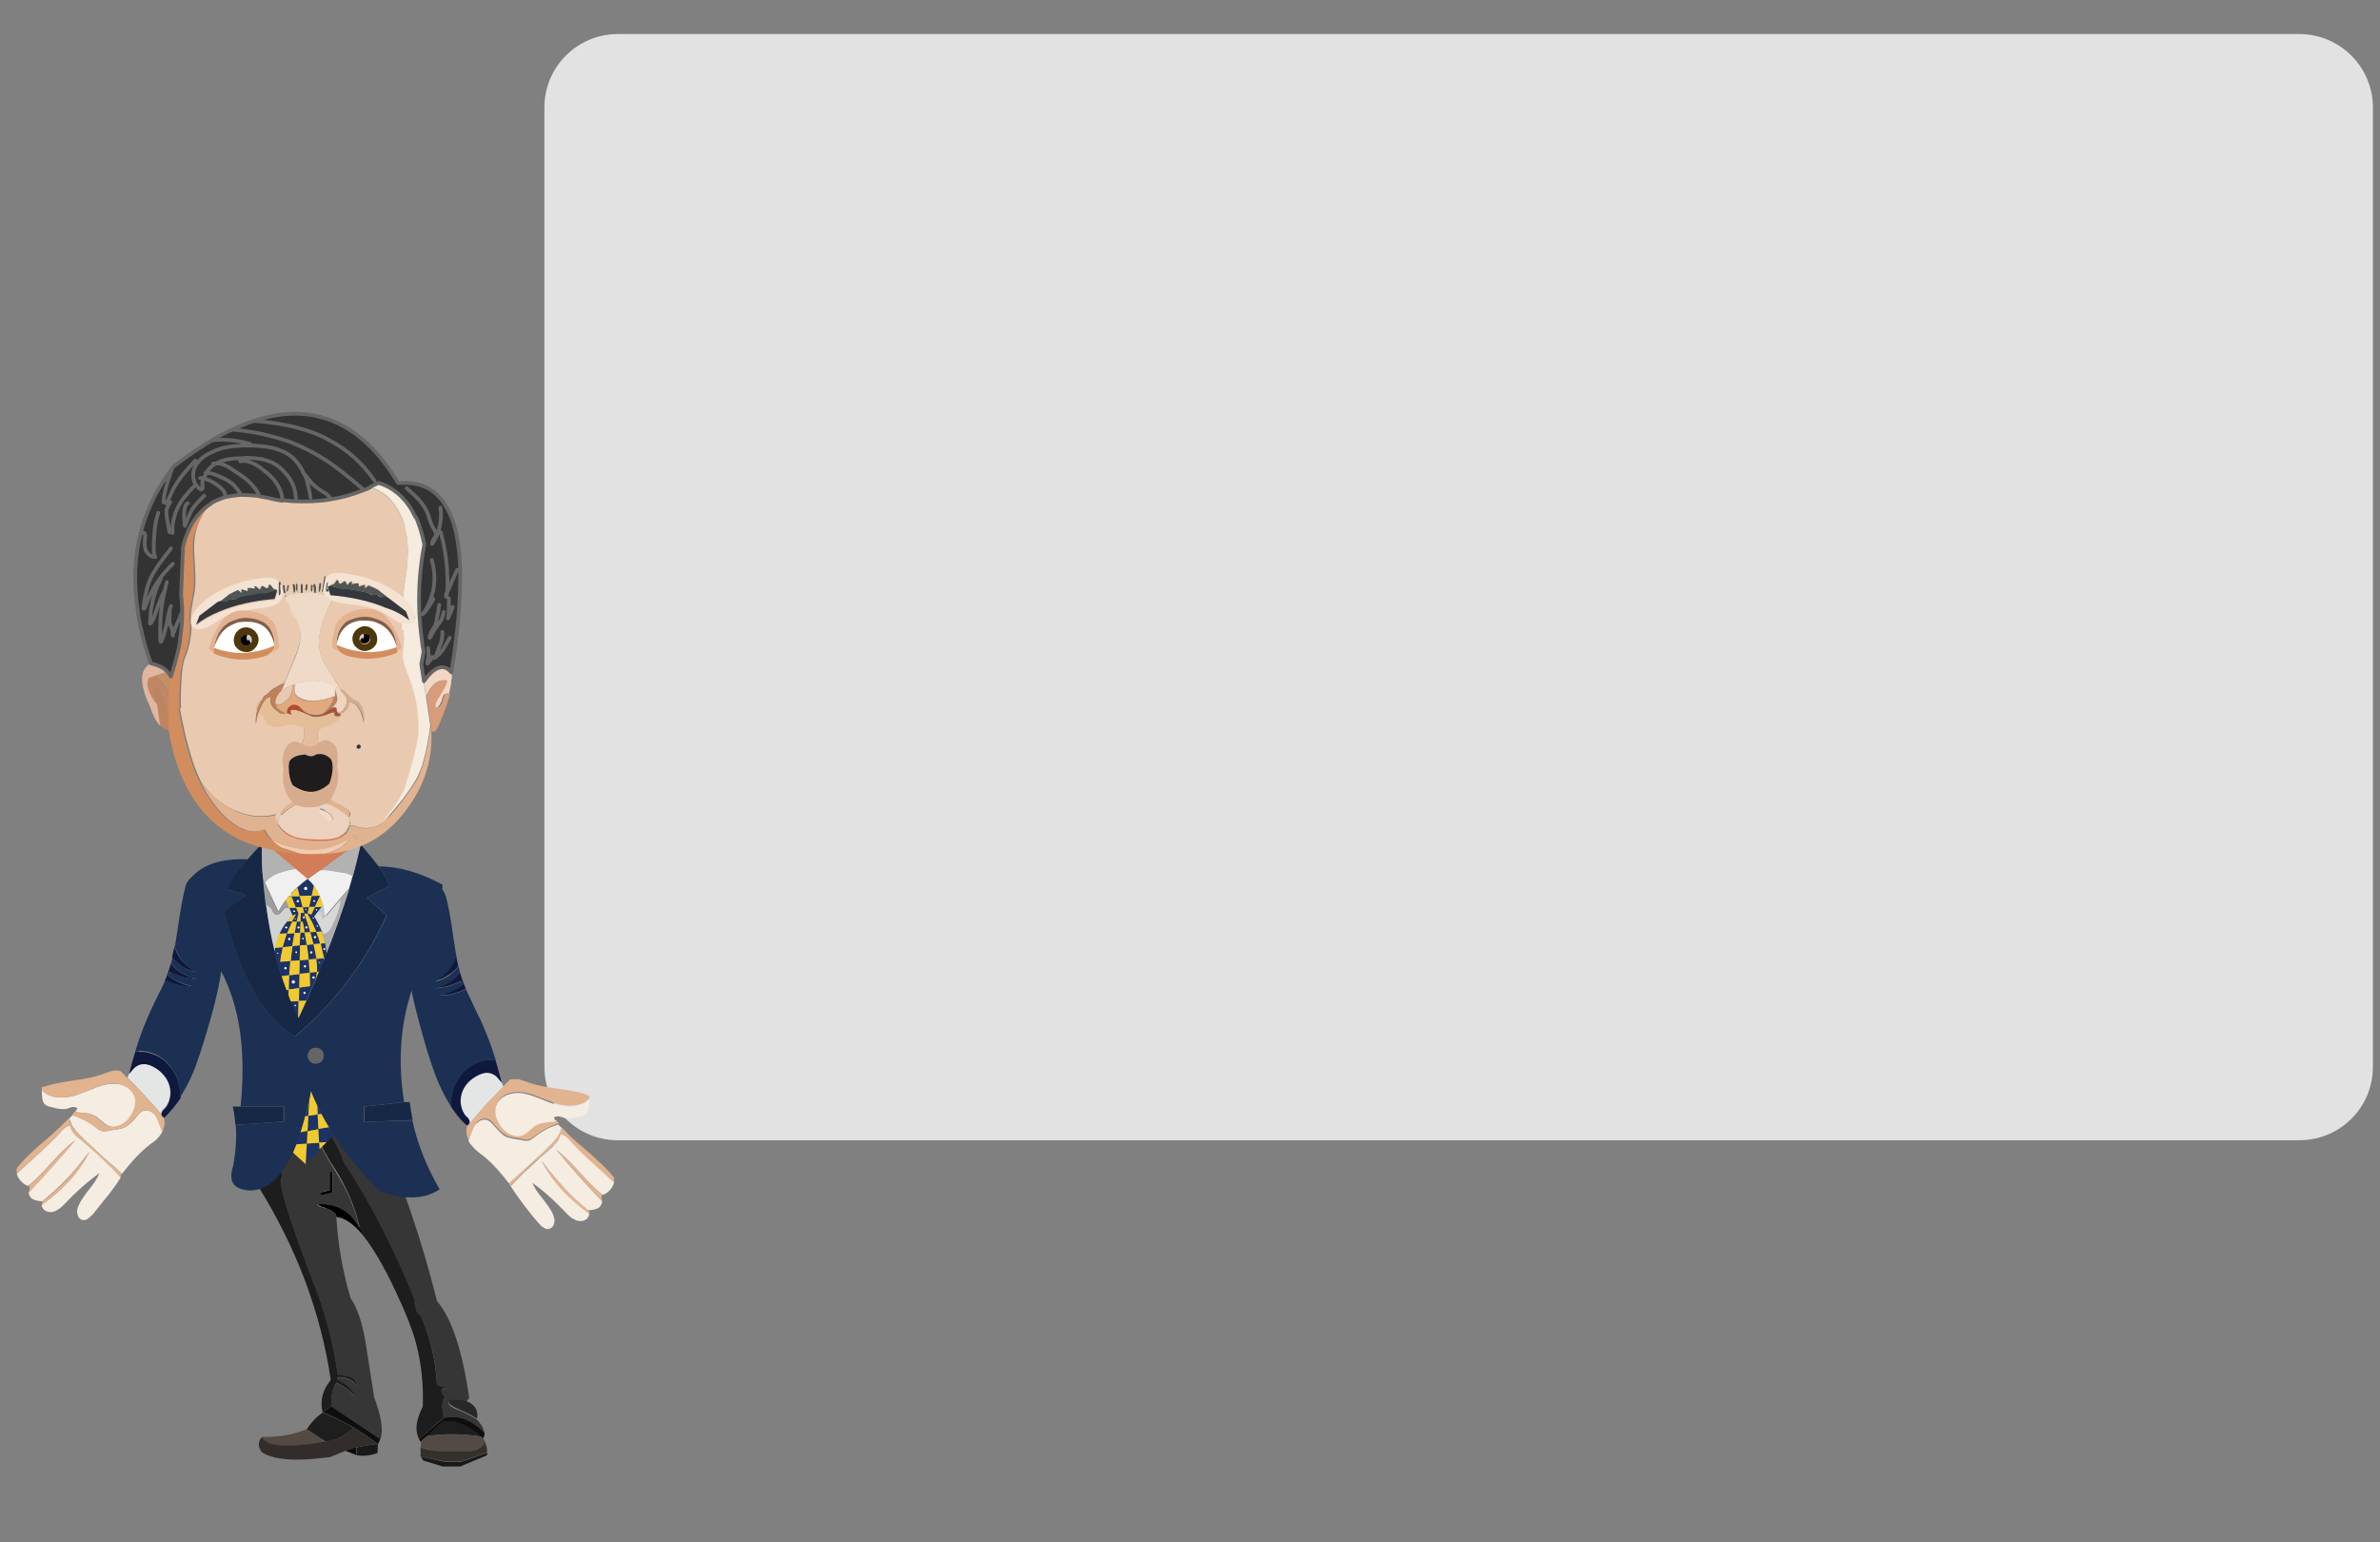 <?xml version="1.0" encoding="utf-8"?>
<!-- Generator: Adobe Illustrator 23.0.4, SVG Export Plug-In . SVG Version: 6.00 Build 0)  -->
<svg version="1.1" id="Capa_1" xmlns="http://www.w3.org/2000/svg" xmlns:xlink="http://www.w3.org/1999/xlink" x="0px" y="0px"
	 viewBox="0 0 636.1 412.2" style="enable-background:new 0 0 636.1 412.2;" xml:space="preserve">
<rect x="0" y="0" width="636.1" height="412.2" fill="#808080" stroke="none"/>
<style type="text/css">
	.st0{opacity:0.77;fill:#FFFFFF;enable-background:new    ;}
	.st1{fill:#0C0B0B;}
	.st2{fill:#1A1919;}
	.st3{fill:#1E1E1E;}
	.st4{fill:#0E0E0E;}
	.st5{fill:#544A44;}
	.st6{fill:#322D2A;}
	.st7{fill:#363636;}
	.st8{fill:#1D1D1D;}
	.st9{fill:#34302A;}
	.st10{fill:#282828;}
	.st11{fill:#1D3366;}
	.st12{fill:#F0CA30;}
	.st13{fill:#162845;}
	.st14{fill:#FFFFFF;}
	.st15{fill:#ACACAC;}
	.st16{fill:#D8D8D8;}
	.st17{fill:#C0C7CA;}
	.st18{fill:#F0F0F0;}
	.st19{fill:#B2B2B2;}
	.st20{fill:#D2D2D2;}
	.st21{fill:#9D9D9D;}
	.st22{fill:#D27D57;}
	.st23{fill:#1B3052;}
	.st24{fill:#656565;}
	.st25{fill:#E1B38F;}
	.st26{fill:#F5ECE2;}
	.st27{fill:#E4E6E6;}
	.st28{fill:#0E193D;}
	.st29{fill:#EFCCB1;}
	.st30{fill:#E1B28F;}
	.st31{fill:#ECD2BE;}
	.st32{fill:#F3DCC7;}
	.st33{fill:#C28F67;}
	.st34{fill:#BD845F;}
	.st35{fill:#C38664;}
	.st36{fill:#E0B69F;}
	.st37{fill:#D28D5F;}
	.st38{fill:#333333;}
	.st39{fill:#D79C7A;}
	.st40{fill:#F4D7C3;}
	.st41{fill:#E9CAB0;}
	.st42{fill:#E5BE97;}
	.st43{fill:#C27F58;}
	.st44{fill:#E6BC9E;}
	.st45{fill:#B54C2F;}
	.st46{fill:#E7C9B0;}
	.st47{fill:#E3A97E;}
	.st48{fill:#F3E1D3;}
	.st49{fill:#F0D4BD;}
	.st50{fill:#D4AD8E;}
	.st51{fill:#EFD9C7;}
	.st52{fill:#F5EBDF;}
	.st53{fill:none;stroke:#666666;stroke-linecap:round;stroke-linejoin:round;}
	.st54{fill:#F4E2D3;}
	.st55{fill:#34383C;}
	.st56{fill:#505656;}
	.st57{fill:#4F370D;}
	.st58{fill:#CACACA;}
	.st59{fill:#E3B290;}
	.st60{fill:#81604A;}
	.st61{fill:#E3B390;}
	.st62{fill:#D7AB8E;}
	.st63{fill:#1E1C1D;}
</style>
<g>
	<g id="feliz">
		<path id="_Rectángulo_" class="st0" d="M165.1,9.1h449.4c10.9,0,19.7,8.8,19.7,19.6v256.5c0,10.9-8.8,19.6-19.7,19.6H165.1
			c-10.9,0-19.6-8.8-19.6-19.6V28.7C145.5,17.9,154.3,9.1,165.1,9.1z"/>
		<g>
			<g transform="matrix( 1, 0, 0, 1, 0,0) ">
				<g>
					<g id="Layer8_0_FILL_3_">
						<path class="st1" d="M95.3,389l-0.1-2.1c-1.1,0.2-2,0.5-2.9,0.9L95.3,389z"/>
						<path class="st2" d="M100.9,388.4l0.1-2.4c-2.1,0.2-4,0.5-5.7,0.9l0.1,2.1C97.1,389.3,99,389.1,100.9,388.4 M112.5,389.4
							l0.6,1l5.2,1.6h4.7l7.2-3c0-0.2,0-0.5,0-0.7l-7,2.5h-4.1L112.5,389.4z"/>
						<path class="st3" d="M87.1,385.4c0.5-0.1,1-0.2,1.5-0.3c2.1-0.5,4-1.7,5.8-3.5c-2.7-1.6-5.4-2.9-8.2-4
							c-1.8,1.3-3.2,2.8-4.2,4.5L87.1,385.4 M121.5,379.9h-3.1l-4.4,4c4.5-0.7,9.3-0.7,14.5,0.1
							C126.3,381.9,123.9,380.6,121.5,379.9z"/>
						<path class="st4" d="M88.6,375.9l-2.4,1.6c2.8,1.1,5.5,2.5,8.2,4c2.2,1.3,4.4,2.8,6.6,4.5c0.3-0.4,0.5-0.9,0.6-1.4L88.6,375.9
							 M118.6,379C118.6,379,118.6,379,118.6,379l-6.6,5.7c0.1,0.2,0.3,0.5,0.4,0.7l1.6-1.4l4.4-4h3.1c2.4,0.7,4.8,2,7.1,4.1
							c0.1,0.1,0.3,0.3,0.5,0.4c0.3-0.5,0.4-0.9,0.4-1.5c-0.6-0.8-1.6-1.6-2.7-2.4c-0.6-0.4-1.4-0.8-2.2-1.2
							C122.5,378.6,120.5,378.5,118.6,379z"/>
						<path class="st5" d="M70,384.1c0.8,1.4,2.6,2.3,5.5,2.5c3.7,0.1,7.6-0.3,11.6-1.1L82,382C78.5,383.5,74.5,384.2,70,384.1
							 M112.5,385.3v1.5c1.4,0.6,3.2,1,5.4,1.1h7.6c2.2-0.1,3.6-0.9,4.2-2.4c-0.2-0.4-0.4-0.8-0.6-1.1c-0.2-0.1-0.3-0.3-0.5-0.4
							c-5.2-0.8-10-0.8-14.5-0.1L112.5,385.3z"/>
						<path class="st6" d="M70,384.1c-1.1,1.3-1.1,2.7,0,4.1c1.2,0.8,2.9,1.4,5.1,1.7c3.3,0.5,7.6,0.3,13.1-0.4l4.2-1.7
							c0.9-0.3,1.9-0.6,2.9-0.9c1.7-0.4,3.6-0.7,5.7-0.9c-2.2-1.7-4.4-3.2-6.6-4.5c-1.8,1.9-3.7,3.1-5.8,3.5c-0.5,0.1-1,0.2-1.5,0.3
							c-4,0.8-7.9,1.2-11.6,1.1C72.6,386.3,70.8,385.5,70,384.1z"/>
						<path d="M88.1,323.4c0.5,0.2,0.9,0.5,1.2,0.7c0.4,0.3,0.6,0.7,0.6,1.2c2.2,0.2,4.7,1.9,7.2,5c-0.3-0.7-0.5-1.3-0.8-1.9
							c-1.8-3.5-4.3-5.6-7.6-6.3c-0.9-0.2-1.8-0.3-2.8-0.3c-0.3,0-0.7,0-1,0c0.1,0.2,0.4,0.4,0.7,0.6c0.2,0.1,0.5,0.2,1,0.3
							C86.9,322.9,87.5,323.1,88.1,323.4 M88.9,313.3l-0.8-0.2v5.1l-2.5,0.6v0.8l3.3-0.8V313.3z"/>
						<path class="st7" d="M75.4,315c-0.1,0.1-0.1,0.2-0.2,0.4c-0.5,2.1,2.2,10.8,8,26c0.4,1.1,0.8,2.2,1.3,3.4
							c2.8,7.5,4.7,15.1,5.8,22.8c3.4,0.2,5,1.2,4.9,2.9c-0.6-1.3-2.1-2.1-4.5-2.3c0,0-0.1,0-0.1,0c-0.4,0.1-0.6,0.3-0.5,0.5
							c0,0.1,0.1,0.2,0.2,0.3c2.6,1.2,4.1,2.7,4.6,4.4c-1.5-1.7-3.2-3-5-3.7c-1.1,1.8-1.6,3.9-1.3,6.3l13.1,8.7
							c0.8-2.5,0.2-6.2-1.7-11.2l-2.3-14.7c-0.9-5.3-2.2-9.2-4-11.8c-2.2-7.4-3.4-14.6-3.8-21.7c0-0.5-0.1-0.9-0.6-1.2
							c-0.2-0.2-0.6-0.4-1.2-0.7c-0.6-0.3-1.2-0.5-1.7-0.6c-0.5-0.1-0.8-0.2-1-0.3c-0.3-0.2-0.6-0.4-0.7-0.6c0.4,0,0.7,0,1,0
							c1,0,2,0.1,2.8,0.3c3.3,0.7,5.9,2.8,7.6,6.3c-0.8-3.8-2.2-7.6-4.1-11.3c-1.1-2-2.3-4.1-3.6-6.1l-5.5-9.6h-5.6
							C76.2,306,75.5,310.5,75.4,315 M88.2,313.1l0.8,0.2v5.4l-3.3,0.8v-0.8l2.5-0.6V313.1 M110.9,349.1c0,0.4,0.1,0.7,0.3,1.1
							c0.1,0.3,0.3,0.6,0.5,0.9c0,0,0,0.1,0.1,0.1c0.2,0.3,0.5,0.6,0.8,0.9c0,0,0,0,0,0c2.5,5.8,4,11.9,4.2,18.3
							c0.2,0.1,0.6,0.2,1,0.3c0.6,0.1,0.9,0.2,1,0.2c0.2,0.1,0.3,0.2,0.3,0.2c0,0.1-0.1,0.1-0.2,0.1c-0.2,0-0.4,0.1-0.5,0.1
							c-0.1,0-0.1,0-0.2,0.1c-0.1,0-0.1,0.1-0.1,0.1c-0.1,0.2-0.1,0.3-0.1,0.4c0.1,0.5,0.4,1.1,1,1.7l-0.1,0.1
							c-0.5,0.6-0.8,1.4-0.7,2.6c0,0.3,0.1,0.8,0.2,1.4c0.1,0.6,0.2,1,0.2,1.4c1.9-0.5,3.8-0.4,5.9,0.4c0.8,0.4,1.5,0.8,2.2,1.2
							c1.2,0.8,2.1,1.6,2.7,2.4c0-1.1-0.7-2.3-2-3.7c-1.5-0.9-3-1.7-4.5-2.3c-1.1-0.4-1.9-0.8-2.4-1.2c-0.2-0.2-0.4-0.3-0.5-0.5
							c-0.1-0.2-0.1-0.4,0-0.6c0.1-0.1,0.4-0.2,0.7-0.3c1.3-0.1,2.5-0.1,3.8,0.3l0.9-1.1c-1.8-12.6-4.6-21.2-8.6-25.9
							c-2-8-4.3-15.9-7-23.8c-2.7-7.5-5-14.9-6.8-22.2H86.8c2.2,3,3.9,6.1,5.1,9.5c7.3,11.1,13.7,23.4,19,37
							C110.8,348.3,110.8,348.7,110.9,349.1z"/>
						<path class="st8" d="M77.5,301.5h-8.7c-0.9,4.4-1,9.3-0.4,14.6c0.2,0.3,0.4,0.7,0.6,1c5.1,8.2,9.2,16.5,12.4,24.9
							c3.3,8.8,5.7,17.8,7,26.9c-2.2,2.6-2.9,5.5-2.2,8.6l2.4-1.6c-0.2-2.4,0.2-4.5,1.3-6.3c1.8,0.8,3.5,2,5,3.7
							c-0.5-1.7-2.1-3.2-4.6-4.4c-0.1-0.1-0.1-0.2-0.2-0.3c-0.1-0.2,0.1-0.4,0.5-0.5c0,0,0.1,0,0.1,0c2.4,0.2,3.9,1,4.5,2.3
							c0.2-1.7-1.5-2.7-4.9-2.9c-1.1-7.7-3-15.3-5.8-22.8c-0.5-1.2-0.9-2.3-1.3-3.4c-5.8-15.2-8.5-23.8-8-26c0-0.2,0.1-0.3,0.2-0.4
							C75.5,310.5,76.2,306,77.5,301.5 M107.6,349.3C107.6,349.3,107.6,349.3,107.6,349.3c0.3,0.7,0.6,1.4,0.9,2.1
							c0.2,0.4,0.3,0.8,0.5,1.2c0.1,0.3,0.2,0.5,0.3,0.8c2.7,6.7,4,14.3,3.7,22.6c-0.7,1.3-1.1,2.5-1.4,3.6c-0.5,2-0.3,3.7,0.4,5.1
							l6.5-5.7c0,0,0,0,0.1,0c0-0.3-0.1-0.8-0.2-1.4c-0.1-0.6-0.2-1.1-0.2-1.4c0-1.1,0.2-2,0.7-2.6l0.1-0.1c-0.6-0.6-1-1.2-1-1.7
							c0-0.1,0-0.2,0.1-0.4c0,0,0.1-0.1,0.1-0.1c0,0,0.1,0,0.2-0.1c0.1,0,0.3-0.1,0.5-0.1c0.1,0,0.2,0,0.2-0.1
							c0-0.1-0.1-0.2-0.3-0.2c-0.1,0-0.4-0.1-1-0.2c-0.4-0.1-0.7-0.2-1-0.3c-0.3-6.3-1.7-12.4-4.2-18.3c0,0,0,0,0,0
							c-0.3-0.3-0.6-0.6-0.8-0.9c0,0-0.1-0.1-0.1-0.1c-0.2-0.3-0.4-0.6-0.5-0.9c-0.1-0.4-0.2-0.7-0.3-1.1s-0.1-0.8,0-1.2
							c-5.4-13.5-11.7-25.9-19-37c-1.2-3.4-2.9-6.5-5.1-9.5H83l5.5,9.6c1.4,2,2.6,4,3.6,6.1c1.9,3.7,3.2,7.4,4.1,11.3
							c0.3,0.6,0.6,1.2,0.8,1.9C100.3,334.3,103.8,340.6,107.6,349.3z"/>
						<path class="st9" d="M112.5,389.4l6.6,1.3h4.1l7-2.5c0-1-0.2-1.9-0.6-2.7c-0.6,1.5-2.1,2.3-4.2,2.4h-7.6
							c-2.2-0.1-4-0.4-5.4-1.1V389.4z"/>
						<path class="st10" d="M123,376.9c1.5,0.6,3,1.4,4.5,2.3c0.4-2.2-0.6-3.8-2.9-4.7c-1.3-0.3-2.5-0.4-3.8-0.3
							c-0.3,0-0.6,0.1-0.7,0.3c-0.1,0.2-0.1,0.4,0,0.6c0.1,0.2,0.3,0.4,0.5,0.5C121.1,376,121.9,376.4,123,376.9z"/>
					</g>
				</g>
			</g>
			<g transform="matrix( 1, 0, 0, 1, 0,0) ">
				<g>
					<g id="Layer7_0_FILL_3_">
						<path class="st11" d="M85.3,305.5l-3.3,0.2l-0.3,5.4l3.8-3.8L85.3,305.5 M89.2,303.4c-0.4-0.7-0.9-1.4-1.3-2.1l-2.8,0.5
							l0.2,3.7l2-0.1L89.2,303.4C89.2,303.4,89.2,303.4,89.2,303.4 M80.2,302.7c-0.4,1.1-0.7,2.1-1.1,3.1l2.8-0.2l0.2-3.3
							L80.2,302.7 M82.2,302.3l2.9-0.6l-0.2-3.9l-2.5,0.4L82.2,302.3 M84.8,295.3l0.1,2.6l1-0.2C85.5,296.9,85.1,296.1,84.8,295.3
							 M82.7,293.8c-0.3,1.5-0.6,2.8-0.9,3.8c-0.1,0.3-0.2,0.5-0.2,0.8l0.9-0.1L82.7,293.8 M77.1,264.5l-0.8,0.1
							c0.2,0.6,0.5,1.2,0.7,1.8C77.1,265.8,77.1,265.1,77.1,264.5 M74.9,257.1c0.2-1.3,0.4-2.6,0.7-3.9l-2.1,0.2
							c-0.1,0.3-0.1,0.6-0.1,0.9c0.2,1,0.5,2,0.7,2.9c0.2,0.7,0.4,1.4,0.6,2.1c0.2,0.6,0.3,1.1,0.5,1.6l2.2-0.3
							c0.1-1.3,0.2-2.5,0.3-3.8L74.9,257.1 M74.3,254.8c0,0-0.1,0-0.1,0c-0.1,0-0.1,0-0.1,0c0,0-0.1-0.1-0.1-0.1
							c0-0.1,0-0.1,0.1-0.1c0,0,0.1,0,0.1,0c0,0,0.1,0,0.1,0c0,0,0.1,0.1,0.1,0.1C74.4,254.8,74.4,254.8,74.3,254.8 M76,258.8
							c0-0.1,0-0.2,0.1-0.2c0-0.1,0.1-0.1,0.2-0.1c0.1,0,0.2,0,0.2,0.1c0.1,0.1,0.1,0.2,0.1,0.2s0,0.2-0.1,0.2
							c-0.1,0.1-0.1,0.1-0.2,0.1c-0.1,0-0.2,0-0.2-0.1C76,258.9,76,258.9,76,258.8 M79.7,272.2l0.1-4.6l-2.3,0.1
							C78.3,269.3,79,270.8,79.7,272.2 M79,268.6c0.1,0,0.1,0.1,0.1,0.1c0,0.1,0,0.1-0.1,0.1c0,0.1-0.1,0.1-0.1,0.1
							c-0.1,0-0.1,0-0.1-0.1c0,0-0.1-0.1-0.1-0.1c0-0.1,0-0.1,0.1-0.1c0,0,0.1-0.1,0.1-0.1C78.9,268.6,79,268.6,79,268.6
							 M79.9,264.1l0.1-3.7l-2.7,0.3c-0.1,1.3-0.1,2.6-0.2,3.8L79.9,264.1 M78.4,262c0.1,0,0.2,0,0.3,0.1c0.1,0.1,0.1,0.2,0.1,0.3
							c0,0.1,0,0.2-0.1,0.3c-0.1,0.1-0.2,0.1-0.3,0.1c-0.1,0-0.2,0-0.3-0.1c-0.1-0.1-0.1-0.2-0.1-0.3c0-0.1,0-0.2,0.1-0.3
							C78.1,262.1,78.2,262,78.4,262 M82.5,256.5l-2.4,0.2l-0.1,3.7l2.7-0.3C82.7,258.9,82.6,257.7,82.5,256.5 M81.2,258.3
							c0-0.1,0-0.2,0.1-0.2c0.1,0,0.1-0.1,0.2-0.1c0.1,0,0.2,0,0.2,0.1c0.1,0.1,0.1,0.2,0.1,0.2s0,0.2-0.1,0.2
							c-0.1,0-0.2,0.1-0.2,0.1c-0.1,0-0.2,0-0.2-0.1C81.3,258.5,81.2,258.4,81.2,258.3 M84.7,259.8l-1.9,0.2c0,1.3,0,2.5,0,3.6
							l-2.9,0.4l-0.1,3.5l2.1-0.1c0.2-0.6,0.5-1.1,0.7-1.6c0.3-0.8,0.7-1.5,1-2.3c0.2-0.4,0.4-0.9,0.6-1.3
							C84.5,261.5,84.6,260.7,84.7,259.8 M83.5,261.3c0-0.1,0-0.2,0.1-0.2s0.1-0.1,0.2-0.1c0.1,0,0.2,0,0.2,0.1c0,0,0.1,0.1,0.1,0.2
							c0,0.1,0,0.1-0.1,0.2c0,0-0.1,0.1-0.2,0.1c-0.1,0-0.1,0-0.2-0.1C83.5,261.4,83.5,261.4,83.5,261.3 M81.7,265.4
							c0,0.1,0,0.2-0.1,0.2c-0.1,0.1-0.1,0.1-0.2,0.1c-0.1,0-0.2,0-0.2-0.1c0,0-0.1-0.1-0.1-0.2c0-0.1,0-0.2,0.1-0.2
							c0.1,0,0.2-0.1,0.2-0.1s0.2,0,0.2,0.1C81.7,265.2,81.7,265.3,81.7,265.4 M80.1,256.7l0.1-4l-2,0.2c-0.2,1.3-0.4,2.6-0.5,4
							L80.1,256.7 M79.3,254.7c0,0.1-0.1,0.1-0.1,0.1c-0.1,0-0.1,0-0.2-0.1c0,0,0-0.1,0-0.1c0-0.1,0-0.1,0-0.2
							c0.1,0,0.1-0.1,0.2-0.1c0.1,0,0.1,0,0.1,0.1c0,0,0.1,0.1,0.1,0.2C79.4,254.6,79.4,254.6,79.3,254.7 M86.6,256.7
							c0-0.2-0.1-0.4-0.1-0.5l-2,0.2c0.2,1.3,0.2,2.5,0.2,3.5l0.6-0.1C85.8,258.7,86.2,257.7,86.6,256.7 M85.2,257.2
							c0,0,0.1,0,0.1,0c0.1,0,0.1,0,0.1,0c0,0,0.1,0.1,0.1,0.1c0,0.1,0,0.1-0.1,0.1c0,0,0,0-0.1,0c0,0-0.1,0-0.1,0c0,0,0-0.1,0-0.1
							C85.2,257.3,85.2,257.3,85.2,257.2 M78.7,249.4l-2,0.1c-0.5,1.2-0.8,2.4-1.1,3.7l2.5-0.3C78.3,251.8,78.5,250.6,78.7,249.4
							 M77.1,251.3c0-0.1-0.1-0.1-0.1-0.2c0-0.1,0-0.1,0.1-0.2c0.1-0.1,0.1-0.1,0.2-0.1c0.1,0,0.2,0,0.2,0.1
							c0.1,0.1,0.1,0.1,0.1,0.2c0,0.1,0,0.1-0.1,0.2c0,0-0.1,0.1-0.2,0.1C77.2,251.3,77.2,251.3,77.1,251.3 M86.9,252.1l-1.2,0.1
							c0.3,1.3,0.6,2.6,0.8,3.9l0.3,0c0.2-0.5,0.3-0.9,0.5-1.3C87.2,253.9,87.1,252.9,86.9,252.1 M86.7,253.5c0.1,0,0.1,0,0.2,0.1
							c0,0,0.1,0.1,0.1,0.2c0,0.1,0,0.1-0.1,0.1c0,0-0.1,0.1-0.2,0.1c-0.1,0-0.1,0-0.1-0.1s-0.1-0.1-0.1-0.1c0-0.1,0-0.1,0.1-0.2
							C86.5,253.5,86.6,253.5,86.7,253.5 M83.8,252.4l-1.8,0.2c0.2,1.4,0.4,2.7,0.5,3.9l2-0.2C84.4,255.1,84.1,253.8,83.8,252.4
							 M83.5,254.6c0,0.1,0,0.1-0.1,0.2c-0.1,0-0.1,0.1-0.2,0.1s-0.2,0-0.2-0.1c-0.1-0.1-0.1-0.1-0.1-0.2c0-0.1,0-0.2,0.1-0.2
							c0.1,0,0.1-0.1,0.2-0.1s0.2,0,0.2,0.1C83.4,254.4,83.5,254.5,83.5,254.6 M82.9,249.2c0.3,1.1,0.6,2.2,0.8,3.2l1.9-0.2
							c-0.3-1.1-0.7-2.1-1.1-3.2L82.9,249.2 M84,250.3c0.1-0.1,0.1-0.1,0.2-0.1c0.1,0,0.1,0,0.2,0.1c0.1,0.1,0.1,0.1,0.1,0.2
							c0,0.1,0,0.2-0.1,0.2c0,0-0.1,0.1-0.2,0.1c-0.1,0-0.1,0-0.2-0.1c0,0-0.1-0.1-0.1-0.2C83.9,250.5,84,250.4,84,250.3 M82,252.6
							c-0.2-1.1-0.3-2.2-0.6-3.3l-1.2,0.1l-0.1,3.4L82,252.6 M80.8,250.8c0.1,0,0.1,0,0.2,0c0.1,0,0.1,0,0.1,0
							c0.1,0.1,0.1,0.1,0.1,0.2c0,0.1,0,0.1-0.1,0.1c0,0-0.1,0.1-0.1,0.1c-0.1,0-0.1,0-0.2-0.1c0,0,0-0.1,0-0.1
							C80.7,250.9,80.7,250.8,80.8,250.8 M80.4,246.4l-1,0c-0.2,1-0.4,2-0.6,3l1.6-0.1L80.4,246.4 M79.5,247.9c0-0.1,0-0.1,0.1-0.2
							c0-0.1,0.1-0.1,0.2-0.1c0.1,0,0.1,0,0.2,0.1c0,0,0.1,0.1,0.1,0.2c0,0.1,0,0.1-0.1,0.1c0,0.1-0.1,0.1-0.2,0.1
							c-0.1,0-0.1,0-0.2-0.1C79.5,248.1,79.5,248,79.5,247.9 M78.1,244.8c0.3-0.1,0.7-0.3,1-0.4c-0.4,0.6-0.7,1.3-1,1.9l1.2,0
							c0.1-0.7,0.3-1.4,0.5-2.1l-0.7-1.7l-1.9,0L78.1,244.8 M78.6,243.4c0.1,0,0.1,0,0.1,0c0,0,0.1,0.1,0.1,0.2c0,0.1,0,0.1-0.1,0.1
							c0,0-0.1,0.1-0.1,0.1s-0.1,0-0.2-0.1c0,0-0.1-0.1-0.1-0.1c0-0.1,0-0.1,0.1-0.2C78.5,243.4,78.6,243.4,78.6,243.4 M79.1,245.7
							C79.1,245.7,79.1,245.7,79.1,245.7c-0.1,0.1-0.1,0.1-0.1,0.1c0,0-0.1,0-0.1-0.1c0,0,0,0,0-0.1s0-0.1,0-0.1c0,0,0.1,0,0.1,0
							c0,0,0,0,0.1,0C79.1,245.6,79.1,245.6,79.1,245.7 M81.3,244.1c-0.3,0-0.6,0-0.9,0l-0.1,2.3l0.6,0c0.2,1,0.4,1.9,0.6,2.8
							l1.5-0.1c-0.3-0.9-0.5-1.8-0.8-2.7C81.8,245.7,81.6,244.9,81.3,244.1 M81.7,247.7c0.1,0,0.1-0.1,0.2-0.1c0.1,0,0.1,0,0.2,0.1
							c0,0.1,0.1,0.1,0.1,0.2c0,0.1,0,0.1-0.1,0.2c0,0-0.1,0.1-0.2,0.1c-0.1,0-0.1,0-0.2-0.1c0,0-0.1-0.1-0.1-0.2
							C81.6,247.8,81.7,247.7,81.7,247.7 M81.4,245.5c0,0-0.1,0.1-0.1,0.1c-0.1,0-0.1,0-0.2-0.1c0,0,0-0.1,0-0.2c0-0.1,0-0.1,0-0.2
							c0,0,0.1-0.1,0.2-0.1c0.1,0,0.1,0,0.1,0.1c0,0,0.1,0.1,0.1,0.2C81.5,245.4,81.4,245.4,81.4,245.5 M84,245l0.8-1.1l1.2-1.5
							l-1.8,0.1l-1,2.1c-0.3-0.2-0.6-0.3-1-0.3c0.4,0.7,0.8,1.5,1.2,2.2c0.4,0.9,0.8,1.7,1.2,2.6L86,249c-0.3-0.9-0.7-1.7-1.2-2.5
							C84.6,246,84.3,245.5,84,245 M84.6,243c0.1,0,0.1,0,0.1,0.1c0,0,0.1,0.1,0.1,0.1s0,0.1-0.1,0.1c0,0-0.1,0.1-0.1,0.1
							c0,0-0.1,0-0.1-0.1c0,0-0.1-0.1-0.1-0.1s0-0.1,0.1-0.1C84.5,243,84.6,243,84.6,243 M83.7,245.2c0,0,0.1,0,0.1,0
							c0,0,0.1,0.1,0.1,0.1s0,0.1-0.1,0.1c0,0-0.1,0.1-0.1,0.1c0,0-0.1,0-0.1-0.1c0,0,0-0.1,0-0.1s0-0.1,0-0.1
							C83.6,245.3,83.6,245.2,83.7,245.2 M84.6,247.6c0,0,0-0.1,0.1-0.1c0,0,0.1-0.1,0.1-0.1c0,0,0.1,0,0.1,0.1c0,0,0.1,0.1,0.1,0.1
							c0,0,0,0.1-0.1,0.1c0,0-0.1,0.1-0.1,0.1c0,0-0.1,0-0.1-0.1C84.6,247.7,84.6,247.6,84.6,247.6 M82.6,242.5l-1.7,0.1l0.4,1.6
							c0.3,0,0.6,0.1,0.9,0.1L82.6,242.5 M81.7,243c0,0,0.1,0,0.1,0c0,0,0.1,0.1,0.1,0.1c0,0,0,0.1-0.1,0.1c0,0-0.1,0.1-0.1,0.1
							c0,0-0.1,0-0.1-0.1c0,0,0-0.1,0-0.1C81.6,243.1,81.6,243.1,81.7,243C81.6,243,81.7,243,81.7,243 M83.3,239.5l-0.7,3l1.6,0
							l1.4-3L83.3,239.5 M83.8,240.9c0-0.1,0-0.1,0.1-0.1c0,0,0.1-0.1,0.1-0.1c0.1,0,0.1,0,0.2,0.1c0,0,0.1,0.1,0.1,0.1
							c0,0.1,0,0.1-0.1,0.2c0,0-0.1,0-0.2,0c0,0-0.1,0-0.1,0C83.8,241,83.8,240.9,83.8,240.9 M79.1,242.6l1.8,0l-0.8-3l-2.2,0
							L79.1,242.6 M79.8,241.1c-0.1,0.1-0.1,0.1-0.2,0.1c-0.1,0-0.1,0-0.2-0.1c0,0-0.1-0.1-0.1-0.2c0-0.1,0-0.2,0.1-0.2
							c0.1,0,0.1-0.1,0.2-0.1c0.1,0,0.2,0,0.2,0.1c0,0,0.1,0.1,0.1,0.2C79.9,241,79.9,241,79.8,241.1 M83.9,236.7
							c-0.5-0.6-1-1.2-1.6-1.7c-1,0.7-2,1.5-2.8,2.3l0.6,2.3l3.2-0.1L83.9,236.7 M82,237.2c0.1,0.1,0.1,0.2,0.1,0.3
							c0,0.1,0,0.2-0.1,0.3c-0.1,0.1-0.2,0.1-0.3,0.1c-0.1,0-0.2,0-0.3-0.1c-0.1-0.1-0.1-0.2-0.1-0.3c0-0.1,0-0.2,0.1-0.3
							c0.1-0.1,0.2-0.1,0.3-0.1C81.8,237,81.9,237.1,82,237.2 M74.7,249.6l2.1-0.1c0.4-1.1,0.8-2.1,1.4-3.2l-1.4,0
							C75.9,247.3,75.2,248.4,74.7,249.6 M76.2,247.9c0-0.1,0-0.1,0.1-0.2c0,0,0.1-0.1,0.2-0.1c0.1,0,0.1,0,0.2,0.1
							c0,0,0.1,0.1,0.1,0.2c0,0.1,0,0.1-0.1,0.1c0,0-0.1,0.1-0.2,0.1c-0.1,0-0.1,0-0.2-0.1C76.2,248.1,76.2,248,76.2,247.9z"/>
						<path class="st12" d="M84.9,297.9l0.2,3.9l2.8-0.5c-0.7-1.2-1.3-2.3-2-3.5L84.9,297.9 M87.3,305.3l-2,0.1l0.1,1.8L87.3,305.3
							 M82,305.7l-2.8,0.2c-0.3,0.8-0.6,1.5-0.9,2.2l3.4,3.1L82,305.7 M82.2,302.3l0.2-4l-0.9,0.1c-0.1,0.4-0.3,0.9-0.4,1.3
							c-0.3,1-0.6,2-0.9,3L82.2,302.3 M85.1,301.8l-2.9,0.6l-0.2,3.3l3.3-0.2L85.1,301.8 M83.1,291.6c-0.1,0.2-0.1,0.4-0.1,0.6
							c0,0.1,0,0.1,0,0.2c0,0.1-0.1,0.2-0.1,0.4l-0.2,0.9c0,0,0,0.1,0,0.1l-0.3,4.5l2.5-0.4l-0.1-2.6
							C84.2,294.1,83.6,292.8,83.1,291.6 M77.3,260.7l-2.2,0.3c0.4,1.3,0.8,2.5,1.3,3.7l0.8-0.1C77.2,263.2,77.2,261.9,77.3,260.7
							 M75.6,253.2c-0.3,1.3-0.6,2.6-0.7,3.9l2.8-0.2c0.1-1.3,0.3-2.6,0.5-4L75.6,253.2 M84.3,262.2c0.3-0.8,0.7-1.6,1-2.5l-0.6,0.1
							C84.6,260.7,84.5,261.5,84.3,262.2 M79.9,267.6l0.1-3.5l-2.8,0.4c0,0.6-0.1,1.3-0.1,1.9c0.2,0.5,0.3,0.9,0.5,1.3L79.9,267.6
							 M81.9,267.5l-2.1,0.1l-0.1,4.6c0,0,0-0.1,0.1-0.1C80.5,270.6,81.2,269,81.9,267.5 M80,260.4l0.1-3.7l-2.5,0.2
							c-0.1,1.3-0.3,2.5-0.3,3.8L80,260.4 M82.8,260l-2.7,0.3l-0.1,3.7l2.9-0.4C82.8,262.5,82.8,261.3,82.8,260 M80.2,252.7l-0.1,4
							l2.4-0.2c-0.1-1.3-0.3-2.6-0.5-3.9L80.2,252.7 M84.5,256.3l-2,0.2c0.1,1.2,0.2,2.4,0.3,3.5l1.9-0.2
							C84.8,258.8,84.7,257.6,84.5,256.3 M86.8,256.1l-0.3,0c0,0.2,0.1,0.3,0.1,0.5C86.7,256.5,86.7,256.3,86.8,256.1 M85.7,252.2
							l-1.9,0.2c0.3,1.4,0.6,2.7,0.8,3.9l2-0.2C86.3,254.8,86,253.5,85.7,252.2 M86.9,252.1c-0.2-0.8-0.4-1.6-0.6-2.3
							c-0.1-0.3-0.2-0.6-0.3-0.8l-1.5,0.1c0.4,1,0.8,2.1,1.1,3.2L86.9,252.1 M82.9,249.2l-1.5,0.1c0.2,1.1,0.4,2.2,0.6,3.3l1.8-0.2
							C83.5,251.4,83.3,250.3,82.9,249.2 M80.3,249.3l-1.6,0.1c-0.2,1.2-0.4,2.4-0.6,3.5l2-0.2L80.3,249.3 M80.9,246.4l-0.6,0
							l-0.1,2.9l1.2-0.1C81.3,248.3,81.1,247.4,80.9,246.4 M79.3,246.4l-1.2,0c-0.5,1-1,2.1-1.4,3.2l2-0.1
							C78.9,248.4,79.1,247.4,79.3,246.4 M79.1,244.4c-0.3,0.1-0.6,0.2-1,0.4c-0.5,0.5-1,1-1.5,1.5l1.4,0
							C78.4,245.7,78.8,245,79.1,244.4 M83.4,246.5c-0.4-0.7-0.8-1.5-1.2-2.2c-0.3-0.1-0.6-0.1-0.9-0.1c0.3,0.8,0.5,1.6,0.8,2.3
							c0.3,0.9,0.6,1.8,0.8,2.7l1.6-0.1C84.2,248.2,83.8,247.3,83.4,246.5 M83.9,236.7l-0.6,2.8l2.3-0.1
							C85.1,238.4,84.5,237.5,83.9,236.7 M84.2,242.4l-1.6,0l-0.4,1.7c0.3,0.1,0.7,0.2,1,0.3L84.2,242.4 M80.1,239.5l0.8,3l1.7-0.1
							l0.7-3L80.1,239.5 M77.9,239.6l2.2,0l-0.6-2.3c-0.6,0.6-1.2,1.1-1.8,1.8L77.9,239.6 M80.9,242.5l-1.8,0l0.7,1.7
							c-0.2,0.7-0.3,1.4-0.5,2.1l1,0l0.1-2.3c0.3,0,0.6,0,0.9,0L80.9,242.5 M86,242.4l0.4-0.5c-0.2-0.9-0.5-1.7-0.9-2.4l-1.4,3
							L86,242.4 M76.7,249.5l-2.1,0.1c-0.5,1.2-0.9,2.4-1.2,3.8l2.1-0.2C75.9,252,76.3,250.7,76.7,249.5 M77.2,239.6
							c-0.3,0.3-0.6,0.7-0.8,1.1l0.8,2l1.9,0l-1.2-3H77.2z"/>
						<path class="st13" d="M62.9,300.7l12.9-0.9v-4H64.2h-2C62.6,297.4,62.8,299.1,62.9,300.7 M96.4,225.8L96.4,225.8L96.4,225.8
							L96.4,225.8 M70,225.5c-1.3,1.4-2.6,2.8-3.8,4.2c-1.4,1.5-2.7,3-3.9,4.5l-1.7,3.4l5.1,1.7l-5.9,4.1
							c4.1,17.1,10.3,28.3,18.7,33.5c0.1,0.1,0.2,0.1,0.3,0.2c11-9.4,19.1-20.2,24.5-32.5L98,240l6.1-3.2c-0.7-1.9-1.6-3.5-2.7-4.9
							c-0.1-0.1-0.1-0.2-0.2-0.3c-1.4-1.8-3-3.8-4.8-5.9c-0.7,3.1-1.4,5.9-2.1,8.5c-0.3,1.1-0.6,2.2-0.9,3.2
							c-1.7,5.7-3.8,11.4-6.1,17.3c-0.2,0.4-0.3,0.9-0.5,1.3c-0.1,0.2-0.2,0.4-0.2,0.6c-0.4,1-0.9,2-1.3,3.1c-0.4,0.8-0.7,1.6-1,2.5
							c-0.2,0.5-0.4,0.9-0.6,1.3c-0.3,0.8-0.7,1.5-1,2.3c-0.2,0.5-0.5,1.1-0.7,1.6c-0.7,1.5-1.4,3.1-2.1,4.6c0,0,0,0.1-0.1,0.1
							c-0.7-1.4-1.5-2.9-2.1-4.5c-0.2-0.4-0.4-0.9-0.5-1.3c-0.2-0.6-0.5-1.2-0.7-1.8c-0.4-1.2-0.9-2.4-1.3-3.7
							c-0.2-0.5-0.3-1.1-0.5-1.6c-0.2-0.7-0.4-1.4-0.6-2.1c-0.2-1-0.5-1.9-0.7-2.9c-0.9-3.8-1.7-8-2.3-12.4
							c-0.2-1.8-0.5-3.7-0.6-5.6c0-0.4-0.1-0.8-0.1-1.2C70,232.4,69.9,229.2,70,225.5 M110.3,299.4c-0.3-1.6-0.6-3.2-0.8-4.8h-1.4
							l-10.7,1.2v4.1L110.3,299.4z"/>
						<path class="st14" d="M76.1,258.6c-0.1,0.1-0.1,0.2-0.1,0.2s0,0.2,0.1,0.2c0,0.1,0.1,0.1,0.2,0.1c0.1,0,0.2,0,0.2-0.1
							c0.1-0.1,0.1-0.1,0.1-0.2s0-0.2-0.1-0.2c-0.1-0.1-0.1-0.1-0.2-0.1C76.2,258.5,76.1,258.5,76.1,258.6 M74.2,254.9
							c0,0,0.1,0,0.1,0c0,0,0.1-0.1,0.1-0.1c0-0.1,0-0.1-0.1-0.1c0,0-0.1,0-0.1,0c-0.1,0-0.1,0-0.1,0c0,0-0.1,0.1-0.1,0.1
							c0,0,0,0.1,0.1,0.1C74.1,254.9,74.2,254.9,74.2,254.9 M79.1,268.8c0-0.1,0-0.1-0.1-0.1c0,0-0.1-0.1-0.1-0.1
							c-0.1,0-0.1,0-0.1,0.1c0,0-0.1,0.1-0.1,0.1c0,0.1,0,0.1,0.1,0.1c0,0.1,0.1,0.1,0.1,0.1c0.1,0,0.1,0,0.1-0.1
							C79.1,268.9,79.1,268.9,79.1,268.8 M78.7,262.2c-0.1-0.1-0.2-0.1-0.3-0.1c-0.1,0-0.2,0-0.3,0.1c-0.1,0.1-0.1,0.2-0.1,0.3
							c0,0.1,0,0.2,0.1,0.3c0.1,0.1,0.2,0.1,0.3,0.1c0.1,0,0.2,0,0.3-0.1c0.1-0.1,0.1-0.2,0.1-0.3C78.8,262.4,78.8,262.2,78.7,262.2
							 M81.3,258.1c-0.1,0.1-0.1,0.2-0.1,0.2s0,0.2,0.1,0.2c0.1,0,0.1,0.1,0.2,0.1c0.1,0,0.2,0,0.2-0.1c0.1-0.1,0.1-0.2,0.1-0.2
							s0-0.2-0.1-0.2c-0.1,0-0.2-0.1-0.2-0.1C81.5,258,81.4,258.1,81.3,258.1 M81.6,265.6c0,0,0.1-0.1,0.1-0.2c0-0.1,0-0.2-0.1-0.2
							c-0.1,0-0.1-0.1-0.2-0.1s-0.2,0-0.2,0.1c0,0.1-0.1,0.1-0.1,0.2c0,0.1,0,0.2,0.1,0.2c0.1,0.1,0.2,0.1,0.2,0.1
							C81.5,265.7,81.5,265.7,81.6,265.6 M83.6,261.1c0,0-0.1,0.1-0.1,0.2c0,0.1,0,0.1,0.1,0.2c0,0,0.1,0.1,0.2,0.1
							c0.1,0,0.2,0,0.2-0.1c0-0.1,0.1-0.1,0.1-0.2c0-0.1,0-0.2-0.1-0.2c0,0-0.1-0.1-0.2-0.1C83.7,261,83.6,261,83.6,261.1
							 M79.2,254.8c0.1,0,0.1,0,0.1-0.1c0,0,0.1-0.1,0.1-0.1c0-0.1,0-0.1-0.1-0.2c0,0-0.1-0.1-0.1-0.1c-0.1,0-0.1,0-0.2,0.1
							c0,0,0,0.1,0,0.2c0,0,0,0.1,0,0.1C79.1,254.7,79.1,254.8,79.2,254.8 M85.4,257.2c0,0-0.1,0-0.1,0c0,0,0,0.1,0,0.1
							c0,0.1,0,0.1,0,0.1c0,0,0.1,0,0.1,0c0.1,0,0.1,0,0.1,0c0,0,0.1-0.1,0.1-0.1c0,0,0-0.1-0.1-0.1
							C85.5,257.2,85.4,257.2,85.4,257.2 M77,251c0,0.1,0,0.1,0.1,0.2c0.1,0,0.1,0.1,0.2,0.1c0.1,0,0.2,0,0.2-0.1
							c0.1-0.1,0.1-0.1,0.1-0.2c0-0.1,0-0.1-0.1-0.2c0-0.1-0.1-0.1-0.2-0.1c-0.1,0-0.1,0-0.2,0.1C77,250.9,77,251,77,251
							 M86.8,253.5c0,0-0.1-0.1-0.2-0.1c-0.1,0-0.1,0-0.1,0.1c0,0-0.1,0.1-0.1,0.2c0,0.1,0,0.1,0.1,0.1s0.1,0.1,0.1,0.1
							c0.1,0,0.1,0,0.2-0.1c0,0,0.1-0.1,0.1-0.1C86.9,253.6,86.9,253.6,86.8,253.5 M83.4,254.8c0-0.1,0.1-0.1,0.1-0.2
							c0-0.1,0-0.2-0.1-0.2c-0.1,0-0.1-0.1-0.2-0.1s-0.2,0-0.2,0.1c-0.1,0.1-0.1,0.1-0.1,0.2c0,0.1,0,0.1,0.1,0.2
							c0.1,0,0.1,0.1,0.2,0.1S83.3,254.8,83.4,254.8 M84.2,250.2c-0.1,0-0.1,0-0.2,0.1c0,0.1-0.1,0.1-0.1,0.2c0,0.1,0,0.2,0.1,0.2
							c0.1,0,0.1,0.1,0.2,0.1c0.1,0,0.1,0,0.2-0.1c0.1,0,0.1-0.1,0.1-0.2c0-0.1,0-0.1-0.1-0.2C84.3,250.3,84.3,250.2,84.2,250.2
							 M81,250.7c-0.1,0-0.1,0-0.2,0c0,0.1,0,0.1,0,0.2c0,0.1,0,0.1,0,0.1c0.1,0,0.1,0.1,0.2,0.1c0.1,0,0.1,0,0.1-0.1
							c0.1,0,0.1-0.1,0.1-0.1c0-0.1,0-0.1-0.1-0.2C81.1,250.7,81,250.7,81,250.7 M79.6,247.8c0,0-0.1,0.1-0.1,0.2
							c0,0.1,0,0.1,0.1,0.1c0,0.1,0.1,0.1,0.2,0.1c0.1,0,0.1,0,0.2-0.1c0,0,0.1-0.1,0.1-0.1c0-0.1,0-0.1-0.1-0.2
							c0-0.1-0.1-0.1-0.2-0.1C79.7,247.7,79.6,247.7,79.6,247.8 M79,245.8C79.1,245.7,79.1,245.7,79,245.8c0.1-0.1,0-0.2,0-0.2
							c0,0,0,0-0.1,0c0,0-0.1,0-0.1,0c0,0,0,0.1,0,0.1s0,0.1,0,0.1C78.9,245.8,78.9,245.8,79,245.8C79,245.8,79,245.8,79,245.8
							 M78.8,243.4c0,0-0.1,0-0.1,0c-0.1,0-0.1,0-0.2,0c0,0-0.1,0.1-0.1,0.2c0,0.1,0,0.1,0.1,0.1c0,0,0.1,0.1,0.2,0.1s0.1,0,0.1-0.1
							c0,0,0.1-0.1,0.1-0.1C78.8,243.5,78.8,243.4,78.8,243.4 M81.2,245.5c0.1,0,0.1,0,0.1-0.1c0,0,0.1-0.1,0.1-0.2
							c0-0.1,0-0.1-0.1-0.2c0,0-0.1-0.1-0.1-0.1c-0.1,0-0.1,0-0.2,0.1c0,0,0,0.1,0,0.2c0,0.1,0,0.1,0,0.2
							C81.1,245.5,81.2,245.5,81.2,245.5 M81.9,247.6c-0.1,0-0.1,0-0.2,0.1c0,0.1-0.1,0.1-0.1,0.2c0,0.1,0,0.1,0.1,0.2
							c0.1,0,0.1,0.1,0.2,0.1c0.1,0,0.1,0,0.2-0.1c0,0,0.1-0.1,0.1-0.2c0,0,0-0.1-0.1-0.2C82,247.6,82,247.6,81.9,247.6 M84.7,247.4
							c0,0-0.1,0.1-0.1,0.1c0,0,0,0.1,0.1,0.1c0,0,0.1,0.1,0.1,0.1c0,0,0.1,0,0.1-0.1c0,0,0.1-0.1,0.1-0.1c0,0,0-0.1-0.1-0.1
							c0,0-0.1-0.1-0.1-0.1C84.8,247.4,84.7,247.4,84.7,247.4 M83.8,245.3c0,0-0.1,0-0.1,0s-0.1,0-0.1,0c0,0,0,0.1,0,0.1
							s0,0.1,0,0.1c0,0,0.1,0.1,0.1,0.1c0,0,0.1,0,0.1-0.1c0,0,0.1-0.1,0.1-0.1S83.8,245.3,83.8,245.3 M84.7,243.1
							c0,0-0.1-0.1-0.1-0.1c0,0-0.1,0-0.1,0.1c0,0-0.1,0.1-0.1,0.1s0,0.1,0.1,0.1c0,0,0.1,0.1,0.1,0.1c0.1,0,0.1,0,0.1-0.1
							c0,0,0.1-0.1,0.1-0.1S84.8,243.1,84.7,243.1 M81.8,243c0,0-0.1,0-0.1,0c0,0-0.1,0-0.1,0c0,0,0,0.1,0,0.1c0,0,0,0.1,0,0.1
							c0,0,0.1,0.1,0.1,0.1c0,0,0.1,0,0.1-0.1c0,0,0.1-0.1,0.1-0.1C81.9,243.1,81.9,243.1,81.8,243 M83.8,240.7c0,0-0.1,0.1-0.1,0.1
							c0,0.1,0,0.1,0.1,0.2c0,0,0.1,0,0.1,0c0.1,0,0.1,0,0.2,0c0,0,0.1-0.1,0.1-0.2c0-0.1,0-0.1-0.1-0.1c0,0-0.1-0.1-0.2-0.1
							C83.9,240.7,83.9,240.7,83.8,240.7 M79.6,241.2c0.1,0,0.2,0,0.2-0.1c0,0,0.1-0.1,0.1-0.2c0-0.1,0-0.2-0.1-0.2
							c-0.1,0-0.1-0.1-0.2-0.1c-0.1,0-0.1,0-0.2,0.1c0,0-0.1,0.1-0.1,0.2c0,0.1,0,0.1,0.1,0.2C79.5,241.1,79.6,241.2,79.6,241.2
							 M82.1,237.5c0-0.1,0-0.2-0.1-0.3c-0.1-0.1-0.2-0.1-0.3-0.1c-0.1,0-0.2,0-0.3,0.1c-0.1,0.1-0.1,0.2-0.1,0.3
							c0,0.1,0,0.2,0.1,0.3c0.1,0.1,0.2,0.1,0.3,0.1c0.1,0,0.2,0,0.3-0.1C82.1,237.7,82.1,237.6,82.1,237.5 M76.3,247.8
							c0,0-0.1,0.1-0.1,0.2c0,0.1,0,0.1,0.1,0.1c0,0,0.1,0.1,0.2,0.1c0.1,0,0.1,0,0.2-0.1c0,0,0.1-0.1,0.1-0.1c0-0.1,0-0.1-0.1-0.2
							c0,0-0.1-0.1-0.2-0.1C76.4,247.7,76.3,247.7,76.3,247.8z"/>
						<path class="st15" d="M90.3,243.5c-0.3,0.8-0.7,1.9-1.3,3.3c-0.4,0.9-0.7,1.5-1,1.9c-0.5,0.6-1,1-1.7,1.1
							c0.2,0.7,0.4,1.5,0.6,2.3c0.2,0.9,0.3,1.8,0.4,2.7c2.3-5.8,4.3-11.6,6.1-17.3l-2.5,2.9C90.9,241.4,90.7,242.4,90.3,243.5z"/>
						<path class="st16" d="M85,243.8c-0.1,0-0.2,0.1-0.2,0.1L84,245c0.3,0.5,0.6,0.9,0.9,1.5c0.4,0.8,0.8,1.6,1.2,2.5
							c0.1,0.3,0.2,0.5,0.3,0.8c0.7-0.2,1.2-0.6,1.7-1.1c0.3-0.4,0.6-1,1-1.9c0.6-1.4,1.1-2.5,1.3-3.3c0.4-1.1,0.6-2.1,0.6-3.1
							l-3.9,4.6c0-0.1,0-0.3-0.1-0.5c0,0-0.1,0.1-0.2,0.3c0,0.2-0.1,0.3-0.2,0.4c-0.1,0.2-0.2,0.3-0.4,0.4h-0.1v-0.2
							c0-0.3-0.1-0.6-0.1-0.8c0-0.3,0-0.4-0.1-0.5c-0.1-0.2-0.2-0.3-0.3-0.4C85.4,243.8,85.2,243.8,85,243.8z"/>
						<path class="st17" d="M86.4,241.9l-0.4,0.5l-1.2,1.5c0.1,0,0.1-0.1,0.2-0.1c0.2,0,0.4,0,0.5,0c0.1,0.1,0.2,0.2,0.3,0.4
							c0.1,0.1,0.1,0.3,0.1,0.5c0,0.2,0.1,0.4,0.1,0.8v0.2h0.1c0.1,0,0.3-0.2,0.4-0.4c0.1-0.1,0.1-0.3,0.2-0.4
							c0.1-0.2,0.1-0.3,0.2-0.3C86.8,243.6,86.6,242.7,86.4,241.9z"/>
						<path class="st18" d="M90.3,233c-1.1-0.2-1.9-0.3-2.5-0.4c-0.9-0.1-1.7-0.1-2.4,0l-3.2,2.3c0.6,0.6,1.1,1.1,1.6,1.7
							c0.6,0.8,1.2,1.7,1.6,2.7c0.4,0.8,0.6,1.6,0.9,2.4c0.2,0.9,0.4,1.8,0.5,2.7c0,0.2,0,0.3,0.1,0.5l3.9-4.6l2.5-2.9
							c0.3-1,0.6-2.1,0.9-3.2c-0.5-0.4-1.1-0.7-1.8-0.9C92,233.3,91.2,233.1,90.3,233 M76.4,240.6c0.3-0.4,0.5-0.7,0.8-1.1h0.7
							l-0.2-0.6c0.6-0.6,1.1-1.2,1.8-1.8c0.9-0.8,1.8-1.6,2.8-2.3l-3.1-2.6c-1.3,0.2-2.5,0.4-3.7,0.8c-2.1,0.6-3.7,1.6-4.7,2.9
							l3.6,7.7C75,242.7,75.6,241.6,76.4,240.6z"/>
						<path class="st19" d="M94.3,234.3c0.7-2.6,1.4-5.4,2.1-8.5c-0.8,0.3-1.7,0.5-2.6,0.8l-8.3,6.1c0.7-0.1,1.5-0.1,2.4,0
							c0.6,0.1,1.4,0.2,2.5,0.4c0.9,0.1,1.7,0.3,2.2,0.4C93.2,233.6,93.8,233.9,94.3,234.3 M71.8,226c-0.6-0.2-1.2-0.4-1.8-0.6
							c-0.1,3.8,0,7,0.3,9.6l0.5,1c1-1.3,2.5-2.3,4.7-2.9c1.2-0.4,2.4-0.7,3.7-0.8L71.8,226z"/>
						<path class="st20" d="M72.1,242.4c-0.3-0.3-0.6-0.4-1-0.5c0.6,4.4,1.4,8.6,2.3,12.4c0-0.3,0.1-0.6,0.1-0.9
							c0.3-1.4,0.7-2.7,1.2-3.8c0.5-1.2,1.2-2.3,2-3.3c0.5-0.6,0.9-1.1,1.5-1.5l-0.9-2.2c-0.1,0-0.3,0.1-0.6,0.1
							c-0.3,0-0.4,0-0.6,0.1c-0.2,0.1-0.4,0.3-0.7,0.8c-0.3,0.4-0.6,0.7-0.9,0.8c-0.2,0.1-0.4,0.1-0.6,0.1c-0.2,0-0.4-0.1-0.5-0.3
							c-0.1-0.1-0.2-0.2-0.3-0.4c-0.1-0.2-0.2-0.4-0.2-0.5C72.6,242.9,72.4,242.6,72.1,242.4z"/>
						<path class="st21" d="M70.3,235.1c0,0.4,0.1,0.8,0.1,1.2c0.2,1.9,0.4,3.8,0.6,5.6c0.4,0.1,0.7,0.2,1,0.5
							c0.3,0.3,0.6,0.6,0.7,0.9c0,0.1,0.1,0.3,0.2,0.5c0.1,0.2,0.2,0.3,0.3,0.4c0.1,0.1,0.3,0.2,0.5,0.3c0.2,0,0.4,0,0.6-0.1
							c0.3-0.1,0.6-0.4,0.9-0.8c0.3-0.5,0.5-0.7,0.7-0.8c0.1-0.1,0.3-0.1,0.6-0.1c0.2,0,0.4,0,0.6-0.1l-0.8-2c-0.7,1-1.4,2-2,3.2
							l-3.6-7.7L70.3,235.1z"/>
						<path class="st22" d="M70,225.5c0.6,0.2,1.2,0.4,1.8,0.6l7.4,6.3l3.1,2.6l3.2-2.3l8.3-6.1c0.9-0.2,1.8-0.5,2.6-0.8
							c-0.4-0.4-0.8-0.7-1.2-1c-7.1-5.4-15.1-5.4-24.2,0C70.7,225,70.3,225.3,70,225.5z"/>
						<path class="st23" d="M117.5,317.9c-3.5-6-5.9-12.1-7.3-18.4l-12.9,0.4v-4.1l10.7-1.2c-2-12.6-0.7-24.3,4-35
							c3.7-6.8,5.8-14.5,6.3-23.1c-5.9-3.2-11.6-4.9-17.1-4.9c0.1,0.1,0.1,0.2,0.2,0.3c1.1,1.4,1.9,3,2.7,4.9L98,240l5.4,4.6
							c-5.4,12.3-13.6,23.1-24.5,32.5c-0.1-0.1-0.2-0.1-0.3-0.2c-8.4-5.2-14.6-16.4-18.7-33.5l5.9-4.1l-5.1-1.7l1.7-3.4
							c1.2-1.5,2.5-3,3.9-4.5c-7.4-0.3-12.6,1.5-15.7,5.5c-1,6.7,0.4,12.6,4.1,17.8c8.3,10.1,11.5,24.3,9.6,42.8h11.6v4l-12.9,0.9
							c0.3,3.5,0,7.2-0.7,11c-1.3,4,0,6.1,4,6.5c4.7,0.3,8.7-3,12-10.2c0.3-0.7,0.6-1.4,0.9-2.2c0.4-1,0.8-2,1.1-3.1
							c0.3-0.9,0.6-1.9,0.9-3c0.5-1.9,1-3.8,1.5-5.9c0,0,0-0.1,0-0.1l0.2-0.9c0-0.1,0-0.2,0.1-0.4c0-0.1,0-0.1,0-0.2
							c0-0.2,0.1-0.4,0.1-0.6c0.5,1.3,1,2.5,1.6,3.7c0.4,0.8,0.8,1.6,1.2,2.4c0.6,1.2,1.3,2.4,2,3.5c0.4,0.7,0.8,1.4,1.3,2.1
							c0,0,0,0,0,0c3.4,5.4,7.5,10.5,12.4,15.2C108.2,320.8,113.6,320.6,117.5,317.9 M82.3,282.2c0-0.6,0.2-1.1,0.6-1.5
							s0.9-0.6,1.5-0.6c0.6,0,1,0.2,1.5,0.6c0.4,0.4,0.6,0.9,0.6,1.5c0,0.6-0.2,1-0.6,1.5c-0.4,0.4-0.9,0.6-1.5,0.6
							c-0.6,0-1.1-0.2-1.5-0.6S82.3,282.8,82.3,282.2z"/>
						<path class="st24" d="M82.9,280.7c-0.4,0.4-0.6,0.9-0.6,1.5c0,0.6,0.2,1,0.6,1.5s0.9,0.6,1.5,0.6c0.6,0,1-0.2,1.5-0.6
							c0.4-0.4,0.6-0.9,0.6-1.5c0-0.6-0.2-1.1-0.6-1.5c-0.4-0.4-0.9-0.6-1.5-0.6C83.8,280.1,83.3,280.3,82.9,280.7z"/>
					</g>
				</g>
			</g>
			<g transform="matrix( 1, 0, 0, 1, 0,0) ">
				<g>
					<g id="Layer6_0_FILL_4_">
						<path class="st25" d="M160.9,320.9c0-0.1,0-0.1,0-0.2c-0.1-0.5-0.1-0.9-0.1-1.2c0.1,0,0.2-0.1,0.3-0.1
							c-1.6-1.2-3.6-3.2-6.2-6.1c-2.6-2.9-4.7-4.9-6.3-6c3.5,4.1,7.6,8.6,12.1,13.6H160.9 M150.6,318.6
							C150.6,318.7,150.6,318.7,150.6,318.6c1.7,1.8,4,3.8,6.9,6c0.1-0.4,0-0.7-0.2-1l0,0c0,0,0,0,0,0c-2-1.7-4-3.5-6-5.5
							c-2.3-2.4-4.4-4.9-6.5-7.8C146.3,313.4,148.3,316.2,150.6,318.6 M136,316.2c0,0,0.1,0.1,0.1,0.1c0,0,0,0,0,0
							c0,0.1,0.1,0.2,0,0.3c0.1,0.2,0.2,0.3,0.3,0.5c1.1-1.2,2.2-2.3,3.3-3.4c0,0,0,0,0,0v0c0,0,0,0,0,0h0c0,0,0,0,0.1-0.1
							c1.3-1.3,2.7-2.7,4.2-3.9c0,0,0,0,0,0c1-0.9,2-1.8,3.1-2.7c0.2-0.2,0.4-0.3,0.6-0.5h0c0,0,0,0,0,0c0,0,0,0,0.1-0.1
							c0,0,0,0,0.1,0c0.4-0.4,0.8-0.8,1-1c0.6-0.7,0.9-1.4,0.9-2.1c0.5,0,0.9,0.2,1.4,0.6c0.4,0.3,0.9,0.8,1.5,1.5
							c0.6,0.7,1.3,1.5,2.3,2.4c0.7,0.6,1.4,1.3,2.2,2.1l6.9,6.3c0.1-0.5,0.1-0.9,0-1.4c-1.4-1.9-4.2-4.6-8.2-8
							c-2.4-2-4.3-3.8-5.7-5.4c-0.2,0.6-0.5,1.2-0.8,1.9c-0.3,0.5-0.6,0.9-0.9,1.3c-0.3,0.4-0.7,0.8-1.2,1.3c0,0-0.1,0.1-0.1,0.1
							c-0.4,0.4-0.8,0.8-1.3,1.3l-5.1,4.7C138.7,313.8,137.1,315.2,136,316.2 M136.3,288.6c-0.1,0.1-0.2,0.1-0.2,0.2
							c-0.4,0.4-0.9,0.8-1.3,1.3c-0.1,0.1-0.2,0.1-0.2,0.2c0,0,0,0,0,0c0,0,0,0-0.1,0.1c-0.7,0.7-1.5,1.5-2.2,2.2c0,0,0,0,0,0
							c-2,2.1-4,4.3-5.9,6.5c0,0,0,0,0,0c-0.2,0.3-0.5,0.6-0.7,0.9c-0.1,0.1-0.1,0.1-0.2,0.2c0,0.1-0.1,0.3-0.2,0.4
							c-0.1,0.1-0.2,0.2-0.2,0.2c-0.1,0-0.2,0.1-0.2,0.1h0c-0.3,0.7-0.3,1.4-0.2,2.3c0.1,0.5,0.3,0.9,0.5,1.4l0.2-0.1
							c0.3-0.8,0.5-1.5,0.7-1.9c0.1-0.4,0.3-0.7,0.4-1c0.1-0.3,0.3-0.6,0.4-0.8c0,0,0,0,0-0.1c0.2-0.3,0.4-0.6,0.7-0.8
							c0.2-0.2,0.5-0.4,0.8-0.6c0.6-0.3,1.3-0.4,1.9-0.2c0.6,0.2,1.3,0.7,1.9,1.6c0.7,0.8,1.2,1.4,1.6,1.7c0.6,0.6,1.3,1,1.9,1.3
							c0.5,0.2,1,0.3,1.7,0.4c0,0,0,0,0,0h0c1.1,0.2,1.7,0.2,1.8,0.3c0.2,0,0.6,0.1,1,0.2c0.4,0.1,0.7,0.1,1,0
							c0.3-0.1,0.6-0.2,1-0.4c0.1-0.1,0.4-0.3,0.8-0.6c1.8-1.4,3.7-2.4,5.7-3.1c0.2-0.1,0.4-0.1,0.6-0.2c0,0,0.1,0,0.1,0
							c0,0,0,0,0,0c-0.2-0.3-0.5-0.6-0.7-0.9l-0.2,0.1c-1.3,0.1-2.2,0.2-2.9,0.3c-1.1,0.2-1.9,0.5-2.7,1c-0.2,0.2-0.7,0.6-1.4,1.2
							c-0.6,0.5-1.1,0.9-1.5,1.1c-0.6,0.3-1.3,0.4-2,0.3c-0.1,0-0.3,0-0.4-0.1c-0.6-0.1-1.1-0.3-1.6-0.6c-1.1-0.7-2-1.7-2.8-3.2
							c-0.7-1.4-0.9-2.7-0.6-3.9c0.2-0.7,0.6-1.4,1.1-1.9c0.5-0.6,1.2-1,1.9-1.3c1.3-0.5,2.7-0.6,4.4-0.4c1.1,0.2,2.6,0.6,4.4,1.4
							c2.2,0.8,3.6,1.4,4.3,1.6c1.6,0.5,3.2,0.7,4.7,0.5c1.7-0.2,3-0.8,4-1.8h0.1c0-0.3,0-0.6-0.1-0.9l-0.2,0
							c-1.7-0.7-4.3-1.3-7.7-1.7c-3.6-0.5-6.2-1-7.8-1.6c-1.8-0.6-2.8-0.9-2.9-1C137.8,288.5,137,288.4,136.3,288.6z"/>
						<path class="st26" d="M147.8,306.5C147.7,306.5,147.7,306.5,147.8,306.5L147.8,306.5c-0.2,0.2-0.4,0.3-0.6,0.5
							c-1,0.9-2.1,1.8-3.1,2.7c0,0,0,0,0,0c-1.4,1.3-2.8,2.6-4.2,3.9c0,0,0,0-0.1,0.1h0c0,0,0,0,0,0v0c0,0,0,0,0,0
							c-1.1,1.1-2.2,2.2-3.3,3.4c0.9,1.4,2,3,3.3,4.7c0.9,1.2,2.2,2.9,4.1,5.1c0.5,0.6,0.9,1,1.3,1.2c0.5,0.4,1.1,0.5,1.5,0.4
							c0.3-0.1,0.6-0.2,0.9-0.5c0.3-0.3,0.4-0.6,0.5-1c0.2-0.6,0.1-1.3-0.2-2.1c-0.2-0.7-0.7-1.5-1.4-2.5c-0.4-0.6-0.9-1.2-1.4-1.9
							c-1.5-1.8-2.5-3.3-2.8-4.4L142,316c0.1,0,0.1,0,0.2,0.1c2.2,1.6,4.2,3.3,6.1,5.1c0.9,0.9,1.8,1.8,2.7,2.7
							c0.5,0.6,0.9,0.9,1.1,1.1c0.4,0.4,0.8,0.7,1.3,0.9c0.5,0.3,1,0.5,1.5,0.5c0.6,0,1,0,1.5-0.3c0.5-0.2,0.8-0.6,1-1.2
							c0-0.1,0.1-0.3,0.1-0.4c-2.9-2.2-5.1-4.1-6.8-5.9c0,0-0.1-0.1-0.1-0.1c-2.3-2.4-4.3-5.2-5.9-8.3c2.1,2.8,4.3,5.4,6.5,7.8
							c1.9,2,3.9,3.8,6,5.5c0.8,0,1.5-0.1,2-0.3c0.4-0.1,0.7-0.3,1-0.5c0.3-0.3,0.5-0.6,0.6-0.9c0.1-0.2,0.1-0.5,0.1-0.9v0h-0.2
							c-4.6-4.9-8.6-9.4-12.1-13.6c1.6,1.1,3.7,3.1,6.3,6c2.6,2.9,4.6,4.9,6.2,6.1c1-0.3,1.8-1,2.4-1.9c0.3-0.5,0.5-0.9,0.6-1.3
							c0,0,0-0.1,0-0.1l-6.9-6.3c-0.8-0.8-1.6-1.5-2.2-2.1c-0.9-0.9-1.7-1.7-2.3-2.4c-0.6-0.7-1.1-1.2-1.5-1.5
							c-0.5-0.4-1-0.5-1.4-0.6c-0.1,0.7-0.4,1.4-0.9,2.1c-0.2,0.3-0.6,0.6-1,1C147.9,306.4,147.8,306.4,147.8,306.5
							C147.8,306.4,147.8,306.5,147.8,306.5 M126.8,301c-0.1,0.2-0.3,0.5-0.4,0.8c-0.1,0.3-0.3,0.6-0.4,1c-0.1,0.4-0.4,1-0.7,1.9
							l-0.2,0.1v0c0.2,0.3,0.4,0.7,0.6,1c0.5,0.6,1.1,1.2,1.8,1.9c0.5,0.4,1.1,0.9,2.1,1.6c2.1,1.8,4.2,4.1,6.4,7
							c1.1-1,2.7-2.4,4.7-4.2l5.1-4.7c0.5-0.5,0.9-0.9,1.3-1.3c0,0,0.1-0.1,0.1-0.1c0.5-0.5,0.9-0.9,1.2-1.3
							c0.4-0.4,0.7-0.9,0.9-1.3c0.4-0.6,0.6-1.2,0.8-1.9l-0.9-0.9c-0.2,0-0.4,0.1-0.6,0.2c-2,0.6-3.9,1.7-5.7,3.1
							c-0.4,0.3-0.7,0.6-0.8,0.6c-0.3,0.2-0.6,0.4-1,0.4c-0.3,0.1-0.6,0.1-1,0c-0.5-0.1-0.8-0.2-1-0.2c-0.1,0-0.7-0.1-1.8-0.3h0
							c0,0,0,0,0,0c-0.7-0.1-1.3-0.3-1.7-0.4c-0.6-0.2-1.3-0.7-1.9-1.3c-0.4-0.4-0.9-0.9-1.6-1.7c-0.7-0.9-1.3-1.4-1.9-1.6
							c-0.6-0.2-1.2-0.1-1.9,0.2c-0.3,0.2-0.6,0.4-0.8,0.6C127.2,300.3,127,300.6,126.8,301C126.8,300.9,126.8,300.9,126.8,301
							 M135.5,292.7c-0.7,0.3-1.4,0.7-1.9,1.3c-0.6,0.6-0.9,1.2-1.1,1.9c-0.3,1.2-0.1,2.5,0.6,3.9c0.7,1.4,1.6,2.5,2.8,3.2
							c0.5,0.3,1.1,0.5,1.6,0.6c0.1,0,0.3,0,0.4,0.1c0.7,0.1,1.4,0,2-0.3c0.4-0.2,1-0.6,1.5-1.1c0.7-0.6,1.2-1,1.4-1.2
							c0.7-0.5,1.6-0.8,2.7-1c0.7-0.1,1.6-0.2,2.9-0.3l0.2-0.1c-0.2-0.3-0.4-0.6-0.6-0.9c0.3-0.3,0.8-0.4,1.4-0.4
							c0.3,0.1,0.9,0.2,1.5,0.5c0.6,0.1,1.3,0.2,2.1,0c0.4-0.1,1.1-0.2,2.1-0.5c0.4-0.1,0.8-0.2,1-0.3c0.3-0.2,0.6-0.4,0.8-0.6
							s0.3-0.7,0.5-1.4c0.1-0.8,0.1-1.4,0.1-2.1h-0.1c-1,1-2.3,1.6-4,1.8c-1.5,0.2-3,0-4.7-0.5c-0.7-0.2-2.2-0.7-4.3-1.6
							c-1.8-0.7-3.3-1.2-4.4-1.4C138.3,292,136.8,292.2,135.5,292.7z"/>
						<path class="st27" d="M129.6,286.8c-0.7,0.1-1.4,0.4-2.1,0.8c-1,0.5-1.8,1.2-2.5,2c-0.7,0.8-1.3,1.8-1.6,2.8
							c-0.3,1-0.4,2.1-0.2,3.2c0.2,1.1,0.6,2.1,1.3,2.9c0.3,0.4,0.5,0.6,0.6,0.6c0.2,0.3,0.3,0.5,0.4,0.8c0,0.1,0,0.3,0,0.4
							c0.1-0.1,0.1-0.2,0.2-0.2c0.2-0.3,0.5-0.6,0.7-0.9c0,0,0,0,0,0c1.9-2.2,3.8-4.4,5.9-6.5c0,0,0,0,0,0c0.7-0.7,1.4-1.5,2.2-2.2
							c0,0,0,0,0.1-0.1l-0.2-0.2c-0.1-0.2-0.1-0.5-0.2-0.7c-0.5-0.6-0.9-1.1-1.1-1.3c-0.4-0.5-0.9-0.8-1.3-1
							C131.1,286.8,130.4,286.7,129.6,286.8z"/>
						<path class="st28" d="M127.4,287.6c0.7-0.4,1.4-0.6,2.1-0.8c0.8-0.1,1.5,0,2.2,0.3c0.5,0.2,0.9,0.5,1.3,1
							c0.2,0.3,0.6,0.7,1.1,1.3c-0.6-2.1-1.1-4.2-1.7-6.1l-0.3,0.1c-0.2-0.1-0.4-0.1-0.8-0.1c-1.5,0-2.9,0.3-4.4,1
							c-1.4,0.7-2.5,1.6-3.6,2.8c-0.9,1.2-1.7,2.5-2.2,4c0,0.1-0.1,0.3-0.1,0.5c0,0,0,0.1,0,0.1c-0.4,1.3-0.6,2.6-0.6,3.9
							c1.3,2,2.6,3.7,4.2,5.1c0,0,0.1,0.1,0.1,0.1c0,0,0,0,0.1,0l0.3-0.1c0.1-0.2,0.3-0.4,0.4-0.6c0-0.1,0-0.3,0-0.4
							c0-0.3-0.2-0.5-0.4-0.8c0-0.1-0.2-0.3-0.6-0.6c-0.7-0.8-1.1-1.8-1.3-2.9c-0.2-1.1-0.1-2.1,0.2-3.2c0.3-1,0.8-1.9,1.6-2.8
							C125.6,288.8,126.5,288.1,127.4,287.6 M122.5,258.3C122.5,258.3,122.5,258.2,122.5,258.3c-0.2-0.9-0.4-1.8-0.6-2.8
							c-0.7,1.7-1.5,3-2.4,4.1c-0.9,1.1-2,1.9-3.3,2.6c1.3-0.2,2.5-0.8,3.7-1.6C121.1,259.8,122,259,122.5,258.3 M122.8,259.3
							l0.1,0.6c-1.4,2-3.7,3.4-6.8,4.2c2.5-0.1,4.9-0.7,7.1-1.9l0.5,1c-1.9,1.4-4,2.3-6.3,2.8c2.5,0.1,4.9-0.5,7.1-1.7
							c-0.2-0.4-0.3-0.8-0.5-1.2c-0.1-0.2-0.1-0.3-0.2-0.5c-0.1-0.2-0.1-0.4-0.2-0.6C123.3,261.2,123,260.3,122.8,259.3z"/>
						<path class="st23" d="M119.2,239.7c-0.3-0.9-0.7-1.7-1.3-2.3c-0.7-0.7-1.4-0.9-2-0.6l-0.3-0.2c-2.3,2.4-4,5.4-5.1,8.9
							c-1.1,3.2-1.5,6.7-1.5,10.4c0,3.2,0.5,6.6,1.3,10.4c0.5,2.4,1.4,5.8,2.6,10.2c1.6,5.8,3.1,10.2,4.4,13.2c1,2.2,2,4.2,3.2,6
							c0-1.4,0.2-2.7,0.6-3.9c0,0,0-0.1,0-0.1c0-0.2,0.1-0.3,0.1-0.5c0.5-1.5,1.2-2.8,2.2-4c1-1.2,2.2-2.2,3.6-2.8
							c1.4-0.7,2.9-1.1,4.4-1c0.4,0,0.6,0,0.8,0.1l0.3-0.1c-1.2-4-2.6-7.5-4-10.6c-1.1-2.2-1.9-3.9-2.4-5c-0.6-1.3-1.1-2.4-1.6-3.4
							c-2.2,1.2-4.6,1.8-7.1,1.7c2.3-0.5,4.4-1.4,6.3-2.8l-0.5-1c-2.2,1.2-4.5,1.8-7.1,1.9c3.1-0.8,5.4-2.2,6.8-4.2l-0.1-0.6
							c0-0.2-0.1-0.4-0.1-0.6c0-0.1-0.1-0.3-0.1-0.4c-0.6,0.7-1.4,1.5-2.6,2.4c-1.2,0.8-2.4,1.4-3.7,1.6c1.3-0.7,2.3-1.6,3.3-2.6
							c1-1.1,1.8-2.4,2.4-4.1c-0.2-1.3-0.5-2.7-0.7-4.3C120.5,245.7,119.8,241.9,119.2,239.7z"/>
					</g>
				</g>
			</g>
			<g transform="matrix( 1, 0, 0, 1, 0,0) ">
				<g>
					<g id="Layer5_0_FILL_7_">
						<path class="st26" d="M40.3,297.1c-0.6-0.3-1.3-0.4-1.9-0.2c-0.6,0.2-1.3,0.7-1.9,1.6c-0.7,0.8-1.2,1.4-1.6,1.7
							c-0.6,0.6-1.3,1-1.9,1.3c-0.5,0.2-1,0.3-1.7,0.4c0,0,0,0,0,0h0c-1.1,0.2-1.7,0.2-1.8,0.3c-0.2,0-0.6,0.1-1,0.2
							c-0.4,0.1-0.7,0.1-1,0c-0.3-0.1-0.6-0.2-1-0.4c-0.1-0.1-0.4-0.3-0.8-0.6c-1.8-1.4-3.7-2.4-5.7-3.1c-0.2-0.1-0.4-0.1-0.6-0.2
							l-0.9,0.9c0.2,0.6,0.5,1.2,0.8,1.9c0.3,0.5,0.6,0.9,0.9,1.3c0.3,0.4,0.7,0.8,1.2,1.3c0,0,0.1,0.1,0.1,0.1
							c0.4,0.4,0.8,0.8,1.3,1.3l5.1,4.7c2.1,1.8,3.7,3.2,4.7,4.2c2.2-2.9,4.3-5.2,6.4-7c0.9-0.7,1.6-1.3,2.1-1.6
							c0.8-0.6,1.4-1.3,1.8-1.9c0.2-0.3,0.4-0.6,0.6-1v0l-0.2-0.1c-0.3-0.8-0.5-1.5-0.7-1.9c-0.1-0.4-0.3-0.7-0.4-1
							c-0.1-0.3-0.3-0.6-0.4-0.8c0,0,0,0,0-0.1c-0.2-0.3-0.4-0.6-0.7-0.8S40.6,297.3,40.3,297.1 M17.4,301.4
							c-0.4,0.3-0.9,0.8-1.5,1.5c-0.6,0.7-1.3,1.5-2.3,2.4c-0.7,0.6-1.4,1.3-2.2,2.1l-6.9,6.3c0,0,0,0.1,0,0.1
							c0.1,0.4,0.3,0.9,0.6,1.3c0.6,0.9,1.4,1.6,2.4,1.9c1.6-1.2,3.6-3.2,6.2-6.1c2.6-2.9,4.7-4.9,6.3-6c-3.5,4.1-7.6,8.6-12.1,13.6
							H7.7v0c0,0.4,0,0.7,0.1,0.9c0.1,0.3,0.3,0.6,0.6,0.9c0.3,0.2,0.6,0.4,1,0.5c0.6,0.2,1.2,0.3,2,0.3c2-1.7,4-3.5,6-5.5
							c2.3-2.4,4.4-4.9,6.5-7.8c-1.7,3.1-3.6,5.9-5.9,8.3c0,0-0.1,0.1-0.1,0.1c-1.6,1.7-3.9,3.7-6.8,5.9c0,0.1,0,0.2,0.1,0.4
							c0.2,0.5,0.5,0.9,1,1.2c0.4,0.2,0.9,0.3,1.5,0.3c0.5,0,1-0.2,1.5-0.5c0.4-0.2,0.8-0.5,1.3-0.9c0.2-0.2,0.6-0.6,1.1-1.1
							c0.9-0.9,1.8-1.9,2.7-2.7c1.9-1.8,3.9-3.5,6.1-5.1c0,0,0.1-0.1,0.2-0.1l-0.1,0.1c-0.4,1.1-1.3,2.6-2.8,4.4
							c-0.6,0.7-1,1.3-1.4,1.9c-0.7,1-1.1,1.8-1.4,2.5c-0.3,0.8-0.4,1.5-0.2,2.1c0.1,0.4,0.2,0.7,0.5,1c0.3,0.3,0.6,0.5,0.9,0.5
							c0.5,0.1,1,0,1.5-0.4c0.4-0.3,0.8-0.7,1.3-1.2c1.8-2.3,3.2-4,4.1-5.1c1.3-1.7,2.4-3.2,3.3-4.7c-1.1-1.2-2.2-2.3-3.3-3.4
							c0,0,0,0,0,0v0c0,0,0,0,0,0h0c0,0,0,0-0.1-0.1c-1.3-1.3-2.7-2.7-4.2-3.9c0,0,0,0,0,0c-1-0.9-2-1.8-3.1-2.7
							c-0.2-0.2-0.4-0.3-0.6-0.5h0c0,0,0,0,0,0c0,0,0,0-0.1-0.1c0,0,0,0-0.1,0c-0.4-0.4-0.8-0.8-1-1c-0.6-0.7-0.9-1.4-0.9-2.1
							C18.3,300.9,17.8,301.1,17.4,301.4 M11.3,291.5h-0.1c0,0.6,0,1.3,0.1,2.1c0.1,0.7,0.3,1.1,0.5,1.4c0.2,0.2,0.4,0.4,0.8,0.6
							c0.2,0.1,0.5,0.2,1,0.3c1,0.3,1.7,0.4,2.1,0.5c0.8,0.1,1.5,0.1,2.1,0c0.7-0.2,1.2-0.4,1.5-0.5c0.6,0,1.1,0.1,1.4,0.4
							c-0.2,0.3-0.4,0.6-0.6,0.9l0.2,0.1c1.3,0.1,2.2,0.2,2.9,0.3c1.1,0.2,1.9,0.5,2.7,1c0.2,0.2,0.7,0.6,1.4,1.2
							c0.6,0.5,1.1,0.9,1.5,1.1c0.6,0.3,1.3,0.4,2,0.3c0.1,0,0.3,0,0.4-0.1c0.6-0.1,1.1-0.3,1.6-0.6c1.1-0.7,2-1.7,2.8-3.2
							c0.7-1.4,0.9-2.7,0.6-3.9c-0.2-0.7-0.6-1.4-1.1-1.9c-0.5-0.6-1.2-1-1.9-1.3c-1.3-0.5-2.7-0.6-4.4-0.4
							c-1.1,0.2-2.6,0.6-4.4,1.4c-2.2,0.8-3.6,1.4-4.3,1.6c-1.6,0.5-3.2,0.7-4.7,0.5C13.6,293.2,12.3,292.5,11.3,291.5z"/>
						<path class="st25" d="M11.4,321.2c-0.2,0.3-0.3,0.7-0.2,1c2.9-2.2,5.1-4.1,6.8-5.9c0,0,0.1-0.1,0.1-0.1
							c2.3-2.4,4.3-5.2,5.9-8.3c-2.1,2.8-4.3,5.4-6.5,7.8C15.5,317.6,13.5,319.5,11.4,321.2C11.5,321.1,11.5,321.1,11.4,321.2
							L11.4,321.2 M7.7,318.5H8c4.6-4.9,8.6-9.4,12.1-13.6c-1.6,1.1-3.7,3.1-6.3,6c-2.6,2.9-4.6,4.9-6.2,6.1c0.1,0,0.2,0.1,0.3,0.1
							c0,0.3,0,0.6-0.1,1.2C7.8,318.4,7.8,318.5,7.7,318.5 M15.8,302.9c0.6-0.7,1.1-1.2,1.5-1.5c0.5-0.4,1-0.5,1.4-0.6
							c0.1,0.7,0.4,1.4,0.9,2.1c0.2,0.3,0.6,0.6,1,1c0,0,0,0,0.1,0c0,0,0,0,0.1,0.1c0,0,0,0,0,0h0c0.2,0.2,0.4,0.3,0.6,0.5
							c1,0.9,2.1,1.8,3.1,2.7c0,0,0,0,0,0c1.4,1.3,2.8,2.6,4.2,3.9c0,0,0,0,0.1,0.1h0c0,0,0,0,0,0v0c0,0,0,0,0,0
							c1.1,1.1,2.2,2.2,3.3,3.4c0.1-0.2,0.2-0.3,0.3-0.5c0-0.1,0-0.2,0-0.3c0,0,0,0,0,0c0,0,0.1-0.1,0.1-0.1c-1.1-1-2.7-2.4-4.7-4.2
							l-5.1-4.7c-0.5-0.5-0.9-0.9-1.3-1.3c0,0-0.1-0.1-0.1-0.1c-0.5-0.5-0.9-0.9-1.2-1.3c-0.4-0.4-0.7-0.9-0.9-1.3
							c-0.4-0.6-0.6-1.2-0.8-1.9c-1.5,1.6-3.4,3.4-5.7,5.4c-4.1,3.4-6.8,6.1-8.2,8c-0.1,0.4-0.1,0.9,0,1.4l6.9-6.3
							c0.8-0.8,1.6-1.5,2.2-2.1C14.5,304.4,15.3,303.6,15.8,302.9 M29.8,286.3c-0.1,0-1.1,0.4-2.9,1c-1.6,0.6-4.2,1.1-7.8,1.6
							c-3.4,0.5-6,1.1-7.7,1.7l-0.2,0c0,0.3,0,0.6-0.1,0.9h0.1c1,1,2.3,1.6,4,1.8c1.5,0.2,3,0,4.7-0.5c0.7-0.2,2.2-0.7,4.3-1.6
							c1.8-0.7,3.3-1.2,4.4-1.4c1.7-0.3,3.2-0.1,4.4,0.4c0.7,0.3,1.4,0.7,1.9,1.3c0.6,0.6,0.9,1.2,1.1,1.9c0.3,1.2,0.1,2.5-0.6,3.9
							c-0.7,1.4-1.6,2.5-2.8,3.2c-0.5,0.3-1.1,0.5-1.6,0.6c-0.1,0-0.3,0-0.4,0.1c-0.7,0.1-1.4,0-2-0.3c-0.4-0.2-0.9-0.6-1.5-1.1
							c-0.7-0.6-1.2-1-1.4-1.2c-0.7-0.5-1.6-0.8-2.7-1c-0.7-0.1-1.6-0.2-2.9-0.3l-0.2-0.1c-0.2,0.3-0.4,0.6-0.7,0.9c0,0,0,0,0,0
							c0,0,0.1,0,0.1,0c0.2,0,0.4,0.1,0.6,0.2c2,0.6,3.9,1.7,5.7,3.1c0.4,0.3,0.7,0.6,0.8,0.6c0.3,0.2,0.6,0.4,1,0.4
							c0.3,0.1,0.6,0.1,1,0c0.5-0.1,0.8-0.2,1-0.2c0.1,0,0.7-0.1,1.8-0.3h0c0,0,0,0,0,0c0.7-0.1,1.3-0.3,1.7-0.4
							c0.6-0.2,1.3-0.7,1.9-1.3c0.4-0.4,0.9-0.9,1.6-1.7c0.7-0.9,1.3-1.4,1.9-1.6c0.6-0.2,1.2-0.1,1.9,0.2c0.3,0.2,0.6,0.4,0.8,0.6
							s0.5,0.5,0.7,0.8c0,0,0,0,0,0.1c0.1,0.2,0.3,0.5,0.4,0.8c0.1,0.3,0.3,0.6,0.4,1c0.1,0.4,0.4,1,0.7,1.9l0.2,0.1
							c0.2-0.5,0.4-0.9,0.5-1.4c0.2-0.8,0.1-1.6-0.2-2.3h0c-0.1,0-0.2,0-0.2-0.1c-0.1,0-0.2-0.1-0.2-0.2c-0.1-0.1-0.2-0.3-0.2-0.4
							c-0.1-0.1-0.1-0.2-0.2-0.2c-0.2-0.3-0.5-0.6-0.7-0.9c0,0,0,0,0,0c-1.9-2.2-3.8-4.4-5.9-6.5c0,0,0,0,0,0
							c-0.7-0.7-1.4-1.5-2.2-2.2c0,0,0,0-0.1-0.1c0,0,0,0,0,0c-0.1-0.1-0.2-0.1-0.2-0.2c-0.4-0.4-0.8-0.8-1.3-1.3
							c-0.1-0.1-0.2-0.1-0.2-0.2C31.6,286,30.8,286.1,29.8,286.3z"/>
						<path class="st27" d="M35.5,285.8c-0.2,0.3-0.6,0.7-1.1,1.3c0,0.2-0.1,0.5-0.2,0.7l-0.2,0.2c0,0,0,0,0.1,0.1
							c0.7,0.7,1.5,1.5,2.2,2.2c0,0,0,0,0,0c2,2.1,4,4.3,5.9,6.5c0,0,0,0,0,0c0.2,0.3,0.5,0.6,0.7,0.9c0.1,0.1,0.1,0.1,0.2,0.2
							c0-0.1,0-0.3,0-0.4c0-0.3,0.2-0.5,0.4-0.8c0-0.1,0.2-0.3,0.6-0.6c0.7-0.8,1.1-1.8,1.3-2.9c0.2-1.1,0.1-2.1-0.2-3.2
							c-0.3-1-0.8-1.9-1.6-2.8c-0.7-0.8-1.6-1.5-2.5-2c-0.7-0.4-1.4-0.6-2.1-0.8c-0.8-0.1-1.5,0-2.2,0.3
							C36.4,285,36,285.3,35.5,285.8z"/>
						<path class="st28" d="M36.5,281.1l-0.3-0.1c-0.6,1.9-1.2,4-1.7,6.1c0.5-0.6,0.9-1.1,1.1-1.3c0.4-0.5,0.9-0.8,1.3-1
							c0.6-0.3,1.4-0.4,2.2-0.3c0.7,0.1,1.4,0.4,2.1,0.8c1,0.5,1.8,1.2,2.5,2c0.7,0.8,1.3,1.8,1.6,2.8c0.3,1,0.4,2.1,0.2,3.2
							c-0.2,1.1-0.6,2.1-1.3,2.9c-0.3,0.4-0.5,0.6-0.6,0.6c-0.2,0.3-0.3,0.5-0.4,0.8c0,0.1,0,0.3,0,0.4c0.1,0.2,0.3,0.4,0.4,0.6
							l0.3,0.1c0,0,0,0,0.1,0c0,0,0.1-0.1,0.1-0.1c1.5-1.5,2.9-3.2,4.2-5.1c0-1.4-0.2-2.7-0.6-3.9c0,0,0-0.1,0-0.1
							c0-0.2-0.1-0.3-0.1-0.5c-0.5-1.5-1.2-2.8-2.2-4c-1-1.2-2.2-2.2-3.6-2.8c-1.4-0.7-2.9-1.1-4.4-1
							C36.9,280.9,36.6,281,36.5,281.1 M44.9,260.8l0.5-1c2.2,1.2,4.5,1.8,7.1,1.9c-3.1-0.8-5.4-2.2-6.8-4.2l0.1-0.6
							c-0.2,1-0.5,1.9-0.8,2.8c-0.1,0.2-0.1,0.4-0.2,0.6c-0.1,0.2-0.1,0.3-0.2,0.5c-0.1,0.4-0.3,0.8-0.5,1.2
							c2.2,1.2,4.6,1.8,7.1,1.7C48.9,263.2,46.8,262.2,44.9,260.8 M52.3,259.8c-1.3-0.7-2.3-1.6-3.3-2.6c-1-1.1-1.8-2.4-2.4-4.1
							c-0.2,1-0.4,1.9-0.6,2.7c0,0,0,0,0,0.1c0.6,0.7,1.4,1.5,2.6,2.4C49.8,259.1,51.1,259.6,52.3,259.8z"/>
						<path class="st23" d="M50.7,235L50.7,235c-0.5,0.5-0.9,1.1-1.1,1.9c-0.1,0.1-0.1,0.3-0.1,0.4c-0.6,2.2-1.3,6.1-2.1,11.6
							c-0.2,1.5-0.5,3-0.7,4.3c0.7,1.7,1.5,3,2.4,4.1c0.9,1.1,2,1.9,3.3,2.6c-1.3-0.2-2.5-0.8-3.7-1.6c-1.2-0.8-2-1.6-2.6-2.4
							c0,0.1-0.1,0.3-0.1,0.4l-0.1,0.6l-0.1,0.6c1.4,2,3.7,3.4,6.8,4.2c-2.5-0.1-4.9-0.7-7.1-1.9l-0.5,1c1.9,1.4,4,2.3,6.3,2.8
							c-2.5,0.1-4.9-0.5-7.1-1.7c-0.4,1-0.9,2.2-1.6,3.4c-0.5,1.1-1.4,2.8-2.4,5c-1.4,3.1-2.8,6.6-4,10.6l0.3,0.1
							c0.2-0.1,0.4-0.1,0.8-0.1c1.5,0,2.9,0.3,4.4,1c1.4,0.7,2.5,1.6,3.6,2.8c0.9,1.2,1.7,2.5,2.2,4c0,0.1,0.1,0.3,0.1,0.5
							c0,0,0,0.1,0,0.1c0.4,1.3,0.6,2.6,0.6,3.9c1.2-1.8,2.2-3.8,3.2-6c1.3-3,2.7-7.4,4.4-13.2c1.3-4.4,2.1-7.8,2.6-10.2
							c0.8-3.8,1.2-7.3,1.3-10.4c0.1-3.7-0.4-7.2-1.5-10.4c-1.1-3.5-2.8-6.5-5.1-8.9l-0.3,0.2C52.1,234.1,51.4,234.3,50.7,235z"/>
					</g>
				</g>
			</g>
			<g transform="matrix( 1, 0, 0, 1, 0,0) ">
				<g>
					<g id="Layer4_0_FILL_7_">
						<path class="st29" d="M72.4,224.2c0.1,0.1,0.3,0.3,0.5,0.5c0.9,0.9,1.6,1.5,2.1,1.7c0.4,0.3,1.2,0.5,2.3,0.8l3,1
							c0,0,0,0,0.1,0h0c0.6,0,1.3,0.1,1.9,0.1c0,0,0,0,0,0c0.3,0,0.6,0,0.9,0c0.9,0,1.9,0,2.8-0.1c0.2,0,0.5,0,0.7,0
							c1.4-0.2,2.7-0.8,4-1.5c1.3-0.8,2.3-1.8,3.1-3c-0.9,0.6-1.7,1.1-2.7,1.5c0,0,0,0-0.1,0c0,0,0,0-0.1,0.1
							c-0.8,0.4-1.7,0.7-2.6,1c0,0-0.1,0-0.1,0c-1.6,0.4-3.3,0.7-5.1,0.7c-0.3,0-0.6,0-0.9,0c-0.7,0-1.4-0.1-2-0.2
							c-0.4-0.1-0.9-0.1-1.3-0.2C76.6,226.3,74.4,225.4,72.4,224.2z"/>
						<path class="st30" d="M61.6,216.1c-3-1.6-5.7-3.9-7.9-7c1.8,3.7,4,6.8,6.6,9.3c0.2,0.1,0.3,0.3,0.5,0.5
							c0.1,0.1,0.2,0.2,0.3,0.2c0.8,0.7,1.5,1.2,2.3,1.7c0.3,0.2,0.6,0.4,1,0.5c0.5,0.2,0.9,0.4,1.4,0.6c1.9,0.6,3.5,0.5,5-0.2
							c0.2,0.5,0.5,1,0.9,1.6c0.2,0.2,0.4,0.5,0.8,0.9c0,0,0,0,0,0v0c2,1.2,4.2,2.1,6.6,2.6c0.4,0.1,0.8,0.1,1.3,0.2
							c0.7,0.1,1.4,0.1,2,0.2c0.3,0,0.6,0,0.9,0c1.8,0,3.5-0.2,5.1-0.7c0,0,0.1,0,0.1,0c0.9-0.3,1.7-0.6,2.6-1c0,0,0,0,0.1-0.1
							c0,0,0,0,0.1,0c0.9-0.4,1.8-1,2.7-1.5c0.1-0.2,0.2-0.3,0.3-0.4c0,0,0-0.1,0-0.1c0,0,0-0.1,0.1-0.1c0.3,0.6,0.9,1,1.7,1.2
							c0.7,0.2,1.4,0.1,2.1-0.1c0.6-0.3,1.2-0.7,1.8-1.2c0-0.1,0.2-0.2,0.4-0.4c0.5-0.6,1.4-1.7,2.6-3.4c-1.2,1.2-2.8,1.8-4.6,2
							c-1.2,0.1-2.2,0-3.2-0.4c-0.1,0-0.1,0-0.2-0.1l-1.5-0.2c-0.1,0.6-0.3,1.2-0.8,1.8l0,0c0,0,0,0,0,0.1c-0.5,0.6-1.2,1.2-2.1,1.5
							c-0.7,0.3-1.5,0.5-2.5,0.6c-0.6,0.1-1.5,0.1-2.6,0.1c-1.1,0-2.1,0-2.9-0.1c-0.4,0-0.7-0.1-1-0.1c-0.7-0.1-1.4-0.2-2-0.3
							c-0.6-0.2-1.2-0.4-1.7-0.6c-1-0.4-1.8-1-2.5-1.8c-0.2-0.2-0.4-0.4-0.5-0.6c-0.2-0.3-0.5-0.7-0.6-1c0,0,0-0.1,0-0.1
							c0,0,0,0,0,0c-0.3-0.8-0.5-1.6-0.4-2.4c-1,0.3-2.1,0.5-3.1,0.5c-2.5,0.2-5.1-0.3-7.6-1.4c-0.2-0.1-0.4-0.2-0.6-0.2
							C62,216.4,61.8,216.2,61.6,216.1z"/>
						<path class="st31" d="M83.2,214.3c-0.3,0-0.7,0-1,0c-1.4,0.2-2.7,0.6-3.8,1.2c-0.9,0.5-1.8,1.2-2.7,2c0,0,0,0,0,0l0,0
							c0,0,0,0-0.1,0.1c0,0,0,0,0,0h0c-0.1,0.1-0.2,0.2-0.3,0.2c-0.1,0.1-0.1,0.1-0.1,0.2l-0.3,0.3c-0.2,0.2-0.3,0.4-0.4,0.7
							c0,0.1-0.1,0.3-0.3,0.8c0,0,0,0,0,0c0,0,0,0,0,0.1c0.2,0.4,0.4,0.7,0.6,1c0.2,0.2,0.3,0.4,0.5,0.6c0.7,0.7,1.5,1.3,2.5,1.8
							c0.5,0.2,1.1,0.5,1.7,0.6c0.6,0.1,1.3,0.3,2,0.3c0.3,0,0.6,0.1,1,0.1c0.8,0,1.7,0.1,2.9,0.1c1.2,0,2,0,2.6-0.1
							c1-0.1,1.8-0.3,2.5-0.6c0.8-0.4,1.5-0.9,2.1-1.5c0,0,0,0,0-0.1l0,0c0.4-0.6,0.7-1.2,0.8-1.8c0-0.2,0-0.3,0-0.5c0,0,0,0,0,0
							c0,0,0,0,0.1,0.1c0-0.1,0-0.1,0-0.3c0-0.1-0.1-0.2-0.1-0.4c0-0.2,0-0.3-0.1-0.6c-0.1-0.3-0.2-0.5-0.4-0.7
							c-2.1-1.8-4.3-3-6.5-3.5c0,0-0.1,0-0.1,0C85.2,214.4,84.2,214.3,83.2,214.3 M87.9,217.3c0.4,0.3,0.7,0.6,0.9,1
							c0.2,0.4,0.2,0.7,0,0.9c-0.2,0.2-0.4,0.3-0.7,0.1c-0.1,0-0.3-0.2-0.6-0.4c-0.7-0.7-1.3-1.2-1.7-1.7c-0.1-0.1-0.2-0.2-0.3-0.3
							c0-0.1,0-0.4,0.1-0.7c0,0,0,0,0-0.1c0.2,0,0.3,0,0.4,0.1c0.1,0,0.2,0.1,0.2,0.1c0.1,0,0.3,0.1,0.5,0.2
							C87.1,216.9,87.6,217.1,87.9,217.3z"/>
						<path class="st32" d="M88.7,218.4c-0.2-0.4-0.5-0.8-0.9-1c-0.3-0.2-0.7-0.5-1.3-0.7c-0.2-0.1-0.3-0.1-0.5-0.2
							c-0.3-0.1-0.5-0.1-0.6-0.1c-0.1,0.3-0.2,0.6-0.1,0.7c0,0,0.1,0.1,0.3,0.3c0.5,0.5,1,1,1.7,1.7c0.3,0.2,0.5,0.4,0.6,0.4
							c0.3,0.1,0.5,0.1,0.7-0.1C88.9,219.1,88.9,218.8,88.7,218.4z"/>
						<path class="st25" d="M82.2,214.3c0.3,0,0.7,0,1,0c1,0,2,0.1,3,0.3c0,0,0.1,0,0.1,0c2.3,0.5,4.4,1.7,6.5,3.5
							c0.1,0.1,0.2,0.1,0.3,0.2c0.2-0.1,0.3-0.3,0.3-0.6c0-0.3,0-0.5-0.1-0.7c-0.2-0.4-0.6-0.7-1.1-1c-1.7-1.1-3-1.8-4.1-2.1
							c-1.3-0.5-3-0.7-5-0.7c-0.2,0-0.3,0-0.5,0c-1.8,0.1-3.3,0.5-4.6,1c-1.6,0.8-2.7,1.9-3.3,3.2c0.1,0.1,0.2,0.2,0.4,0.3
							c0.1,0,0.1,0,0.2,0h0h0c0,0,0.1,0,0.1-0.1l0,0c0,0,0,0,0,0c0.9-0.8,1.8-1.5,2.7-2C79.5,214.9,80.8,214.5,82.2,214.3
							 M115.3,195.5l-0.2-1.3c-0.9,6.9-2.2,11.9-4,14.8c-1.4,2.2-3.1,4.5-4.9,6.8c-0.4,0.4-0.7,0.8-1.1,1.3
							c-0.2,0.3-0.5,0.6-0.8,0.9c-0.5,0.5-1,0.9-1.5,1.3c-1.3,1.7-2.1,2.8-2.6,3.4c-0.2,0.2-0.3,0.3-0.4,0.4c-0.6,0.6-1.2,1-1.8,1.2
							c-0.7,0.3-1.4,0.3-2.1,0.1c-0.8-0.2-1.3-0.6-1.7-1.2c0,0,0,0.1-0.1,0.1c0,0,0,0,0,0.1c-0.1,0.1-0.2,0.3-0.3,0.4
							c-0.8,1.2-1.8,2.2-3.1,3c-1.3,0.8-2.6,1.3-4,1.5c1.6-0.1,3.2-0.3,4.7-0.6c0.9-0.2,1.8-0.4,2.7-0.7v0l0,0c1.5-0.5,3-1,4.3-1.7
							c1.4-0.7,2.8-1.6,4-2.5c2-1.5,3.8-3.3,5.5-5.4c0.3-0.4,0.6-0.8,0.8-1.1C113.4,210.1,115.6,203.2,115.3,195.5z"/>
						<path class="st33" d="M45.1,185.4c0.1-1.6,0.3-3.2,0.5-4.7c-0.2-0.5-0.5-0.9-0.9-1.3l-4.2,1.3
							C41.9,180.6,43.5,182.1,45.1,185.4z"/>
						<path class="st34" d="M41.3,184.2l0.6,4l0.8,5.7c0.8,0.7,1.6,1.2,2.5,1.3c-0.1-1.2-0.1-2.5-0.1-3.7
							C43.4,185.5,42.2,183.1,41.3,184.2z"/>
						<path class="st35" d="M41.9,188.2C41.9,188.2,41.9,188.2,41.9,188.2l-0.6-4c0.9-1.1,2.1,1.3,3.7,7.3c0-0.8-0.1-1.5-0.1-2.2
							c0,0,0-0.1,0-0.1c0,0,0-0.1,0-0.2c0,0,0-0.1,0-0.1c0-1.2,0.1-2.3,0.1-3.5c-1.7-3.3-3.2-4.9-4.6-4.7c0,0-0.1,0-0.1,0.1
							c-0.2,0-0.5,0.1-0.8,0.3c-0.4,1-0.4,2.1,0,3.2C40,185.6,40.8,186.8,41.9,188.2z"/>
						<path class="st36" d="M44.8,179.5c-0.9-1-2.4-1.7-4.4-2.2c-2.4,1.2-3,3.7-1.9,7.5c0.3,1.1,0.8,2.4,1.5,3.8
							c0.8,2.5,1.7,4.3,2.8,5.4l-0.8-5.7c0,0,0,0,0,0c-1.2-1.4-1.9-2.7-2.3-3.8c-0.4-1.2-0.4-2.2,0-3.2c0.3-0.2,0.5-0.3,0.8-0.3
							c0.1,0,0.1,0,0.1-0.1L44.8,179.5z"/>
						<path class="st37" d="M56.5,134.6c0,0,0.1-0.1,0.1-0.1c-2.5,1.5-4.5,3.8-6,6.8c-0.7,1.5-1.3,3.1-1.7,5l-0.5,12.8
							c0.2,1.6,0.3,3.2,0.3,5v0c0,2-0.2,4-0.5,6.1c0,0,0,0,0,0.1c0,0.1,0,0.2-0.1,0.3l0,0.1c0,0.1-0.1,0.2-0.1,0.2
							c-0.5,3.2-1.4,6.4-2.5,9.9c-0.2,1.5-0.4,3.1-0.5,4.7c-0.1,1.1-0.1,2.3-0.1,3.5c0,0,0,0.1,0,0.1c0,0.1,0,0.1,0,0.2
							c0,0,0,0.1,0,0.1c0,0.7,0,1.5,0.1,2.2c0,1.2,0,2.5,0.1,3.7c1,6.1,2.7,11.3,5.1,15.7c2.3,4.2,5.1,7.6,8.6,10.2
							c0.9,0.7,1.9,1.4,3,2h0c0,0,0,0,0,0c0,0,0.1,0.1,0.1,0.1h0c1.6,0.9,3.4,1.8,5.3,2.4c0.6,0.2,1.2,0.4,1.8,0.6
							c0.5,0.1,1,0.3,1.6,0.4c2.9,0.8,6.1,1.3,9.5,1.5l-3-1c-1.1-0.3-1.9-0.6-2.3-0.8c-0.5-0.3-1.2-0.8-2.1-1.7
							c-0.2-0.2-0.3-0.3-0.5-0.5v0c0,0,0,0,0,0c-0.3-0.3-0.6-0.6-0.8-0.9c-0.4-0.6-0.7-1.1-0.9-1.6c-1.4,0.7-3.1,0.8-5,0.2
							c-0.5-0.1-0.9-0.3-1.4-0.6c-0.3-0.1-0.7-0.3-1-0.5c-0.8-0.5-1.5-1-2.3-1.7c-0.1-0.1-0.2-0.2-0.3-0.2c-0.1-0.2-0.3-0.3-0.5-0.5
							c-2.6-2.5-4.8-5.6-6.6-9.3c-0.6-1.2-1.1-2.4-1.6-3.7c-1.5-4-2.9-9.4-4.1-16c0,0,0,0,0-0.1l0,0l0.3,0c-0.1-1.8-0.1-4.2,0.1-7.2
							c0.2-3,0.6-5.2,1.1-6.6c0.6-1.4,1-3,1.3-4.8c0.3-1.9,0.4-3.3,0.2-4.2c-0.1-0.3-0.1-0.6-0.1-0.8c-0.1-1.1,0.1-2.4,0.4-4
							c0-0.2,0.1-0.4,0.1-0.6c0,0,0,0,0,0c0.1-0.7,0.3-1.2,0.3-1.7c0.2-1,0.3-1.5,0.3-1.6c0.2-1.5,0.2-3.8,0-6.8
							c-0.2-3.1-0.2-5.4-0.1-6.8C52.5,140.7,53.9,137.4,56.5,134.6z"/>
						<path class="st38" d="M57.8,123.9C57.7,123.9,57.7,123.9,57.8,123.9c-1.2,0.6-2,1.5-2.7,2.5c0.6,0,1.2,0,1.8,0.2
							c0.5,0.2,1.1,0.4,2,0.8c1.3,0.6,2.2,1.2,2.8,1.6c0,0,0,0,0,0c0.3,0.2,0.6,0.5,0.9,0.8c0.6,0.6,1.2,1.4,1.8,2.4
							c1.5,0,3.1,0,4.9,0.3c-0.5-1.3-1.3-2.4-2.4-3.5c-0.2-0.1-0.3-0.3-0.5-0.5c-0.9-0.8-2.3-1.7-4-2.9c-1-0.7-1.8-1.1-2.6-1.5
							C59.2,124,58.5,123.9,57.8,123.9 M95.4,200c0.1,0.1,0.3,0.2,0.4,0.2c0.2,0,0.3,0,0.4-0.2c0.1-0.1,0.2-0.2,0.2-0.4
							c0-0.2,0-0.3-0.2-0.4c-0.1-0.1-0.2-0.2-0.4-0.2c-0.1,0-0.3,0.1-0.4,0.2c-0.1,0.1-0.2,0.2-0.2,0.4
							C95.2,199.7,95.3,199.9,95.4,200 M110.8,164.7c-0.1-0.1-0.2-0.2-0.4-0.2c-0.2,0-0.3,0-0.4,0.1c-0.1,0.1-0.2,0.2-0.2,0.4
							c0,0.1,0,0.3,0.1,0.4c0.1,0.1,0.2,0.2,0.4,0.2c0.2,0,0.3,0,0.4-0.1c0.1-0.1,0.2-0.2,0.2-0.4
							C110.9,164.9,110.8,164.8,110.8,164.7 M108.9,129C108.8,129,108.8,129,108.9,129c-0.8,0-1.5,0-2.3,0
							c-9.8-16.3-22.7-21.8-38.6-16.6c8.3,0.6,15.1,2.3,20.1,5.1c5.1,2.7,9.1,6.3,12.2,10.9c-3.1-4.6-7.2-8.2-12.2-10.9
							c-5.1-2.7-11.8-4.4-20.1-5.1c-1.8,0.6-3.6,1.3-5.5,2.2c1.6,0.1,3.3,0.3,5,0.6c2,0.3,4.1,0.8,6.1,1.4c0.3,0.1,0.5,0.2,0.8,0.2
							c0.6,0.2,1.3,0.4,1.9,0.6c0,0,0.1,0,0.1,0c3.7,1.3,7.3,3.1,10.6,5.2c2.6,1.8,5.9,4.3,9.9,7.7c-3.9-3.4-7.2-6-9.9-7.7
							c-3.3-2.1-6.9-3.9-10.6-5.2c0,0,0,0-0.1,0c-0.6-0.2-1.2-0.4-1.9-0.6c-0.3-0.1-0.5-0.2-0.8-0.2c-2-0.6-4.1-1.1-6.1-1.4
							c-1.7-0.3-3.4-0.5-5-0.6c-1.9,0.9-3.9,1.9-5.8,3c1.8-0.2,3.6-0.2,5.4,0c1.6,0.1,3.2,0.5,4.8,1c-1.6-0.5-3.2-0.8-4.8-1
							c-1.8-0.2-3.6-0.2-5.4,0c-0.7,0.4-1.5,0.9-2.2,1.4c0,0,0,0,0,0c-2.7,1.7-5.4,3.5-8.1,5.7c-0.1,0.1-0.2,0.3-0.3,0.4
							c0,0.1-0.1,0.2-0.1,0.3c0,0,0,0,0,0c-0.2,0.6-0.5,1.4-0.8,2.4c-0.1,0.2-0.2,0.5-0.3,0.8c-0.7,2.4-1,4.2-1.1,5.5
							c0-1.3,0.4-3.1,1.1-5.5c0.1-0.3,0.2-0.6,0.3-0.8c0.3-1.1,0.6-1.9,0.8-2.4c0,0,0,0,0,0c0-0.1,0.1-0.2,0.1-0.3
							c-0.1,0.1-0.1,0.2-0.2,0.3c-0.5,0.7-1,1.3-1.4,2c-3.2,4.7-5.5,9.7-6.8,14.9c0,0,0,0,0,0.1c-1.6,6.4-1.9,13.2-0.8,20.4
							c0,0,0,0,0,0c0,0,0,0,0,0c0,0,0,0,0,0.1c0,0.3,0.1,0.6,0.1,0.9c0.2,1.1,0.4,2.2,0.6,3.3c0,0,0,0,0,0.1c0.7,3.2,1.6,6.5,2.8,10
							c2,0.5,3.5,1.2,4.4,2.2c0.4,0.4,0.7,0.8,0.9,1.3c1.2-3.4,2-6.7,2.5-9.9c0-0.1,0-0.2,0.1-0.4c0-0.1,0-0.2,0.1-0.3
							c0,0,0-0.1,0-0.1c0.3-2.1,0.4-4.1,0.5-6.1v0c0-1.7-0.1-3.4-0.3-5l0.5-12.8c0.5-1.9,1-3.5,1.7-5c1.4-3.1,3.4-5.4,6-6.8
							c1.1-0.7,2.3-1.2,3.6-1.5h0c1.3-0.4,2.7-0.6,4.3-0.6c-0.6-0.9-1.2-1.7-1.8-2.4c-0.3-0.3-0.6-0.6-0.9-0.8c0,0,0,0,0,0
							c-0.6-0.5-1.5-1-2.8-1.6c-0.9-0.4-1.6-0.7-2-0.8c-0.7-0.2-1.3-0.3-1.8-0.2c-0.1,0.1-0.1,0.2-0.2,0.3c-0.2,0.4-0.4,0.7-0.5,1.1
							c0.3,0,0.7,0.2,1.1,0.4c1,0.4,1.9,0.9,2.8,1.6c0.4,0.3,0.7,0.6,1.1,1c0.2,0.3,0.4,0.5,0.4,0.6c0,0,0.1,0.1,0.1,0.1
							c0.1,0.3,0.2,0.6,0.2,1.2c-0.1-0.5-0.1-0.9-0.2-1.2c0-0.1-0.1-0.1-0.1-0.1c0-0.1-0.2-0.3-0.4-0.6c-0.3-0.4-0.7-0.7-1.1-1
							c-0.9-0.7-1.8-1.2-2.8-1.6c-0.4-0.2-0.8-0.3-1.1-0.4c-0.3,0.9-0.4,1.8-0.2,2.7c-0.2-0.9-0.2-1.8,0.2-2.7
							c-0.3-0.1-0.6-0.1-0.9,0c0.3-0.1,0.6-0.1,0.9,0c0.1-0.4,0.3-0.7,0.5-1.1c0-0.1,0.1-0.2,0.2-0.3c-0.1,0-0.1,0-0.2,0
							c0.1,0,0.1,0,0.2,0c0.7-1.1,1.5-1.9,2.6-2.5c0,0,0,0,0.1,0c-0.3,0-0.5,0-0.7,0c0.2,0,0.5,0,0.7,0c1.1-0.6,2.3-1,3.8-1.2
							c0.7-0.1,1.5-0.2,2.5-0.2c0.4,0,0.9,0,1.5-0.1c0.5,0,0.9,0,1.2,0c0.6,0,1.1,0,1.5,0.1c1,0.1,1.9,0.2,2.7,0.5
							c2.4,0.6,4.3,2,5.9,4.1c0,0,0,0,0.1,0.1c0.8,1,1.3,2.1,1.7,3.2c0.3,1.1,0.5,2.2,0.5,3.4c0-1.2-0.2-2.3-0.5-3.4
							c-0.4-1.1-1-2.2-1.7-3.2c0,0,0,0-0.1-0.1c-1.6-2.1-3.5-3.4-5.9-4.1c-0.8-0.2-1.7-0.4-2.7-0.5c-0.4,0-0.8,0-1.5-0.1
							c-0.4,0-0.8,0-1.2,0c-0.6,0-1,0-1.5,0.1c-1,0-1.9,0.1-2.5,0.2c-1.5,0.2-2.7,0.6-3.8,1.2c0.7,0,1.4,0.1,2.1,0.4
							c0.8,0.3,1.7,0.8,2.6,1.5c1.8,1.1,3.1,2.1,4,2.9c0.1,0.2,0.3,0.3,0.5,0.5c1.1,1.1,1.9,2.3,2.4,3.5c1.4,0.2,2.8,0.5,4.4,0.9
							c0.6,0.1,1.1,0.2,1.7,0.2c0,0,0-0.1,0-0.1c-0.1-1.5-0.6-3.1-1.6-4.5c-0.8-1.3-2.1-2.5-3.7-3.7c-2.2-1.8-4.2-2.5-6-2.2
							c1.8-0.3,3.8,0.4,6,2.2c1.6,1.2,2.8,2.4,3.7,3.7c1,1.5,1.6,3,1.6,4.5c0,0,0,0.1,0,0.1c1.2,0.1,2.5,0.3,3.7,0.3
							c3.2,0.1,6.3,0,9.2-0.5c3.1-0.5,5.9-1.3,8.7-2.4h0c0.6-0.2,1.3-0.5,1.9-0.8c0.6-0.3,1.2-0.6,1.8-0.9l0,0
							c0.2-0.1,0.3-0.1,0.5-0.2c1.5,0.5,2.8,1.1,4.1,2c0.6,0.4,1.1,0.8,1.6,1.3c1.6,1.5,3,3.5,4.1,5.8c1,2.1,1.7,4.6,2.3,7.4
							c0,0,0,0,0,0.1c-1.2,6.2-1.6,12.3-1.3,18.6v0c0.1,2.1,0.3,4.3,0.6,6.4c0,0,0,0.1,0,0.1c0.2,1.2,0.3,2.3,0.5,3.5
							c-0.2,1.1-0.4,2.2-0.6,3.3l0.7,4.6c1.4-2,2.7-3.2,4-3.6c1.2-0.4,2.3,0,3.3,1.2c0.5-3.1,1-6.1,1.3-8.9c0,0,0,0,0-0.1
							c0.4-2.9,0.6-5.7,0.8-8.2v0c0.2-2.9,0.3-5.6,0.3-8.2c0-0.7,0-1.4,0-2l0,0c-0.2-7.6-1.5-13.3-3.9-17.1c0-0.1-0.1-0.1-0.1-0.2
							C116.7,131.2,113.3,129.2,108.9,129 M108.7,130.5c1.4,1.2,2.4,2.2,3.1,2.9c1,1.1,1.8,2.3,2.3,3.4c0.2,0.3,0.4,1,0.7,2
							c0.3,0.9,0.6,1.6,0.8,2c0.4,0.6,0.6,1,0.7,1.2c0.2,0.5,0.3,0.9,0.1,1.2c0,0.2-0.3,0.6-0.6,1.1c-0.2,0.4-0.3,0.7-0.3,1
							c0,0,0,0.1,0,0.1c0.7-1.1,1.3-2.2,1.7-3.4c0,0,0-0.1,0-0.1c0.1-0.3,0.2-0.5,0.2-0.8c0-0.1,0-0.2,0.1-0.4
							c0.4-1.7,0.5-3.4,0.2-5c0.3,1.6,0.2,3.3-0.2,5c0,0.1-0.1,0.2-0.1,0.4c-0.1,0.3-0.1,0.5-0.2,0.8c0,0,0,0.1,0,0.1
							c-0.4,1.2-1,2.3-1.7,3.4c0,0,0-0.1,0-0.1c0-0.3,0.1-0.6,0.3-1c0.4-0.6,0.6-1,0.6-1.1c0.1-0.4,0.1-0.8-0.1-1.2
							c0-0.2-0.3-0.6-0.7-1.2c-0.2-0.5-0.5-1.2-0.8-2c-0.3-1-0.6-1.7-0.7-2c-0.5-1.1-1.3-2.3-2.3-3.4
							C111.1,132.7,110.1,131.7,108.7,130.5 M121,154.9c0.1-0.2,0.2-0.4,0.3-0.6c0.3-0.8,0.6-1.4,0.9-2c-0.2,0.5-0.5,1.2-0.9,2
							C121.2,154.5,121.1,154.7,121,154.9c-0.5,1-1,2.2-1.5,3.5c0,0.4-0.1,0.7-0.1,1.1c0,0-0.1,0.1-0.1,0.1c0,0-0.1-0.1-0.1-0.1
							c0-0.1,0-0.3,0-0.4c0.1-0.2,0.2-0.5,0.3-0.7c0.1-1.4,0.1-2.7,0.1-4.1c0-0.6,0-1.2-0.1-1.9c-0.2-3.4-0.8-6.8-1.7-10.1
							c0.9,3.3,1.5,6.7,1.7,10.1c0,0.6,0,1.2,0.1,1.9c0,1.4,0,2.7-0.1,4.1C120,157.1,120.6,155.9,121,154.9 M115.6,160.7
							c0.1-0.2,0.2-0.4,0.3-0.6C115.8,160.3,115.7,160.5,115.6,160.7c-0.3,0.6-0.7,1.1-1,1.6c-0.5,0.7-1,1.3-1.5,1.9
							c0.6-0.9,1.2-1.8,1.6-2.8c0.6-1.3,1-2.7,1.3-4.2c0.4-2.6,0.3-5.1-0.5-7.5c0.7,2.4,0.9,4.9,0.5,7.5c-0.3,1.5-0.7,2.9-1.3,4.2
							c-0.4,1-1,1.9-1.6,2.8c0.6-0.6,1.1-1.2,1.5-1.9C114.9,161.8,115.3,161.3,115.6,160.7 M119.6,165.4c0.6-1.1,1-2.1,1.3-3.1
							C120.6,163.3,120.1,164.3,119.6,165.4c0.2-0.3,0.2-0.9,0.2-1.5l0.1-3.8l-0.1,3.8C119.8,164.5,119.7,165,119.6,165.4
							 M118.2,165.4c0.1-0.3,0.3-0.9,0.5-1.8C118.5,164.5,118.3,165.1,118.2,165.4c-0.2,0.5-0.6,1.1-1.3,1.9
							c-0.1,0.1-0.2,0.2-0.2,0.3c0,0,0,0.1,0,0.1c-0.5,0.6-0.8,1.1-1,1.5c-0.2,0.4-0.3,0.6-0.3,0.7c-0.2,0.2-0.3,0.4-0.5,0.6
							c0.2-0.8,0.4-1.5,0.8-2.1c0.4-0.6,0.7-1.1,0.8-1.5c0.2-0.3,0.3-0.7,0.3-1.3c0.3-1.8,0.5-3.1,0.7-3.9c-0.1,0.8-0.3,2.1-0.7,3.9
							c-0.1,0.6-0.2,1-0.3,1.3c-0.1,0.4-0.4,0.8-0.8,1.5c-0.4,0.6-0.7,1.4-0.8,2.1c0.2-0.1,0.3-0.3,0.5-0.6c0,0,0.1-0.3,0.3-0.7
							c0.2-0.4,0.5-0.9,1-1.5c0,0,0-0.1,0-0.1c0.1-0.1,0.2-0.2,0.2-0.3C117.5,166.6,118,165.9,118.2,165.4 M114.6,174.2
							c0.1,0.9,0,1.5-0.1,2c-0.2,0.5-0.3,0.9-0.1,1.2c0.1-0.2,0.3-0.5,0.7-0.9c0.3-0.3,0.5-0.6,0.5-0.9c0,0.3-0.2,0.5-0.5,0.9
							c-0.4,0.4-0.6,0.7-0.7,0.9c-0.2-0.3-0.1-0.7,0.1-1.2C114.6,175.8,114.6,175.1,114.6,174.2c0,0,0-0.1,0-0.1
							c0-0.3-0.1-0.6-0.1-0.9c0.1,0.3,0.1,0.6,0.1,0.9C114.6,174.1,114.6,174.2,114.6,174.2 M117.7,174.5c0.4-0.4,0.9-1.1,1.5-2.2
							l1-1.8l-1,1.8C118.6,173.4,118.1,174.1,117.7,174.5c-0.4,0.5-1,1-1.6,1.4c0.5-0.7,0.9-1.7,1.3-3c0.3-0.8,0.5-1.5,0.7-2
							c0.2-0.7,0.2-1.4,0.1-2c0.1,0.6,0,1.3-0.1,2c-0.1,0.5-0.3,1.2-0.7,2c-0.4,1.3-0.8,2.3-1.3,3
							C116.7,175.5,117.3,175,117.7,174.5 M88.2,133c-0.4-0.5-0.9-1-1.5-1.3l-0.8-0.5c-0.3-0.2-0.8-0.5-1.4-1
							c-0.6-0.5-1-0.8-1.2-1.1c-0.1-0.1-0.2-0.2-0.3-0.4c-0.4-0.5-0.9-1.1-1.6-1.9c0.3,0.7,0.6,1.5,0.8,2.4c0.3,1.1,0.6,2.4,0.8,3.8
							c-0.2-1.4-0.5-2.7-0.8-3.8c-0.2-0.8-0.5-1.6-0.8-2.4c0-0.1-0.1-0.1-0.1-0.2c-1-2.2-2.3-3.9-3.9-5c-0.6-0.4-1.3-0.8-2.1-1.1
							c-0.8-0.3-1.6-0.6-2.5-0.8c-1.4-0.3-3.1-0.5-5-0.6c-0.3,0-0.6,0-0.9,0c-0.5,0-0.9,0-1.4,0c-0.6,0-1.1,0-1.6,0.1
							c-0.8,0-1.6,0.1-2.3,0.2c-0.2,0.1-0.4,0.1-0.7,0.1c-1.8,0.3-3.3,0.9-4.6,1.6c-0.1,0.1-0.3,0.1-0.5,0.2
							c-1.3,0.7-2.2,1.5-2.9,2.4c-0.5,0.6-0.8,1.3-1,2c-0.3,1-0.2,2,0.1,3c0.1,0.3,0.2,0.6,0.4,0.8c0.4,0.6,0.9,1.1,1.5,1.4
							c-0.6-0.3-1.1-0.8-1.5-1.4c-1.7,1.6-2.9,3.1-3.8,4.3c0,0,0,0,0,0c-0.1,0.1-0.1,0.1-0.1,0.2c-0.9,1.3-1.5,2.7-1.9,4.1
							c-0.3,1.1-0.5,2.1-0.5,3.2c0,0.3,0,0.7,0,1c0,0.1,0,0.1,0,0.2c0-0.1,0-0.1,0-0.2c0-0.3,0-0.7,0-1c0.1-1.1,0.2-2.2,0.5-3.2
							c0.4-1.5,1.1-2.8,1.9-4.1c0,0,0.1-0.1,0.1-0.2c0,0,0,0,0,0c0.9-1.3,2.1-2.7,3.8-4.3c-0.2-0.2-0.3-0.5-0.4-0.8
							c-0.4-1-0.4-2-0.1-3c0.2-0.7,0.5-1.4,1-2c0.7-0.9,1.6-1.7,2.9-2.4c0.2-0.1,0.3-0.2,0.5-0.2c1.3-0.7,2.9-1.2,4.6-1.6
							c0.2,0,0.5-0.1,0.7-0.1c0.7-0.1,1.5-0.2,2.3-0.2c0.5,0,1-0.1,1.6-0.1c0.4,0,0.9,0,1.4,0c0.3,0,0.6,0,0.9,0
							c2,0.1,3.6,0.3,5,0.6c0.9,0.2,1.7,0.5,2.5,0.8c0.7,0.3,1.4,0.7,2.1,1.1c1.6,1.2,2.9,2.8,3.9,5c0,0.1,0.1,0.1,0.1,0.2
							c0.6,0.8,1.2,1.4,1.6,1.9c0.1,0.1,0.2,0.3,0.3,0.4c0.3,0.3,0.7,0.6,1.2,1.1c0.6,0.5,1.1,0.9,1.4,1l0.8,0.5
							C87.3,132,87.8,132.4,88.2,133 M49.4,140.7c-0.1-1.2-0.2-2.1-0.2-2.6c0-1,0.1-1.9,0.3-2.6c0.1-0.2,0.1-0.3,0.2-0.4
							c0-0.1,0.1-0.2,0.2-0.3c0.1-0.1,0.2-0.1,0.3-0.2c-0.1,0-0.2,0.1-0.3,0.2c-0.1,0.1-0.1,0.2-0.2,0.3c0,0.1-0.1,0.2-0.2,0.4
							c-0.2,0.8-0.3,1.6-0.3,2.6C49.2,138.6,49.3,139.5,49.4,140.7l1-2.4c0.4-1,0.7-1.6,0.9-1.9c0.6-1.1,1.7-2.4,3.3-3.8
							c-1.6,1.5-2.7,2.8-3.3,3.8c-0.2,0.3-0.5,1-0.9,1.9L49.4,140.7 M52.2,123.1c-1.6,1.8-2.8,3.1-3.5,4c-0.6,0.8-1.1,1.5-1.6,2.3
							c-0.5,0.7-0.9,1.5-1.2,2.2c-0.1,0.3-0.4,0.9-0.7,1.5c-0.1,0.3-0.3,0.5-0.4,0.8c-0.1,0.2-0.3,0.4-0.4,0.6
							c0.1-0.2,0.3-0.4,0.4-0.6c0.2-0.2,0.3-0.5,0.4-0.8c0.3-0.7,0.5-1.2,0.7-1.5c0.3-0.7,0.7-1.4,1.2-2.2c0.5-0.7,1-1.5,1.6-2.3
							C49.4,126.2,50.6,124.9,52.2,123.1 M48.1,165c0.1-0.4,0.2-0.7,0.3-1C48.3,164.3,48.2,164.6,48.1,165c-0.1,0.2-0.2,0.5-0.4,0.9
							c-0.1,0.2-0.2,0.4-0.3,0.6c-0.4,0.8-0.7,1.7-1,2.7c0.3-1,0.7-1.9,1-2.7c0.1-0.2,0.2-0.4,0.3-0.6C47.9,165.5,48,165.2,48.1,165
							 M38.9,142.8c-0.1-0.1-0.2-0.2-0.3-0.2c-0.1-0.1-0.2,0-0.3,0.1c0.1-0.1,0.2-0.1,0.3-0.1C38.6,142.6,38.8,142.7,38.9,142.8
							c0.1,0.1,0.1,0.4,0.1,0.8c-0.2,1.5-0.2,2.6,0.1,3.5c0.2,0.6,0.5,1,1,1.4c0.5,0.4,1,0.6,1.6,0.6c-0.2-0.5-0.3-1.1-0.4-1.8
							c0-0.4,0-1,0-1.8c0.1-1.9,0.2-3.2,0.3-4.2c0.2-1.5,0.5-2.9,0.9-4c-0.4,1.2-0.7,2.5-0.9,4c-0.1,0.9-0.2,2.3-0.3,4.2
							c0,0.8,0,1.4,0,1.8c0,0.7,0.2,1.3,0.4,1.8c-0.6,0-1.1-0.2-1.6-0.6c-0.5-0.4-0.8-0.9-1-1.4c-0.3-0.8-0.3-2-0.1-3.5
							C38.9,143.1,38.9,142.9,38.9,142.8 M44.4,137.1c0-0.3,0-0.5,0-0.6c0-0.4,0.2-0.8,0.4-1.2c0-0.1,0.1-0.2,0.1-0.3
							c0.1-0.2,0.3-0.5,0.5-0.8c-0.2,0.3-0.3,0.6-0.5,0.8c-0.1,0.1-0.1,0.2-0.1,0.3c-0.2,0.4-0.4,0.8-0.4,1.2
							C44.4,136.6,44.4,136.8,44.4,137.1c0,0.3,0.1,0.7,0.1,1.2l0.7,4l-0.7-4C44.5,137.8,44.4,137.4,44.4,137.1 M44.7,152.5
							c0.5-0.6,1.1-1.2,1.6-1.7C45.7,151.3,45.2,151.9,44.7,152.5c-0.5,0.5-0.9,1-1.3,1.5c-0.1,0.1-0.2,0.3-0.3,0.4
							c0,0.1-0.1,0.1-0.1,0.2c0,0.1-0.1,0.1-0.1,0.2c0,0,0,0.1,0,0.1c-0.9,1.7-1.5,3.5-2,5.3c-0.1,0.3-0.2,0.6-0.2,1
							c-0.2,0.7-0.3,1.5-0.4,2.2v0c-0.1,1.1-0.2,2.2-0.2,3.3c0-1.1,0.1-2.2,0.2-3.3v0c0.1-0.7,0.2-1.5,0.4-2.2
							c0.1-0.3,0.2-0.6,0.2-1c0.5-1.9,1.1-3.7,2-5.3c0,0,0-0.1,0-0.1c0-0.1,0.1-0.1,0.1-0.2c-0.1,0.1-0.1,0.1-0.2,0.2
							c-1,1.4-1.9,2.8-2.6,4.4c-0.1,0.2-0.2,0.4-0.3,0.6c-0.4,1-0.8,2-1.2,3c0.4-1,0.8-2,1.2-3c0.1-0.2,0.2-0.4,0.3-0.6
							c0.7-1.5,1.6-3,2.6-4.4c0.1-0.1,0.1-0.2,0.2-0.2c0-0.1,0.1-0.1,0.1-0.2c0.1-0.1,0.2-0.3,0.3-0.4
							C43.8,153.5,44.2,153,44.7,152.5 M45.7,146.6c-0.3,0.4-0.7,0.9-1,1.3c-0.6,0.7-1.1,1.4-1.6,2.1c-0.2,0.3-0.4,0.6-0.6,0.8
							c-1,1.5-1.8,2.8-2.3,3.9c-0.5,1.1-0.9,2.4-1.2,3.9c0,0.1,0,0.2-0.1,0.3c-0.2,0.9-0.4,2.1-0.6,3.8c0.2-1.6,0.4-2.9,0.6-3.8
							c0-0.1,0-0.2,0.1-0.3c0.3-1.5,0.7-2.8,1.2-3.9c0.5-1.1,1.3-2.4,2.3-3.9c0.2-0.3,0.4-0.5,0.6-0.8c0.5-0.7,1.1-1.4,1.6-2.1
							C45,147.5,45.3,147.1,45.7,146.6 M44.1,157.8c0,0.1-0.1,0.2-0.1,0.3c-0.3,1.2-0.5,2.4-0.7,3.6c0,0,0,0.1,0,0.1
							c-0.4,2.4-0.5,4.9-0.5,7.5c0,0,0,0,0,0.1c0,0.7,0,1.5,0.1,2.2c0.1,0.1,0.1,0.1,0.2,0c0.1,0,0.1-0.1,0.1-0.2
							c0,0.1,0,0.2-0.1,0.2c-0.1,0.1-0.2,0.1-0.2,0c0-0.7-0.1-1.5-0.1-2.2c0,0,0,0,0-0.1c0-2.5,0.1-5,0.5-7.5c0,0,0-0.1,0-0.1
							c0.2-1.2,0.4-2.4,0.7-3.6c-0.5,0.8-1,1.9-1.5,3.3c0,0.1,0,0.1-0.1,0.2c-0.4,1.2-0.7,1.9-0.8,2.3c0,0.2-0.1,0.3-0.1,0.3
							c-0.4,1-0.8,1.8-1.1,2.5c0.4-0.7,0.8-1.5,1.1-2.5c0,0,0-0.1,0.1-0.3c0.1-0.4,0.4-1.2,0.8-2.3c0-0.1,0.1-0.1,0.1-0.2
							c0.5-1.5,1-2.6,1.5-3.3C44,157.9,44.1,157.8,44.1,157.8c0.2-0.7,0.3-1.4,0.5-2.1C44.4,156.3,44.3,157,44.1,157.8 M45,164.5
							c0.1-0.6,0.3-1.2,0.4-1.7c0-0.1,0.1-0.2,0.1-0.3c0.1-0.2,0.1-0.3,0.2-0.5c-0.1,0.1-0.1,0.3-0.2,0.5c0,0.1-0.1,0.2-0.1,0.3
							l-0.1,2.9c0,0.5,0,0.8,0.1,1c0,0.2,0.2,0.5,0.4,1c0.1,0.3,0.2,0.7,0.3,1.1c0,0.1,0,0.2,0,0.5v0c0,0.2,0,0.4,0.1,0.6
							c0-0.3,0-0.5-0.1-0.6v0c0-0.2,0-0.4,0-0.5c-0.1-0.4-0.2-0.8-0.3-1.1c-0.2-0.5-0.4-0.8-0.4-1c0-0.2-0.1-0.5-0.1-1l0.1-2.9
							C45.2,163.3,45.1,163.9,45,164.5c-0.1,0.5-0.3,1.4-0.5,2.5c-0.2,0.7-0.4,1.5-0.6,2.3c0,0,0,0,0,0c-0.1,0.5-0.3,1-0.5,1.5
							c0.2-0.5,0.3-1,0.5-1.5c0,0,0,0,0,0c0.2-0.8,0.4-1.6,0.6-2.3C44.7,165.8,44.9,165,45,164.5z"/>
						<path class="st39" d="M118.8,184.1c0.5-0.9,0.7-1.6,0.8-2.2c-2.4-0.4-4.3,1-5.6,4.3l1.2,8l0.2,1.3c0.7,0.5,1.4-0.3,2.1-2.2
							c1.3-3.1,2.3-5.7,2.8-7.9l-0.2,0c-0.3,0-0.6,0-0.8,0.1c-0.3,0.1-0.5,0.3-0.6,0.5c-0.1,0.2-0.2,0.6-0.3,1.2
							c-0.2,0.7-0.6,1.3-1,1.7c-0.1,0.2-0.3,0.3-0.5,0.2c-0.1-0.1-0.1-0.2-0.2-0.3c0-0.7,0.3-1.5,1-2.5
							C117.9,185.7,118.3,185,118.8,184.1z"/>
						<path class="st40" d="M120.6,179.7c-1-1.2-2.1-1.6-3.3-1.2c-1.2,0.4-2.5,1.6-4,3.6l0.6,4.1c1.3-3.3,3.2-4.7,5.6-4.3
							c0,0.6-0.3,1.3-0.8,2.2c-0.5,0.8-0.9,1.6-1.3,2.2c-0.7,1-1,1.8-1,2.5c0.1,0.2,0.1,0.3,0.2,0.3c0.2,0,0.4,0,0.5-0.2
							c0.4-0.4,0.7-1,1-1.7c0.1-0.6,0.2-0.9,0.3-1.2c0.1-0.2,0.4-0.4,0.6-0.5c0.3-0.1,0.6-0.2,0.8-0.1l0.2,0
							c0.3-1.3,0.6-2.4,0.6-3.4v0C120.9,181,120.8,180.3,120.6,179.7z"/>
						<path class="st41" d="M107.9,159.3c0-0.4,0.1-0.8,0-1.4l0.5-3.2c0.4-2.8,0.6-5.3,0.6-7.3c0-2.7-0.3-5.1-1-7.2
							c-0.7-2.4-1.9-4.6-3.5-6.4c-1.7-1.8-3.5-3-5.6-3.5c-0.6,0.3-1.3,0.6-1.9,0.8h0c-2.7,1.1-5.6,1.9-8.7,2.4c-3,0.5-6,0.6-9.2,0.5
							c-1.2-0.1-2.4-0.2-3.7-0.3c0,0.1,0,0.2,0,0.3c0-0.1,0-0.2,0-0.3c-0.6-0.1-1.1-0.1-1.7-0.2c-1.5-0.4-3-0.7-4.4-0.9
							c-1.8-0.2-3.4-0.3-4.9-0.3c-1.5,0.1-3,0.3-4.3,0.6h0c-1.3,0.4-2.5,0.9-3.6,1.5c0,0-0.1,0.1-0.1,0.1c-2.5,2.9-4,6.1-4.4,9.7
							c-0.2,1.5-0.1,3.7,0.1,6.8c0.2,3,0.2,5.2,0,6.8c0,0.1-0.1,0.6-0.3,1.6c-0.1,0.4-0.2,1-0.3,1.7c0,0,0,0,0,0
							c0,0.2-0.1,0.4-0.1,0.6c-0.3,1.6-0.5,2.9-0.4,4c0,0.2,0.1,0.5,0.1,0.8c0.2,1,0.1,2.4-0.2,4.2c-0.3,1.8-0.7,3.4-1.3,4.8
							c-0.6,1.4-1,3.6-1.1,6.6c-0.2,3-0.2,5.4-0.1,7.2l-0.3,0l0,0c0,0,0,0,0,0.1c1.2,6.6,2.6,12,4.1,16c0.5,1.3,1,2.5,1.6,3.7
							c2.2,3.1,4.8,5.5,7.9,7c0.2,0.1,0.5,0.2,0.7,0.4c0.2,0.1,0.4,0.2,0.6,0.2c2.5,1.1,5.1,1.6,7.6,1.4c1.1,0,2.1-0.2,3.1-0.5
							c-0.1,0.8,0,1.6,0.4,2.4c0.1-0.5,0.2-0.7,0.3-0.8c0.1-0.3,0.3-0.5,0.4-0.7l0.3-0.3c0,0,0.1-0.1,0.1-0.2
							c0.1-0.1,0.2-0.2,0.3-0.2h0c-0.1,0-0.1,0-0.2,0c-0.2,0-0.3-0.1-0.4-0.3c0.6-1.4,1.7-2.4,3.3-3.2c1.2-0.6,2.7-0.9,4.6-1
							c0.2,0,0.3,0,0.5,0c2,0,3.6,0.2,5,0.7c1,0.3,2.4,1,4.1,2.1c0.5,0.3,0.9,0.6,1.1,1c0.1,0.2,0.2,0.4,0.1,0.7
							c0,0.3-0.1,0.5-0.3,0.6c-0.1-0.1-0.2-0.2-0.3-0.2c0.2,0.2,0.3,0.4,0.4,0.7c0,0.2,0.1,0.4,0.1,0.6c0,0.2,0,0.3,0.1,0.4
							c0,0.1,0,0.2,0,0.3c0,0-0.1,0-0.1-0.1c0,0,0,0,0,0c0,0.2,0,0.4,0,0.5l1.5,0.2c0,0,0.1,0.1,0.2,0.1c1,0.4,2.1,0.5,3.2,0.4
							c1.8-0.1,3.4-0.8,4.6-2c3-3.8,4.8-6.5,5.4-8.2c1-3,1.7-5.6,2.3-7.8c0.6-2.2,1-4.2,1.3-5.8c0.3-1.6,0.3-4-0.1-7
							c-0.3-3-1.1-6.1-2.3-9.2c-1.3-3.2-1.8-5.4-1.6-6.6c0.3-1.9,0.4-3.7,0.2-5.3c0-0.2,0-0.4-0.1-0.6l-0.3,0c0-0.4-0.1-0.7-0.1-1.1
							c0-0.7,0-1.5,0-2.3c0-0.1,0-0.3,0-0.4c0-0.9,0.1-1.8,0.2-2.8C107.6,162,107.7,161,107.9,159.3 M77.3,159.2
							c0.1,0,0.2-0.1,0.3-0.1c0.3-0.1,0.6-0.2,0.8-0.3l0.4-0.1c0.2,0,0.5-0.1,0.9-0.2c0,0,0,0,0,0c0,0,0.1,0,0.1,0l0,0
							c0.5-0.1,0.8-0.1,1-0.1c0,0,0,0,0,0v0c0.2,0,0.4,0,0.7-0.1c0,0,0.1-0.1,0.1-0.1c0,0,0,0.1,0.1,0.1c0,0,0,0,0.1,0
							c1.3-0.1,2.8,0.1,4.2,0.4v0c1,0.3,2,0.7,3,1.2c-0.1,0.2-0.2,0.4-0.3,0.6c-0.1,0.3-0.3,0.6-0.4,0.9c0,0,0,0,0.1,0
							c-0.1,0.1-0.1,0.3-0.2,0.4c-3.5,6.4-3.9,11.7-1.2,15.9c2.6,4.2,4,6.3,4,6.5c0.2,0.1,0.4,0.2,0.6,0.3c0.3,0.2,0.6,0.5,1,0.9
							c0.1,0.1,0.2,0.2,0.2,0.2c0.6,0.6,1,1,1.3,1.1c0.1,0.1,0.4,0.3,0.6,0.4c0.2,0.1,0.5,0.3,0.8,0.4c0.4,0.3,0.7,0.7,0.8,1
							c0.7,1.2,1,2.8,0.8,4.8c-0.2-2-0.9-3.7-2.1-5c-0.6-0.4-1-0.6-1.3-0.6c-0.2,0-0.4,0-0.4,0.1c-0.1,0.1-0.1,0.2-0.1,0.4
							c-0.1,0.6-0.4,1.2-0.9,1.7c-0.4,0.5-0.9,0.8-1.4,1l0,0c0,0.1,0,0.2,0,0.2v0c-0.2,1.1-1.3,1.9-3.1,2.6
							c-0.9,0.3-1.5,0.6-1.9,0.7c-0.2,0-0.4,0.1-0.6,0.1c-0.3,0.7-0.4,1.5-0.4,2.3c0,0.9,0.1,1.7,0.4,2.5c-0.3,0.4-0.6,0.7-1,1
							c-0.7,0.6-1.4,0.7-1.9,0.5c-0.3-0.1-0.6-0.4-0.9-0.8c-0.3-0.4-0.7-0.7-1.1-0.8c0.2-0.2,0.3-0.6,0.5-1c0.1-0.2,0.2-0.6,0.3-1.1
							l0.1-0.6c0,0,0-0.1-0.1-0.1v0l0,0l0-0.1c0,0,0-0.1,0.1-0.1c0.1-0.8,0.1-1.5-0.1-2c-0.1,0-0.3-0.1-0.4-0.1
							c-1.3-0.4-2.4-0.6-3.1-0.6c-0.4,0-0.9,0.1-1.5,0.3c-0.8,0.2-1.4,0.3-1.6,0.3c-1.4,0.2-2.4,0-3.1-0.8c-0.2-0.2-0.4-0.6-0.7-1.2
							c-0.2-0.5-0.4-0.9-0.7-1.1c-0.1-0.1-0.3-0.2-0.7-0.4c-0.1-0.1-0.2-0.1-0.3-0.2c-0.3,0.9-0.6,2-0.7,3.1c-0.1-1.3,0-2.5,0.3-3.5
							c-0.1-0.2-0.2-0.5-0.2-0.7c0-0.3,0.1-0.6,0.3-0.9c0.1-0.3,0.3-0.5,0.6-0.8c0,0,0.3-0.2,0.7-0.7c0,0,0.1-0.1,0.1-0.1
							c0,0,0-0.1,0-0.1c0.1-0.3,0.4-0.7,0.9-1c0.2-0.1,0.4-0.3,0.6-0.5c0,0,0,0,0.1,0c0.2-0.4,0.6-0.7,1.2-1.1c1-0.6,1.9-1.1,3-1.6
							c0.1-0.2,1.1-2.6,3-7.3c2-4.7,1.6-8.6-1.1-11.6c-0.2-0.8-0.5-1.5-0.8-2.3c0-0.1-0.1-0.2-0.1-0.3c-0.3-0.5-0.6-1.1-0.9-1.6
							c0,0,0,0,0,0c0,0,0,0,0,0c0.1,0,0.1-0.1,0.2-0.1C76.7,159.4,77,159.3,77.3,159.2 M95.8,200.2c-0.1,0-0.3-0.1-0.4-0.2
							c-0.1-0.1-0.1-0.2-0.1-0.4c0-0.2,0.1-0.3,0.2-0.4c0.1-0.1,0.3-0.2,0.4-0.2c0.2,0,0.3,0.1,0.4,0.2c0.1,0.1,0.2,0.3,0.2,0.4
							c0,0.1-0.1,0.3-0.2,0.4C96.1,200.1,95.9,200.2,95.8,200.2 M80.9,158.3L80.9,158.3L80.9,158.3
							C80.9,158.3,80.9,158.3,80.9,158.3z"/>
						<path class="st42" d="M69.3,187.7c-0.3,0.2-0.4,0.5-0.6,0.8c-0.2,0.3-0.3,0.6-0.3,0.9c0,0.3,0.1,0.5,0.2,0.7
							c0.3-1.1,0.7-2.1,1.4-3C69.6,187.5,69.3,187.7,69.3,187.7 M80.8,190.4c-1.1-0.5-2.1-0.7-2.8-0.7c-0.2,0-0.3,0.1-0.4,0.2
							c-0.1,0.1-0.2,0.3-0.1,0.5c0.1,0.2,0.2,0.4,0.3,0.6c-0.5-0.1-0.9-0.3-1.3-0.4c0,0,0,0-0.1,0c-0.4,0.3-0.9,0.3-1.5,0.1
							c-0.4-0.2-0.8-0.6-1.3-1c-0.6-0.5-1-1-1.2-1.5c-0.2-0.5-0.2-1.2,0-2c-0.3,0.1-0.7,0.3-1.2,0.5c-1,1.1-1.7,2.4-2.2,3.9
							c0.1,0.1,0.2,0.1,0.3,0.2c0.4,0.2,0.6,0.3,0.7,0.4c0.3,0.2,0.5,0.6,0.7,1.1c0.3,0.6,0.5,1,0.7,1.2c0.6,0.7,1.7,1,3.1,0.8
							c0.2,0,0.8-0.1,1.6-0.3c0.6-0.2,1.1-0.3,1.5-0.3c0.7,0,1.8,0.2,3.1,0.6c0.1,0,0.3,0.1,0.4,0.1c1.2,0.4,2,0.5,2.6,0.6
							c0.5,0,0.9,0,1.5-0.1c0.2,0,0.4-0.1,0.6-0.1c0.4-0.1,1.1-0.3,1.9-0.7c1.9-0.7,2.9-1.6,3.1-2.6l-0.9,0l-0.1-0.1
							c-0.1,0.1-0.2,0.1-0.3,0c-0.1-0.1-0.2-0.2-0.2-0.3c0-0.2,0-0.3,0-0.4c0,0,0-0.1-0.1-0.1c-0.1-0.1-0.2-0.1-0.5-0.1
							c-1.2,0.5-2,0.8-2.6,0.9c-1,0.3-1.9,0.3-2.7,0.2C83,191.3,82.1,191,80.8,190.4z"/>
						<path class="st43" d="M75.8,183.3c0.1-0.2,0.2-0.4,0.2-0.6c-1,0.5-2,1-3,1.6c-0.6,0.4-1,0.7-1.2,1.1c0,0,0,0-0.1,0
							c-0.2,0.2-0.5,0.3-0.6,0.5c-0.4,0.3-0.7,0.7-0.9,1c0,0,0,0.1,0,0.1c0,0-0.1,0-0.1,0.1c-0.7,0.9-1.1,1.9-1.4,3
							c-0.3,1.1-0.4,2.2-0.3,3.5c0.2-1.1,0.4-2.2,0.7-3.1c0.5-1.5,1.3-2.9,2.2-3.9c0.6-0.2,1-0.3,1.2-0.5c-0.2,0.8-0.2,1.5,0,2
							c0.2,0.5,0.6,0.9,1.2,1.5c0.5,0.5,0.9,0.8,1.3,1c0.6,0.2,1.1,0.2,1.5-0.1c-1.6-0.6-2.5-1.5-2.8-2.4c-0.3-1,0.2-2.2,1.5-3.6
							C75.4,184.2,75.6,183.8,75.8,183.3 M89.4,188.5c0.3-0.4,0.5-0.8,0.6-1.1c0-0.2,0-0.5,0-1c-0.1-0.9-0.3-1.6-0.6-1.9
							c0.1,0.6,0,1.2-0.1,1.9c-0.1,0.4-0.3,0.8-0.5,1.3c-0.3,0.7-1.1,1.7-2.3,2.9c0.2-0.1,0.3-0.2,0.5-0.3c0.2-0.2,0.6-0.4,1.1-0.8
							c0.2-0.1,0.4-0.2,0.6-0.3L89.4,188.5z"/>
						<path class="st44" d="M81.2,194.3c0.2,0.5,0.2,1.1,0.1,2c0,0,0,0.1-0.1,0.1l0,0.1l0,0v0c0,0,0,0.1,0.1,0.1l-0.1,0.6
							c-0.1,0.5-0.2,0.9-0.3,1.1c-0.1,0.4-0.3,0.7-0.5,1c0.4,0.1,0.8,0.4,1.1,0.8c0.3,0.5,0.6,0.7,0.9,0.8c0.5,0.2,1.2,0,1.9-0.5
							c0.4-0.3,0.7-0.6,1-1c-0.3-0.8-0.4-1.6-0.4-2.5c0-0.8,0.1-1.5,0.4-2.3c-0.5,0.1-1,0.1-1.5,0.1
							C83.2,194.8,82.4,194.6,81.2,194.3z"/>
						<path class="st45" d="M79.4,188.4c-0.3-0.1-0.7-0.2-1-0.1c-0.4,0-0.7,0.2-0.9,0.4c0,0-0.1,0-0.1,0.1c-0.2,0.2-0.4,0.4-0.5,0.7
							c-0.2,0.3-0.2,0.7-0.2,1.1v0c0.4,0.2,0.8,0.3,1.3,0.4c-0.1-0.2-0.3-0.4-0.3-0.6c-0.1-0.2-0.1-0.4,0.1-0.5
							c0.1-0.1,0.2-0.1,0.4-0.2c0.7,0,1.7,0.2,2.8,0.7c1.3,0.6,2.2,0.9,2.7,1c0.8,0.1,1.7,0.1,2.7-0.2c0.6-0.1,1.4-0.4,2.6-0.9
							c0.3-0.1,0.5,0,0.5,0.1c0,0,0,0.1,0.1,0.1c0,0.1,0,0.2,0,0.4c0,0.1,0.1,0.2,0.2,0.3c0.1,0.1,0.3,0.1,0.3,0l0.1,0.1l0.9,0v0
							c0-0.1,0-0.2,0-0.2l0,0l-0.3-0.2c0,0-0.1,0-0.1,0c-0.1,0-0.1,0-0.1,0c-0.1,0-0.2-0.1-0.3-0.2c-0.2-0.2-0.3-0.4-0.3-0.6l0-0.3
							c0-0.1,0-0.1,0-0.1c0-0.1,0-0.1-0.1-0.2c-0.1-0.1-0.2-0.2-0.5-0.2c-0.2,0-0.4,0-0.6,0.1c-0.2,0.1-0.4,0.2-0.6,0.3
							c-0.5,0.3-0.9,0.6-1.1,0.8c-0.2,0.1-0.3,0.2-0.5,0.3c-0.7,0.3-1.5,0.5-2.4,0.4c-1.1-0.1-2-0.4-2.8-1c-0.4-0.4-0.7-0.7-0.9-0.9
							C80.1,188.7,79.7,188.5,79.4,188.4z"/>
						<path class="st46" d="M77.7,185.7c0.3-0.7,0.5-1.6,0.5-2.6c-1,0.4-2,0.9-3,1.5c-1.3,1.4-1.8,2.6-1.5,3.6
							c0.5,0,0.7,0.1,0.8,0.1c0.3,0,0.5,0,0.7-0.1c0.3-0.1,0.6-0.3,1-0.7C76.9,186.9,77.4,186.3,77.7,185.7z"/>
						<path class="st47" d="M87.9,186.7c-0.9,0.2-1.7,0.4-2.4,0.6c-1.4,0.2-2.7,0.2-3.8,0c-0.6-0.1-1.1-0.3-1.6-0.6
							c-0.6-0.3-0.9-0.7-1.2-1.2c-0.2-0.5-0.2-1.2,0-2.2l-0.7-0.1c0,1.1-0.1,1.9-0.5,2.6c-0.3,0.6-0.9,1.2-1.5,1.8
							c-0.4,0.3-0.7,0.6-1,0.7c-0.2,0-0.4,0.1-0.7,0.1c-0.1,0-0.3,0-0.8-0.1c0.3,1,1.2,1.8,2.8,2.4c0,0,0,0,0.1,0v0
							c0-0.4,0.1-0.7,0.2-1.1c0.1-0.3,0.3-0.6,0.5-0.7c0,0,0.1-0.1,0.1-0.1c0.3-0.2,0.6-0.4,0.9-0.4c0.4-0.1,0.7,0,1,0.1
							c0.3,0.1,0.7,0.3,1,0.7c0.2,0.2,0.5,0.5,0.9,0.9c0.8,0.6,1.7,0.9,2.8,1c0.9,0.1,1.6-0.1,2.4-0.4c1.2-1.2,2-2.2,2.3-2.9
							c0.2-0.4,0.4-0.9,0.5-1.3l-0.3-0.1c0,0,0,0-0.1,0C88.6,186.4,88.2,186.5,87.9,186.7z"/>
						<path class="st48" d="M85.4,187.2c0.7-0.1,1.5-0.3,2.4-0.6c0.4-0.1,0.8-0.2,1.2-0.4c0,0,0,0,0.1,0l0.3,0.1
							c0.2-0.6,0.2-1.3,0.1-1.9l0.5-0.8c-3.5-2-7.4-2.2-11.7-0.6c0,0-0.1,0-0.1,0l0.7,0.1c-0.2,1-0.2,1.7,0,2.2
							c0.2,0.5,0.6,0.9,1.2,1.2c0.5,0.3,1,0.5,1.6,0.6C82.8,187.4,84,187.4,85.4,187.2z"/>
						<path class="st49" d="M90.8,184.1c-0.3-0.2-0.5-0.3-0.8-0.5l-0.5,0.8c0.2,0.3,0.4,0.9,0.6,1.9c0,0.5,0.1,0.8,0,1
							c-0.1,0.4-0.3,0.7-0.6,1.1l-0.7,0.7c0.2-0.1,0.4-0.1,0.6-0.1c0.2,0,0.4,0.1,0.5,0.2c0,0.1,0.1,0.1,0.1,0.2c0,0,0,0.1,0,0.1
							l0,0.3c0,0.2,0.1,0.4,0.3,0.6c0.1,0.1,0.2,0.1,0.3,0.2c0,0,0.1,0,0.1,0c0.4-0.2,0.8-0.6,1.2-1c0.3-0.5,0.6-1,0.7-1.6
							c0.1-0.4,0.1-0.7,0.1-1c0-0.2-0.1-0.5-0.3-0.8c-0.1-0.2-0.3-0.5-0.6-0.8C91.3,184.9,91,184.5,90.8,184.1z"/>
						<path class="st50" d="M92.8,185.5c0-0.1-0.1-0.2-0.2-0.2c-0.4-0.4-0.7-0.6-1-0.9c-0.2-0.1-0.4-0.3-0.6-0.3
							c0,0.1,0.1,0.2,0.1,0.2c-0.1-0.1-0.2-0.1-0.3-0.2c0.2,0.3,0.5,0.8,1,1.4c0.2,0.3,0.4,0.5,0.6,0.8c0.2,0.3,0.3,0.5,0.3,0.8
							c0,0.3,0,0.6-0.1,1c-0.1,0.6-0.4,1.2-0.7,1.6c-0.4,0.5-0.8,0.8-1.2,1c0,0,0.1,0,0.1,0l0.3,0.2c0.5-0.2,1-0.6,1.4-1
							c0.5-0.5,0.7-1.1,0.9-1.7c0-0.2,0-0.3,0.1-0.4c0.1-0.1,0.2-0.1,0.4-0.1c0.3,0,0.7,0.2,1.3,0.6c1.2,1.3,1.9,3,2.1,5
							c0.2-2,0-3.6-0.8-4.8c-0.2-0.3-0.4-0.7-0.8-1c-0.3-0.2-0.6-0.3-0.8-0.4c-0.3-0.1-0.5-0.3-0.6-0.4
							C93.8,186.5,93.4,186.1,92.8,185.5z"/>
						<path class="st51" d="M77.6,159c-0.1,0-0.2,0.1-0.3,0.1c-0.3,0.1-0.7,0.3-1,0.5c-0.1,0-0.1,0.1-0.2,0.1c0,0,0,0,0,0
							c0,0,0,0,0,0c0.3,0.5,0.6,1.1,0.9,1.6c0,0.1,0.1,0.2,0.1,0.3c0.3,0.7,0.6,1.5,0.8,2.3c2.7,3,3.1,6.9,1.1,11.6
							c-1.9,4.7-3,7.1-3,7.3c-0.1,0.2-0.2,0.4-0.2,0.6c-0.2,0.4-0.4,0.8-0.6,1.2c1-0.6,2-1.1,3-1.5c0,0,0.1,0,0.1,0
							c4.3-1.6,8.2-1.4,11.7,0.6c0.3,0.1,0.6,0.3,0.8,0.5c0.1,0.1,0.2,0.1,0.3,0.2c0-0.1-0.1-0.1-0.1-0.2c0-0.1-1.4-2.3-4-6.5
							c-2.7-4.2-2.2-9.5,1.2-15.9c0-0.1,0.1-0.3,0.1-0.4c0.1-0.3,0.3-0.6,0.4-0.9c0.1-0.2,0.2-0.4,0.3-0.6c-1-0.5-2-0.9-3-1.2v0
							c-1.5-0.4-2.9-0.5-4.2-0.4c0,0,0,0-0.1,0c-0.1,0-0.1,0-0.2,0v0c-0.2,0-0.5,0-0.7,0.1v0v0h-0.1c0,0,0,0,0.1,0c0,0,0,0,0,0
							c-0.1,0-0.4,0-1,0.1l0,0c0,0-0.1,0-0.1,0c0,0,0,0,0,0c-0.4,0.1-0.7,0.1-0.9,0.2l-0.4,0.1C78.2,158.8,77.9,158.9,77.6,159z"/>
						<path class="st52" d="M111.3,139.3c-0.1-0.4-0.2-0.7-0.3-1.1c-1.1-2.4-2.5-4.3-4.1-5.8c-0.5-0.5-1.1-0.9-1.6-1.3
							c-1.2-0.9-2.6-1.5-4.1-2c-0.1,0.1-0.3,0.1-0.5,0.2l0,0c-0.6,0.3-1.2,0.6-1.8,0.9c2.1,0.6,4,1.7,5.6,3.5c1.6,1.8,2.8,4,3.5,6.4
							c0.6,2.1,1,4.5,1,7.2c0,2-0.2,4.5-0.6,7.3l-0.5,3.2c0,0.5,0,1,0,1.4c-0.2,1.7-0.3,2.7-0.3,2.7c-0.1,1-0.1,1.9-0.2,2.8
							c0,0.1,0,0.3,0,0.4c0,0.8,0,1.6,0,2.3c0,0.4,0,0.8,0.1,1.1l0.3,0c0,0.2,0.1,0.4,0.1,0.6c0.2,1.6,0.1,3.4-0.2,5.3
							c-0.2,1.3,0.3,3.5,1.6,6.6c1.2,3.2,2,6.2,2.3,9.2c0.3,3,0.4,5.3,0.1,7c-0.3,1.7-0.7,3.6-1.3,5.8c-0.6,2.2-1.3,4.8-2.3,7.8
							c-0.6,1.7-2.3,4.5-5.4,8.2c0.5-0.3,1-0.7,1.5-1.3c0.3-0.3,0.5-0.6,0.8-0.9c0.4-0.4,0.7-0.9,1.1-1.3c1.9-2.3,3.5-4.5,4.9-6.8
							c1.8-2.9,3.1-7.9,4-14.8l-1.2-8l-0.6-4.1l-0.7-4.6c0.2-1.1,0.4-2.2,0.6-3.3c-0.2-1.2-0.4-2.3-0.5-3.5c0,0,0-0.1,0-0.1
							c-0.3-2.1-0.5-4.3-0.6-6.4v0c-0.3-6.2,0.1-12.4,1.3-18.6C112.8,143.4,112.1,141.3,111.3,139.3 M110.4,164.5
							c0.2,0,0.3,0.1,0.4,0.2c0.1,0.1,0.1,0.2,0.1,0.4c0,0.1,0,0.3-0.2,0.4c-0.1,0.1-0.2,0.1-0.4,0.1c-0.1,0-0.3-0.1-0.4-0.2
							c-0.1-0.1-0.1-0.2-0.1-0.4c0-0.2,0.1-0.3,0.2-0.4C110.1,164.5,110.2,164.5,110.4,164.5z"/>
					</g>
				</g>
				<g>
					<path id="Layer4_0_1_STROKES_3_" class="st53" d="M120.6,179.7c0.5-3.1,1-6.1,1.3-8.9c0,0,0,0,0-0.1c0.4-2.9,0.6-5.7,0.8-8.2v0
						c0.2-2.9,0.3-5.6,0.3-8.2c0-0.7,0-1.4,0-2l0,0c-0.2-7.6-1.5-13.3-3.9-17.1c0-0.1-0.1-0.1-0.1-0.2c-2.4-3.8-5.8-5.8-10.3-5.9
						c0,0,0,0-0.1,0c-0.7,0-1.5,0-2.2,0c-9.8-16.3-22.7-21.8-38.6-16.6c8.3,0.6,15.1,2.3,20.1,5.1c5.1,2.7,9.1,6.3,12.2,10.9
						 M108.7,130.5c1.4,1.2,2.4,2.2,3.1,2.9c1,1.1,1.8,2.3,2.3,3.4c0.2,0.3,0.4,1,0.7,2c0.3,0.9,0.6,1.6,0.8,2
						c0.4,0.6,0.6,1,0.7,1.2c0.2,0.5,0.3,0.9,0.1,1.2c0,0.2-0.3,0.6-0.6,1.1c-0.2,0.4-0.3,0.7-0.3,1c0,0,0,0.1,0,0.1
						c0.7-1.1,1.3-2.2,1.7-3.4c0,0,0-0.1,0-0.1c0.1-0.3,0.2-0.5,0.2-0.8c0-0.1,0-0.2,0.1-0.4c0.4-1.7,0.5-3.4,0.2-5 M111,138.2
						c-1.1-2.4-2.5-4.3-4.1-5.8c-0.5-0.5-1.1-0.9-1.6-1.3c-1.2-0.9-2.6-1.5-4.1-2c-0.1,0.1-0.3,0.1-0.5,0.2l0,0
						c-0.6,0.3-1.2,0.6-1.8,0.9 M113.3,182.1l-0.7-4.6c0.2-1.1,0.4-2.2,0.6-3.3c-0.2-1.2-0.4-2.3-0.5-3.5c0,0,0-0.1,0-0.1
						c-0.3-2.1-0.5-4.3-0.6-6.4v0c-0.3-6.2,0.1-12.4,1.3-18.6c0,0,0,0,0-0.1c-0.6-2.8-1.3-5.3-2.3-7.4 M117.8,142.3
						c0.9,3.3,1.5,6.7,1.7,10.1c0,0.6,0,1.2,0.1,1.9c0,1.4,0,2.7-0.1,4.1c0.6-1.3,1.1-2.5,1.5-3.5c0.1-0.2,0.2-0.4,0.3-0.6
						c0.3-0.8,0.6-1.4,0.9-2 M115.4,149.7c0.7,2.4,0.9,4.9,0.5,7.5c-0.3,1.5-0.7,2.9-1.3,4.2c-0.4,1-1,1.9-1.6,2.8
						c0.6-0.6,1.1-1.2,1.5-1.9c0.4-0.5,0.7-1,1-1.6c0.1-0.2,0.2-0.4,0.3-0.6 M119.5,158.4c0,0.4-0.1,0.7-0.1,1.1
						c0,0-0.1,0.1-0.1,0.1c0,0-0.1-0.1-0.1-0.1c0-0.1,0-0.3,0-0.4C119.2,158.8,119.3,158.6,119.5,158.4z M120,160l-0.1,3.8
						c0,0.7-0.1,1.2-0.2,1.5c0.6-1.1,1-2.1,1.3-3.1 M117.4,161.7c-0.1,0.8-0.3,2.1-0.7,3.9c-0.1,0.6-0.2,1-0.3,1.3
						c-0.1,0.4-0.4,0.8-0.8,1.5c-0.4,0.6-0.7,1.4-0.8,2.1c0.2-0.1,0.3-0.3,0.5-0.6c0,0,0.1-0.3,0.3-0.7c0.2-0.4,0.5-0.9,1-1.5
						c0,0,0-0.1,0-0.1c0.1-0.1,0.2-0.2,0.2-0.3c0.7-0.8,1.1-1.4,1.3-1.9c0.1-0.3,0.3-0.9,0.5-1.8 M114.4,173.2
						c0.1,0.3,0.1,0.6,0.1,0.9c0,0,0,0.1,0,0.1c0.1,0.9,0,1.5-0.1,2c-0.2,0.5-0.3,0.9-0.1,1.2c0.1-0.2,0.3-0.5,0.7-0.9
						c0.3-0.3,0.5-0.6,0.5-0.9 M118.2,168.9c0.1,0.6,0,1.3-0.1,2c-0.1,0.5-0.3,1.2-0.7,2c-0.4,1.3-0.8,2.3-1.3,3
						c0.6-0.4,1.2-0.9,1.6-1.4c0.4-0.4,0.9-1.1,1.5-2.2l1-1.8 M113.3,182.1c1.4-2,2.7-3.2,4-3.6c1.2-0.4,2.3,0,3.3,1.2 M40.3,177.3
						c-1.2-3.4-2.1-6.7-2.8-10c0,0,0,0,0-0.1c-0.3-1.1-0.5-2.2-0.6-3.3c0-0.3-0.1-0.6-0.1-0.9c0,0,0,0,0-0.1c0,0,0,0,0,0
						c0,0,0,0,0,0c-1.1-7.3-0.8-14.1,0.8-20.4c0,0,0,0,0-0.1c1.4-5.2,3.6-10.2,6.8-14.9c0.5-0.7,0.9-1.3,1.4-2
						c0.1-0.1,0.1-0.2,0.2-0.3c0.1-0.1,0.2-0.3,0.3-0.4c2.7-2.1,5.4-4,8.1-5.7c0,0,0,0,0,0c0.7-0.5,1.5-0.9,2.2-1.4
						c2-1.2,3.9-2.2,5.8-3c1.9-0.9,3.7-1.6,5.5-2.2 M88.2,133c-0.4-0.5-0.9-1-1.5-1.3l-0.8-0.5c-0.3-0.2-0.8-0.5-1.4-1
						c-0.6-0.5-1-0.8-1.2-1.1c-0.1-0.1-0.2-0.2-0.3-0.4c-0.4-0.5-0.9-1.1-1.6-1.9c0.3,0.7,0.6,1.5,0.8,2.4c0.3,1.1,0.6,2.4,0.8,3.8
						 M57,123.9c0.2,0,0.5,0,0.7,0c1.1-0.6,2.3-1,3.8-1.2c0.7-0.1,1.5-0.2,2.5-0.2c0.4,0,0.9,0,1.5-0.1c0.5,0,0.9,0,1.2,0
						c0.6,0,1.1,0,1.5,0.1c1,0.1,1.9,0.2,2.7,0.5c2.4,0.6,4.3,2,5.9,4.1c0,0,0,0,0.1,0.1c0.8,1,1.3,2.1,1.7,3.2
						c0.3,1.1,0.5,2.2,0.5,3.4 M81.3,126.8c0-0.1-0.1-0.1-0.1-0.2c-1-2.2-2.3-3.9-3.9-5c-0.6-0.4-1.3-0.8-2.1-1.1
						c-0.8-0.3-1.6-0.6-2.5-0.8c-1.4-0.3-3.1-0.5-5-0.6c-0.3,0-0.6,0-0.9,0c-0.5,0-0.9,0-1.4,0c-0.6,0-1.1,0-1.6,0.1
						c-0.8,0-1.6,0.1-2.3,0.2c-0.2,0.1-0.4,0.1-0.7,0.1c-1.8,0.3-3.3,0.9-4.6,1.6c-0.1,0.1-0.3,0.1-0.5,0.2
						c-1.3,0.7-2.2,1.5-2.9,2.4c-0.5,0.6-0.8,1.3-1,2c-0.3,1-0.2,2,0.1,3c0.1,0.3,0.2,0.6,0.4,0.8c0.4,0.6,0.9,1.1,1.5,1.4
						 M75.4,133.7c1.2,0.1,2.5,0.3,3.7,0.3c3.2,0.1,6.3,0,9.2-0.5c3.1-0.5,5.9-1.3,8.7-2.4h0c0.6-0.2,1.3-0.5,1.9-0.8 M96.8,130.6
						c-3.9-3.4-7.2-6-9.9-7.7c-3.3-2.1-6.9-3.9-10.6-5.2c0,0,0,0-0.1,0c-0.6-0.2-1.2-0.4-1.9-0.6c-0.3-0.1-0.5-0.2-0.8-0.2
						c-2-0.6-4.1-1.1-6.1-1.4c-1.7-0.3-3.4-0.5-5-0.6 M54.9,126.4c0.1,0,0.1,0,0.2,0c0.7-1.1,1.5-1.9,2.6-2.5c0,0,0,0,0.1,0
						c0.7,0,1.4,0.1,2.1,0.4c0.8,0.3,1.7,0.8,2.6,1.5c1.8,1.1,3.1,2.1,4,2.9c0.1,0.2,0.3,0.3,0.5,0.5c1.1,1.1,1.9,2.3,2.4,3.5
						c1.4,0.2,2.8,0.5,4.4,0.9c0.6,0.1,1.1,0.2,1.7,0.2c0,0,0-0.1,0-0.1c-0.1-1.5-0.6-3.1-1.6-4.5c-0.8-1.3-2.1-2.5-3.7-3.7
						c-2.2-1.8-4.2-2.5-6-2.2 M66.9,118.7c-1.6-0.5-3.2-0.8-4.8-1c-1.8-0.2-3.6-0.2-5.4,0 M64.5,132.3c-0.6-0.9-1.2-1.7-1.8-2.4
						c-0.3-0.3-0.6-0.6-0.9-0.8c0,0,0,0,0,0c-0.6-0.5-1.5-1-2.8-1.6c-0.9-0.4-1.6-0.7-2-0.8c-0.7-0.2-1.3-0.3-1.8-0.2
						c-0.1,0.1-0.1,0.2-0.2,0.3c-0.2,0.4-0.4,0.7-0.5,1.1c0.3,0,0.7,0.2,1.1,0.4c1,0.4,1.9,0.9,2.8,1.6c0.4,0.3,0.7,0.6,1.1,1
						c0.2,0.3,0.4,0.5,0.4,0.6c0,0,0.1,0.1,0.1,0.1c0.1,0.3,0.2,0.6,0.2,1.2 M69.4,132.6c-1.8-0.2-3.4-0.3-4.9-0.3
						c-1.5,0.1-3,0.3-4.3,0.6h0c-1.3,0.4-2.5,0.9-3.6,1.5 M54.2,130.5c-0.2-0.9-0.2-1.8,0.2-2.7c-0.3-0.1-0.6-0.1-0.9,0 M52.4,129.5
						c-1.7,1.6-2.9,3.1-3.8,4.3c0,0,0,0,0,0c-0.1,0.1-0.1,0.1-0.1,0.2c-0.9,1.3-1.5,2.7-1.9,4.1c-0.3,1.1-0.5,2.1-0.5,3.2
						c0,0.3,0,0.7,0,1c0,0.1,0,0.1,0,0.2 M54.6,132.5c-1.6,1.5-2.7,2.8-3.3,3.8c-0.2,0.3-0.5,1-0.9,1.9l-1,2.4
						c-0.1-1.2-0.2-2.1-0.2-2.6c0-1,0.1-1.9,0.3-2.6c0.1-0.2,0.1-0.3,0.2-0.4c0-0.1,0.1-0.2,0.2-0.3c0.1-0.1,0.2-0.1,0.3-0.2
						 M56.6,134.5c-2.5,1.5-4.5,3.8-6,6.8c-0.7,1.5-1.3,3.1-1.7,5l-0.5,12.8c0.2,1.6,0.3,3.2,0.3,5v0c0,2-0.2,4-0.5,6.1
						c0,0,0,0,0,0.1c0,0.1,0,0.2-0.1,0.3 M48.2,170.9c-0.5,3.2-1.4,6.4-2.5,9.9 M75.4,133.9c0-0.1,0-0.2,0-0.3 M52.2,123.1
						c-1.6,1.8-2.8,3.1-3.5,4c-0.6,0.8-1.1,1.5-1.6,2.3c-0.5,0.7-0.9,1.5-1.2,2.2c-0.1,0.3-0.4,0.9-0.7,1.5
						c-0.1,0.3-0.3,0.5-0.4,0.8c-0.1,0.2-0.3,0.4-0.4,0.6 M46.4,169.2c0.3-1,0.7-1.9,1-2.7c0.1-0.2,0.2-0.4,0.3-0.6
						c0.2-0.4,0.3-0.7,0.4-0.9c0.1-0.4,0.2-0.7,0.3-1 M48.2,170.5c0,0.1,0,0.3-0.1,0.4 M43.7,134.3c0-1.3,0.4-3.1,1.1-5.5
						c0.1-0.3,0.2-0.6,0.3-0.8c0.3-1.1,0.6-1.9,0.8-2.4c0,0,0,0,0,0c0-0.1,0.1-0.2,0.1-0.3 M42.3,137.1c-0.4,1.2-0.7,2.5-0.9,4
						c-0.1,0.9-0.2,2.3-0.3,4.2c0,0.8,0,1.4,0,1.8c0,0.7,0.2,1.3,0.4,1.8c-0.6,0-1.1-0.2-1.6-0.6c-0.5-0.4-0.8-0.9-1-1.4
						c-0.3-0.8-0.3-2-0.1-3.5c0-0.4,0-0.6-0.1-0.8c-0.1-0.1-0.2-0.2-0.3-0.2c-0.1-0.1-0.2,0-0.3,0.1 M45.3,142.3l-0.7-4
						c-0.1-0.5-0.1-0.9-0.1-1.2c0-0.3,0-0.5,0-0.6c0-0.4,0.2-0.8,0.4-1.2c0-0.1,0.1-0.2,0.1-0.3c0.1-0.2,0.3-0.5,0.5-0.8
						 M38.6,162.7c0.4-1,0.8-2,1.2-3c0.1-0.2,0.2-0.4,0.3-0.6c0.7-1.5,1.6-3,2.6-4.4c0.1-0.1,0.1-0.2,0.2-0.2c0-0.1,0.1-0.1,0.1-0.2
						c0.1-0.1,0.2-0.3,0.3-0.4c0.4-0.5,0.8-1,1.3-1.5c0.5-0.6,1.1-1.2,1.6-1.7 M45.7,146.6c-0.3,0.4-0.7,0.9-1,1.3
						c-0.6,0.7-1.1,1.4-1.6,2.1c-0.2,0.3-0.4,0.6-0.6,0.8c-1,1.5-1.8,2.8-2.3,3.9c-0.5,1.1-0.9,2.4-1.2,3.9c0,0.1,0,0.2-0.1,0.3
						c-0.2,0.9-0.4,2.1-0.6,3.8 M43,154.6c0,0.1-0.1,0.1-0.1,0.2c0,0,0,0.1,0,0.1c-0.9,1.7-1.5,3.5-2,5.3c-0.1,0.3-0.2,0.6-0.2,1
						c-0.2,0.7-0.3,1.5-0.4,2.2v0c-0.1,1.1-0.2,2.2-0.2,3.3 M44.6,155.6c-0.2,0.7-0.4,1.4-0.5,2.1c0,0.1-0.1,0.2-0.1,0.3
						c-0.3,1.2-0.5,2.4-0.7,3.6c0,0,0,0.1,0,0.1c-0.4,2.4-0.5,4.9-0.5,7.5c0,0,0,0,0,0.1c0,0.7,0,1.5,0.1,2.2c0.1,0.1,0.1,0.1,0.2,0
						c0.1,0,0.1-0.1,0.1-0.2 M40.4,166.6c0.4-0.7,0.8-1.5,1.1-2.5c0,0,0-0.1,0.1-0.3c0.1-0.4,0.4-1.2,0.8-2.3c0-0.1,0.1-0.1,0.1-0.2
						c0.5-1.5,1-2.6,1.5-3.3 M43.4,170.8c0.2-0.5,0.3-1,0.5-1.5c0,0,0,0,0,0c0.2-0.8,0.4-1.6,0.6-2.3c0.2-1.1,0.4-2,0.5-2.5
						c0.1-0.6,0.3-1.2,0.4-1.7c0-0.1,0.1-0.2,0.1-0.3c0.1-0.2,0.1-0.3,0.2-0.5 M45.4,162.8l-0.1,2.9c0,0.5,0,0.8,0.1,1
						c0,0.2,0.2,0.5,0.4,1c0.1,0.3,0.2,0.7,0.3,1.1c0,0.1,0,0.2,0,0.5v0c0,0.2,0,0.4,0.1,0.6 M40.3,177.3c2,0.5,3.5,1.2,4.4,2.2
						c0.4,0.4,0.7,0.8,0.9,1.3"/>
				</g>
			</g>
			<g transform="matrix( 1, 0, 0, 1, 0,0) ">
				<g>
					<g id="Layer3_0_FILL_7_">
						<path class="st54" d="M75.2,156.4H75c-0.1-0.4-0.3-0.8-0.7-1.1c-0.3-0.3-0.7-0.5-1.2-0.7c-0.6-0.2-1.5-0.2-2.8-0.1
							c-3,0.3-5.8,1-8.4,2c-2.8,1.1-5.3,2.5-7.4,4.2c-1.7,1.5-2.8,3-3.3,4.4c-0.1,0.4-0.2,0.8-0.2,1.2c0,0.4,0.1,0.8,0.3,1.1
							c0.3,0.5,0.9,0.7,1.6,0.8l2-0.3c0.6-0.3,1.4-0.7,2.4-1.3c1.2-0.8,2-1.3,2.3-1.5c1.4-0.8,3.2-1.4,5.3-1.8
							c0.9-0.2,2.7-0.5,5.6-0.8c1.2-0.2,2.1-0.4,2.8-0.7c1-0.4,1.6-1,2-1.7c0.3-0.6,0.4-1.4,0.3-2.3C75.5,157.4,75.3,157,75.2,156.4
							 M67.9,156.7c0.2,0,0.4,0,0.6,0.2c0.2,0.1,0.4,0.3,0.5,0.6c0.1,0,0.1,0,0.2,0c0.1-0.1,0.1-0.2,0.2-0.3
							c0.1-0.3,0.1-0.4,0.2-0.5c0.2-0.2,0.5-0.1,0.8,0.2c0.4,0.3,0.7,0.4,0.8,0.3c0.1,0,0.2-0.1,0.2-0.2c0-0.1,0.1-0.2,0.1-0.3
							c0-0.1,0.1-0.3,0.1-0.3c0.1-0.1,0.2-0.1,0.3-0.1c0.1,0,0.3,0.1,0.3,0.3c0.2,0.3,0.4,0.6,0.7,0.8c0.3,0.1,0.5,0.2,0.8,0.3
							l0,0.2l0.5,0.2l-0.7,2.3c-5.7,0.5-10.6,1.6-14.6,3.3c-2.5,1-4.6,2.2-6.4,3.6l0.9-2.4l4.6-3.5c0.2-0.2,0.5-0.3,0.8-0.4
							l-0.1-0.1l2.1-1.6l0-0.1c0.7-0.4,1.6-0.8,2.6-1.3c0.2,0.2,0.4,0.3,0.5,0.4c0.3,0.2,0.4,0.3,0.5,0.4l-0.1-1l1.7,0.5
							c0.1-0.3,0.1-0.6-0.1-0.8c0.7-0.1,1.4,0,2,0.2L67.9,156.7 M109,166.9c0.7,0,1.3-0.3,1.6-0.8c0.2-0.3,0.3-0.7,0.3-1.1
							c0-0.4-0.1-0.8-0.2-1.2c-0.5-1.4-1.5-2.9-3.3-4.4c-2.1-1.8-4.6-3.2-7.4-4.2c-2.6-1-5.4-1.6-8.4-2c-1.2-0.1-2.2-0.1-2.8,0.1
							c-0.5,0.1-0.9,0.4-1.2,0.7c-0.4,0.3-0.6,0.7-0.7,1.1h-0.2c-0.2,0.5-0.3,1-0.3,1.4c-0.1,0.9-0.1,1.7,0.3,2.3
							c0.4,0.7,1,1.3,2,1.7c0.7,0.3,1.6,0.5,2.8,0.7c2.8,0.4,4.7,0.7,5.6,0.8c2.1,0.4,3.8,1,5.3,1.8c0.4,0.2,1.2,0.7,2.3,1.5
							c1,0.6,1.8,1,2.4,1.3L109,166.9 M108.5,163.4l0.9,2.4c-1.8-1.4-3.9-2.6-6.4-3.6c-4-1.7-8.9-2.8-14.6-3.3l-0.7-2.3l0.5-0.2
							l0-0.2c0.2,0,0.5-0.1,0.8-0.3c0.3-0.2,0.5-0.5,0.7-0.8c0.1-0.2,0.2-0.3,0.3-0.3c0.1-0.1,0.2,0,0.3,0.1
							c0.1,0.1,0.1,0.2,0.1,0.3c0,0.1,0.1,0.2,0.1,0.3c0,0.1,0.1,0.2,0.2,0.2c0.1,0.1,0.4,0,0.8-0.3c0.4-0.3,0.6-0.3,0.8-0.2
							c0,0.1,0.1,0.2,0.2,0.5c0.1,0.1,0.1,0.2,0.2,0.3c0.1,0.1,0.1,0.1,0.2,0c0.1-0.2,0.2-0.4,0.5-0.6c0.2-0.2,0.4-0.2,0.6-0.2
							l-0.1,0.7c0.6-0.2,1.3-0.3,2-0.2c-0.2,0.3-0.2,0.6-0.1,0.8l1.7-0.5l-0.1,1c0,0,0.2-0.1,0.5-0.4c0.1-0.1,0.3-0.2,0.5-0.4
							c1,0.5,1.9,0.9,2.6,1.3l0,0.1l2.1,1.6l-0.1,0.1c0.3,0.1,0.5,0.2,0.8,0.4L108.5,163.4z"/>
						<path class="st55" d="M65.3,159.2c-0.3,0.1-0.5,0.1-0.8,0.2c-0.3,0.1-0.6,0.1-0.8,0.2c-0.3,0.1-0.4,0.2-0.6,0.3
							c-0.2,0.1-0.4,0.2-0.6,0.3c-0.1,0-0.4,0-0.9-0.1c-0.4,0-0.6,0.1-0.8,0.2c0,0-0.1,0.2-0.3,0.3c-0.1,0.1-0.2,0.2-0.3,0.2
							c-0.1,0-0.2,0-0.3,0c-0.2,0-0.4-0.1-0.4-0.1c-0.3-0.1-0.5-0.1-0.8,0c-0.3,0.1-0.5,0.2-0.8,0.4l-4.6,3.5l-0.9,2.4
							c1.8-1.4,3.9-2.6,6.4-3.6c4-1.7,8.9-2.8,14.6-3.3l0.7-2.3l-0.5-0.2c-0.4,0-0.9,0.1-1.5,0.3c-0.7,0.2-1.2,0.4-1.5,0.4l-1.2,0
							c-0.3,0-0.7,0.1-1.2,0.2C67,158.9,66,159,65.3,159.2 M109.4,165.8l-0.9-2.4l-4.6-3.5c-0.2-0.2-0.5-0.3-0.8-0.4
							c-0.3-0.1-0.6-0.1-0.8,0c0,0-0.1,0-0.4,0.1c-0.1,0-0.2,0-0.3,0c-0.1,0-0.3-0.1-0.3-0.2c-0.2-0.2-0.3-0.3-0.3-0.3
							c-0.2-0.1-0.4-0.2-0.8-0.2c-0.5,0-0.8,0.1-0.9,0.1c-0.2,0-0.4-0.1-0.6-0.3c-0.1-0.1-0.3-0.2-0.6-0.3c-0.2-0.1-0.4-0.1-0.8-0.2
							c-0.2,0-0.5-0.1-0.8-0.2c-0.7-0.1-1.7-0.3-3-0.5c-0.4-0.1-0.8-0.2-1.2-0.2l-1.2,0c-0.3,0-0.8-0.2-1.5-0.4
							c-0.6-0.2-1.1-0.3-1.5-0.3l-0.5,0.2l0.7,2.3c5.7,0.5,10.6,1.6,14.6,3.3C105.5,163.2,107.6,164.4,109.4,165.8z"/>
						<path class="st56" d="M68.6,156.9c-0.2-0.2-0.4-0.2-0.6-0.2l0.1,0.7c-0.6-0.2-1.3-0.3-2-0.2c0.2,0.3,0.2,0.6,0.1,0.8l-1.7-0.5
							l0.1,1c0,0-0.2-0.1-0.5-0.4c-0.1-0.1-0.3-0.2-0.5-0.4c-1,0.5-1.9,0.9-2.6,1.3l0,0.1l-2.1,1.6l0.1,0.1c0.3-0.1,0.6-0.1,0.8,0
							c0,0,0.1,0,0.4,0.1c0.1,0,0.2,0,0.3,0c0.1,0,0.3-0.1,0.3-0.2c0.2-0.2,0.3-0.3,0.3-0.3c0.2-0.1,0.4-0.2,0.8-0.2
							c0.5,0,0.8,0.1,0.9,0.1c0.2,0,0.4-0.1,0.6-0.3c0.1-0.1,0.3-0.2,0.6-0.3c0.2-0.1,0.4-0.1,0.8-0.2c0.2,0,0.5-0.1,0.8-0.2
							c0.7-0.1,1.7-0.3,3-0.5c0.4-0.1,0.8-0.2,1.2-0.2l1.2,0c0.3,0,0.8-0.2,1.5-0.4c0.6-0.2,1.1-0.3,1.5-0.3l0-0.2
							c-0.2,0-0.5-0.1-0.8-0.3c-0.3-0.2-0.5-0.5-0.7-0.8c-0.1-0.2-0.2-0.3-0.3-0.3c-0.1-0.1-0.2,0-0.3,0.1c-0.1,0.1-0.1,0.2-0.1,0.3
							c0,0.1-0.1,0.2-0.1,0.3c0,0.1-0.1,0.2-0.2,0.2c-0.1,0.1-0.4,0-0.8-0.3c-0.4-0.3-0.6-0.3-0.8-0.2c0,0.1-0.1,0.2-0.2,0.5
							c-0.1,0.1-0.1,0.2-0.2,0.3c-0.1,0.1-0.1,0.1-0.2,0C69,157.2,68.8,157,68.6,156.9 M98.5,156.5c-0.2,0.2-0.4,0.3-0.5,0.4
							c-0.3,0.2-0.4,0.3-0.5,0.4l0.1-1l-1.7,0.5c-0.1-0.3-0.1-0.6,0.1-0.8c-0.7-0.1-1.4,0-2,0.2l0.1-0.7c-0.2,0-0.4,0-0.6,0.2
							c-0.2,0.1-0.4,0.3-0.5,0.6c-0.1,0-0.1,0-0.2,0c-0.1-0.1-0.1-0.2-0.2-0.3c-0.1-0.3-0.1-0.4-0.2-0.5c-0.2-0.2-0.5-0.1-0.8,0.2
							c-0.4,0.3-0.7,0.4-0.8,0.3c-0.1,0-0.2-0.1-0.2-0.2c0-0.1-0.1-0.2-0.1-0.3c0-0.1-0.1-0.3-0.1-0.3c-0.1-0.1-0.2-0.1-0.3-0.1
							c-0.1,0-0.3,0.1-0.3,0.3c-0.2,0.3-0.4,0.6-0.7,0.8c-0.3,0.1-0.5,0.2-0.8,0.3l0,0.2c0.4,0,0.9,0.1,1.5,0.3
							c0.7,0.2,1.2,0.4,1.5,0.4l1.2,0c0.3,0,0.7,0.1,1.2,0.2c1.3,0.2,2.3,0.4,3,0.5c0.3,0.1,0.5,0.1,0.8,0.2
							c0.3,0.1,0.6,0.1,0.8,0.2c0.3,0.1,0.4,0.2,0.6,0.3c0.2,0.1,0.4,0.2,0.6,0.3c0.1,0,0.4,0,0.9-0.1c0.4,0,0.6,0.1,0.8,0.2
							c0,0,0.1,0.2,0.3,0.3c0.1,0.1,0.2,0.2,0.3,0.2c0.1,0,0.2,0,0.3,0c0.2,0,0.4-0.1,0.4-0.1c0.3-0.1,0.5-0.1,0.8,0l0.1-0.1
							l-2.1-1.6l0-0.1C100.4,157.3,99.5,156.9,98.5,156.5z"/>
					</g>
				</g>
			</g>
			<g transform="matrix( 1, 0, 0, 1, 0,0) ">
				<g>
					<g id="Layer2_0_FILL_7_">
						<path class="st56" d="M87.4,155.7l-0.1,0.4c-0.1,0.8-0.2,1.4-0.2,1.8c0,0.1,0,0.2,0.1,0.2c0.1,0,0.1,0,0.2,0
							c0,0,0.1,0.1,0.1,0.1c0.1,0,0.2,0,0.2-0.1l0.1-0.1l0.1-0.3l0-0.1c0-0.1,0-0.2-0.1-0.2c-0.1,0-0.2,0-0.3,0c0,0,0,0-0.1,0.1
							l0.2-1.5c0-0.1,0-0.2,0-0.2c0-0.1-0.1-0.1-0.1-0.1C87.5,155.6,87.4,155.7,87.4,155.7 M85.8,156.2c0-0.2,0-0.3-0.1-0.3
							c-0.1-0.1-0.3,0-0.3,0.1c0,0-0.1,0.2-0.1,0.4c0,0.2,0,0.4-0.1,0.7c0,0.3,0,0.5,0,0.8c0,0.1,0,0.2,0,0.2
							c0.1,0.1,0.1,0.1,0.2,0.1c0,0,0.1-0.1,0.1-0.2C85.7,157.5,85.8,156.8,85.8,156.2 M87,154.2c0-0.1-0.1-0.1-0.1-0.2l-0.1,0
							c-0.1,0-0.1,0.1-0.1,0.2l-0.3,1.7c-0.1,0.6-0.2,1.1-0.2,1.7L86,158c0,0.1,0,0.2,0.1,0.2c0.1,0,0.1-0.1,0.2-0.2
							c0.1-0.2,0.1-0.3,0.1-0.5L87,154.2 M80.8,156.2c-0.1-0.1-0.2-0.1-0.3-0.1c-0.1,0.1-0.1,0.2-0.1,0.4c0,0.7,0,1.2,0,1.5
							c0,0.2,0,0.3,0.1,0.4c0.1,0.2,0.2,0.2,0.3,0.1c0.1,0,0.1-0.1,0.1-0.3c0-0.5,0-1.1,0-1.8C80.8,156.3,80.8,156.2,80.8,156.2
							 M79.4,156.1c-0.1-0.1-0.2-0.1-0.2,0c-0.1,0.1-0.1,0.2-0.1,0.4v0.6c0,0.2,0,0.4,0.1,0.6c0,0,0.1,0.1,0.1,0.3l0.1,0.1
							c0.1,0,0.1,0,0.1-0.1c0-0.1,0-0.2,0-0.5c0-0.2,0-0.5,0-0.8C79.6,156.3,79.5,156.1,79.4,156.1 M78.6,156.1c0,0-0.1,0-0.1,0
							c-0.1,0-0.1,0-0.2,0.1c-0.1,0.1-0.1,0.3,0,0.5c0,0.2,0.1,0.5,0.1,0.8c0,0.4,0.1,0.6,0.1,0.8c0,0.1,0,0.1,0.1,0.1
							c0.1,0,0.1,0,0.2-0.1c0.2-0.5,0.2-1.1,0-1.9C78.7,156.2,78.7,156.1,78.6,156.1 M83.8,156.2c-0.1,0.1-0.1,0.3,0,0.5
							c0,0.1,0.1,0.4,0.1,0.8c0,0.3,0,0.6,0.1,0.8c0,0.1,0.1,0.2,0.1,0.2c0.1,0.1,0.1,0.1,0.2,0c0,0,0.1-0.1,0.1-0.2
							c0.1-0.8,0.1-1.4-0.1-1.9c0-0.1-0.1-0.1-0.1-0.2c0,0-0.1-0.1-0.2-0.1C83.9,156.2,83.8,156.2,83.8,156.2 M83.1,156.4
							c0,0,0,0.1,0,0.2l0,1.1c0,0.1,0,0.2,0,0.3c0.1,0.1,0.1,0.1,0.2,0.1c0,0,0.1-0.1,0.1-0.1c0.1-0.1,0.1-0.4,0.1-0.6
							c0-0.3,0-0.5,0.1-0.6l0-0.2c0-0.1-0.1-0.2-0.2-0.2C83.2,156.3,83.1,156.3,83.1,156.4 M81.8,156.3c-0.1,0-0.1,0.1-0.1,0.3
							l-0.1,0.9c0,0.1,0,0.2,0.1,0.3c0,0,0,0.1,0.1,0.1c0,0,0.1,0,0.1,0c0,0,0.1-0.1,0.1-0.2l0.1-0.2c0,0,0-0.1,0-0.3l0.1-0.6
							c0-0.2,0-0.3,0-0.3C81.9,156.2,81.8,156.2,81.8,156.3 M77,156.4c-0.1,0-0.1,0.1-0.2,0.3l-0.2,1.2c0,0.1,0,0.2,0.1,0.2
							c0,0,0.1,0,0.1,0c0.1-0.1,0.1-0.2,0.2-0.4l0.2-0.9c0-0.1,0-0.2,0-0.2C77.2,156.4,77.1,156.4,77,156.4 M75.6,156.5l0,0.3
							c0,0.5,0.1,1,0.2,1.4c0,0.2,0.1,0.3,0.2,0.3c0.1,0,0.1,0.1,0.2,0.1c0.1,0,0.1-0.1,0.1-0.2c0-0.2,0-0.4-0.1-0.7
							c-0.1-0.3-0.1-0.6-0.1-0.7c0-0.2,0-0.3,0-0.4c0-0.1-0.1-0.2-0.3-0.2C75.7,156.4,75.7,156.4,75.6,156.5 M74.8,155.5
							c-0.1,0-0.2,0.1-0.3,0.2c0,0,0,0.2,0,0.3c0,0,0,0.3,0,0.8v2l0,0.2c0,0.1,0,0.1,0.1,0.1c0.1,0,0.2,0,0.2-0.1
							c0.1-0.1,0.2-0.3,0.2-0.6l0-0.4l-0.1-0.9c0-0.2,0-0.3,0-0.5L75,156c0-0.1,0-0.2,0-0.3C75,155.6,74.9,155.6,74.8,155.5z"/>
					</g>
				</g>
			</g>
			<g transform="matrix( 1, 0, 0, 1, 0,0) ">
				<g>
					<g id="Layer1_0_FILL_7_">
						<path class="st14" d="M100.8,166.5c-0.2-0.1-0.4-0.2-0.7-0.3c-0.7-0.2-1.5-0.3-2.4-0.3h0c0,0,0,0-0.1,0c0,0-0.1,0-0.2,0
							c-1,0-1.8,0.1-2.6,0.3c-2.6,0.7-4.2,2.8-4.9,6.1c2.5,1.2,5.1,1.8,7.7,2h0c2.8,0.1,5.6-0.3,8.5-1.3c0-0.1-0.1-0.2-0.1-0.2
							c0,0,0-0.1,0-0.1C105,169.5,103.2,167.4,100.8,166.5 M94.8,168.9c0.1-0.2,0.2-0.3,0.4-0.5c0.6-0.6,1.4-1,2.3-1s1.7,0.3,2.3,1
							c0.2,0.2,0.4,0.4,0.5,0.6c0.3,0.5,0.5,1.1,0.5,1.7c0,0,0,0.1,0,0.1c0,0.1,0,0.3,0,0.4l-0.1,0.5c-0.1,0.5-0.4,0.9-0.8,1.3
							c-0.5,0.5-1,0.8-1.7,0.9c-0.2,0-0.4,0.1-0.7,0.1c-0.9,0-1.7-0.3-2.3-1c-0.6-0.6-1-1.4-1-2.3C94.3,170.1,94.5,169.5,94.8,168.9
							 M62.5,166.8c-2.5,0.9-4.2,3-5.2,6.1c0,0,0,0.1,0,0.1c0,0.1-0.1,0.1-0.1,0.2c2.9,1,5.8,1.5,8.5,1.3h0c2.6-0.1,5.2-0.8,7.7-2
							c-0.7-3.3-2.4-5.4-4.9-6.1c-0.8-0.3-1.7-0.4-2.6-0.3c-0.1,0-0.1,0-0.2,0c0,0,0,0-0.1,0h0c-0.9,0-1.7,0.1-2.4,0.3
							C63,166.6,62.7,166.7,62.5,166.8 M62.5,171.5c0-0.1,0-0.2,0-0.4c0,0,0-0.1,0-0.1c0-0.6,0.2-1.2,0.5-1.7
							c0.1-0.2,0.3-0.4,0.5-0.6c0.6-0.6,1.4-1,2.3-1s1.7,0.3,2.3,1c0.2,0.2,0.3,0.3,0.4,0.5c0.4,0.5,0.6,1.1,0.6,1.8
							c0,0.9-0.3,1.7-1,2.3c-0.6,0.6-1.4,1-2.3,1c-0.2,0-0.5,0-0.7-0.1c-0.6-0.1-1.2-0.4-1.7-0.9c-0.4-0.4-0.7-0.8-0.8-1.3
							C62.6,171.8,62.5,171.7,62.5,171.5z"/>
						<path class="st57" d="M95.2,168.4c-0.2,0.2-0.3,0.3-0.4,0.5c-0.4,0.5-0.6,1.1-0.6,1.8c0,0.9,0.3,1.7,1,2.3
							c0.6,0.6,1.4,1,2.3,1c0.2,0,0.5,0,0.7-0.1c0.6-0.1,1.2-0.4,1.7-0.9c0.4-0.4,0.7-0.8,0.8-1.3l0.1-0.5c0-0.1,0-0.2,0-0.4
							c0,0,0-0.1,0-0.1c0-0.6-0.2-1.2-0.5-1.7c-0.1-0.2-0.3-0.4-0.5-0.6c-0.6-0.6-1.4-1-2.3-1S95.9,167.8,95.2,168.4 M97.2,169.4
							c0.1,0,0.2,0,0.4,0c0.4,0,0.7,0.1,1,0.4c0.3,0.3,0.4,0.6,0.4,1c0,0.4-0.2,0.7-0.5,1c-0.3,0.3-0.6,0.4-1,0.4
							c-0.4,0-0.8-0.1-1-0.4c0,0-0.1-0.1-0.2-0.2c-0.1-0.2-0.2-0.5-0.2-0.8c0-0.4,0.1-0.7,0.4-1C96.7,169.6,96.9,169.5,97.2,169.4
							 M62.5,171.1c0,0.1,0,0.3,0,0.4c0,0.2,0.1,0.3,0.1,0.5c0.1,0.5,0.4,0.9,0.8,1.3c0.5,0.5,1,0.8,1.7,0.9c0.2,0,0.4,0.1,0.7,0.1
							c0.9,0,1.7-0.3,2.3-1c0.6-0.6,1-1.4,1-2.3c0-0.7-0.2-1.3-0.6-1.8c-0.1-0.2-0.2-0.3-0.4-0.5c-0.6-0.6-1.4-1-2.3-1
							s-1.7,0.3-2.3,1c-0.2,0.2-0.4,0.4-0.5,0.6c-0.3,0.5-0.5,1.1-0.5,1.7C62.5,171,62.5,171.1,62.5,171.1 M65.8,169.7
							c0.1,0,0.2,0,0.4,0c0.3,0,0.5,0.1,0.7,0.3c0.3,0.3,0.4,0.6,0.4,1c0,0.3,0,0.5-0.2,0.8c-0.1,0.1-0.1,0.2-0.2,0.2
							c-0.3,0.3-0.6,0.4-1,0.4c-0.4,0-0.7-0.1-1-0.4c-0.3-0.2-0.4-0.6-0.5-1c0-0.4,0.1-0.7,0.4-1C65.1,169.8,65.4,169.7,65.8,169.7z
							"/>
						<path class="st58" d="M96.8,170.5c0,0.1,0,0.1,0.1,0.2c0,0,0,0.1,0.1,0.1c0,0,0,0,0.1,0c0,0,0.1,0,0.1-0.1
							c0.1-0.2,0.2-0.4,0.2-0.5c0-0.1,0-0.1,0-0.2c0-0.2-0.1-0.3-0.2-0.5c-0.3,0-0.5,0.1-0.7,0.3c-0.3,0.3-0.4,0.6-0.4,1
							c0,0.3,0,0.5,0.2,0.8c0.1-0.2,0.2-0.3,0.3-0.6C96.7,170.8,96.8,170.6,96.8,170.5 M65.9,170.3c0,0.1,0,0.1,0,0.2
							c0,0.1,0.1,0.2,0.2,0.5c0,0,0.1,0.1,0.1,0.1c0,0,0.1,0,0.1,0c0.1,0,0.1,0,0.1-0.1c0-0.1,0.1-0.1,0.1-0.2
							c0,0.1,0.1,0.3,0.2,0.4c0.1,0.2,0.2,0.4,0.3,0.6c0.1-0.2,0.2-0.5,0.2-0.8c0-0.4-0.1-0.7-0.4-1c-0.2-0.2-0.4-0.3-0.7-0.3
							C66,169.9,65.9,170.1,65.9,170.3z"/>
						<path d="M97.5,169.4c-0.1,0-0.2,0-0.4,0c0.1,0.2,0.2,0.4,0.2,0.5c0,0.1,0,0.1,0,0.2c0,0.1-0.1,0.2-0.2,0.5
							c0,0-0.1,0.1-0.1,0.1c0,0-0.1,0-0.1,0c-0.1,0-0.1,0-0.1-0.1c0-0.1-0.1-0.1-0.1-0.2c0,0.1-0.1,0.3-0.2,0.4
							c-0.1,0.2-0.2,0.4-0.3,0.6c0.1,0.1,0.1,0.2,0.2,0.2c0.3,0.3,0.6,0.4,1,0.4c0.4,0,0.7-0.1,1-0.4c0.3-0.2,0.4-0.6,0.5-1
							c0-0.4-0.1-0.7-0.4-1C98.2,169.6,97.9,169.4,97.5,169.4 M66.1,169.7c-0.1,0-0.2,0-0.4,0c-0.4,0-0.7,0.1-1,0.4
							c-0.3,0.3-0.4,0.6-0.4,1c0,0.4,0.2,0.7,0.5,1c0.3,0.3,0.6,0.4,1,0.4c0.4,0,0.8-0.1,1-0.4c0,0,0.1-0.1,0.2-0.2
							c-0.1-0.2-0.2-0.3-0.3-0.6c-0.1-0.2-0.2-0.3-0.2-0.4c0,0.1,0,0.1-0.1,0.2c0,0,0,0.1-0.1,0.1c0,0,0,0-0.1,0c0,0-0.1,0-0.1-0.1
							c-0.1-0.2-0.2-0.4-0.2-0.5c0-0.1,0-0.1,0-0.2C65.9,170.1,66,169.9,66.1,169.7z"/>
						<path class="st59" d="M91.1,165.2l1,1.3c0.5-0.4,1-0.7,1.7-0.9c0.2-0.1,0.5-0.2,0.7-0.3c2.2-0.6,4.1-0.6,5.8,0.1
							c3.2,0.9,5.1,3.3,5.6,7.2c0,0,0,0.1,0,0.1c0,0.1,0.1,0.1,0.1,0.2l0,1.5l1.4-1.3c-2.1-7-5.1-10.4-9.2-10.3
							C95.3,162.8,92.9,163.6,91.1,165.2 M55.8,173.4l1.4,1.3l0-1.5c0-0.1,0.1-0.2,0.1-0.2c0,0,0-0.1,0-0.1c0.5-3.9,2.4-6.3,5.6-7.2
							c1.7-0.7,3.6-0.7,5.8-0.1c0.2,0.1,0.5,0.2,0.7,0.3c0.6,0.2,1.2,0.5,1.7,0.9l1-1.3c-1.8-1.6-4.2-2.3-7.2-2.3
							C61,163,57.9,166.4,55.8,173.4z"/>
						<path class="st37" d="M89.8,172.3c0.2,0.9,0.6,1.6,1.3,2.1c0.4,0.4,1,0.6,1.7,0.9c4.4,1.3,8.9,1,13.3-0.8l0-1.5
							c-2.9,1-5.8,1.5-8.5,1.3h0C94.9,174.1,92.3,173.5,89.8,172.3 M57.2,173.2l0,1.5c4.4,1.9,8.9,2.1,13.3,0.8
							c0.7-0.2,1.2-0.5,1.7-0.9c0.7-0.6,1.1-1.3,1.3-2.1c-2.5,1.2-5.1,1.8-7.7,2h0C63,174.7,60.1,174.3,57.2,173.2z"/>
						<path class="st60" d="M92.2,166.5c-1.4,1.2-2.2,3.1-2.3,5.8c0.7-3.3,2.4-5.4,4.9-6.1c0.8-0.3,1.7-0.4,2.6-0.3
							c0.1,0,0.1,0,0.2,0c0,0,0,0,0.1,0h0c0.9,0,1.7,0.1,2.4,0.3c0.2,0.1,0.5,0.2,0.7,0.3c2.5,0.9,4.2,3,5.2,6.1
							c-0.5-3.9-2.4-6.3-5.6-7.2c-1.7-0.7-3.6-0.7-5.8-0.1c-0.2,0.1-0.5,0.2-0.7,0.3C93.2,165.8,92.6,166.1,92.2,166.5 M57.3,172.9
							c1-3.1,2.7-5.2,5.2-6.1c0.2-0.1,0.4-0.2,0.7-0.3c0.7-0.2,1.5-0.3,2.4-0.3h0c0,0,0,0,0.1,0c0,0,0.1,0,0.2,0
							c1,0,1.8,0.1,2.6,0.3c2.6,0.7,4.2,2.8,4.9,6.1c-0.1-2.7-0.9-4.7-2.3-5.8c-0.5-0.4-1-0.7-1.7-0.9c-0.2-0.1-0.5-0.2-0.7-0.3
							c-2.2-0.6-4.1-0.6-5.8,0.1C59.8,166.6,57.9,169,57.3,172.9z"/>
						<path class="st61" d="M90.4,165.9c-1,1.5-1.5,3.9-1.7,7.2l2.4,1.4c-0.7-0.6-1.1-1.3-1.3-2.1c0.1-2.7,0.9-4.7,2.3-5.8l-1-1.3
							c0,0-0.1,0.1-0.2,0.1C90.7,165.5,90.6,165.7,90.4,165.9 M72.4,165.6c-0.1,0-0.1-0.1-0.2-0.1l-1,1.3c1.4,1.2,2.2,3.1,2.3,5.8
							c-0.2,0.9-0.6,1.6-1.3,2.1l2.4-1.4c-0.1-3.3-0.7-5.7-1.7-7.2C72.7,166,72.5,165.8,72.4,165.6z"/>
					</g>
				</g>
			</g>
			<g transform="matrix( 1, 0, 0, 1, 0,0) ">
				<g>
					<g id="Layer0_0_FILL_4_">
						<path class="st62" d="M90.1,205.2c0.3-3.2,0.1-5.2-0.6-6c-1.6-1.7-3.2-1.8-4.8-0.2c-1.5,0.7-2.8,0.7-3.8,0
							c-2-1.3-3.5-0.9-4.6,1c-0.8,1.5-1,3.4-0.5,5.7c-0.6,3.8,0.4,6.9,2.8,9.2c2,1,4.2,1.2,6.6,0.6c0.9-0.3,1.9-0.6,2.9-1.2
							C90.2,210.8,90.8,207.8,90.1,205.2 M88.5,203c0.2,0.7,0.4,1.4,0.4,2.2c0,1.4-0.3,2.8-1,4.4c-1.1,1-2.3,1.7-3.5,2
							c-2,0.5-4.1,0-6.3-1.6c-0.6-1.4-1-2.9-1-4.3c0-0.7,0-1.3,0.1-2c0.8-1.2,2.2-1.8,4.3-1.9c1.1,0.6,2,0.6,2.8,0
							C86,201.2,87.3,201.7,88.5,203z"/>
						<path class="st63" d="M88.9,205.2c0-0.8-0.1-1.5-0.4-2.2c-1.2-1.3-2.5-1.7-4.1-1.3c-0.7,0.6-1.7,0.6-2.8,0
							c-2.1,0.1-3.6,0.7-4.3,1.9c-0.1,0.7-0.2,1.4-0.1,2c0,1.5,0.3,2.9,1,4.3c2.2,1.5,4.3,2.1,6.3,1.6c1.2-0.3,2.4-1,3.5-2
							C88.6,208,88.9,206.5,88.9,205.2z"/>
					</g>
				</g>
			</g>
		</g>
	</g>
</g>
</svg>

